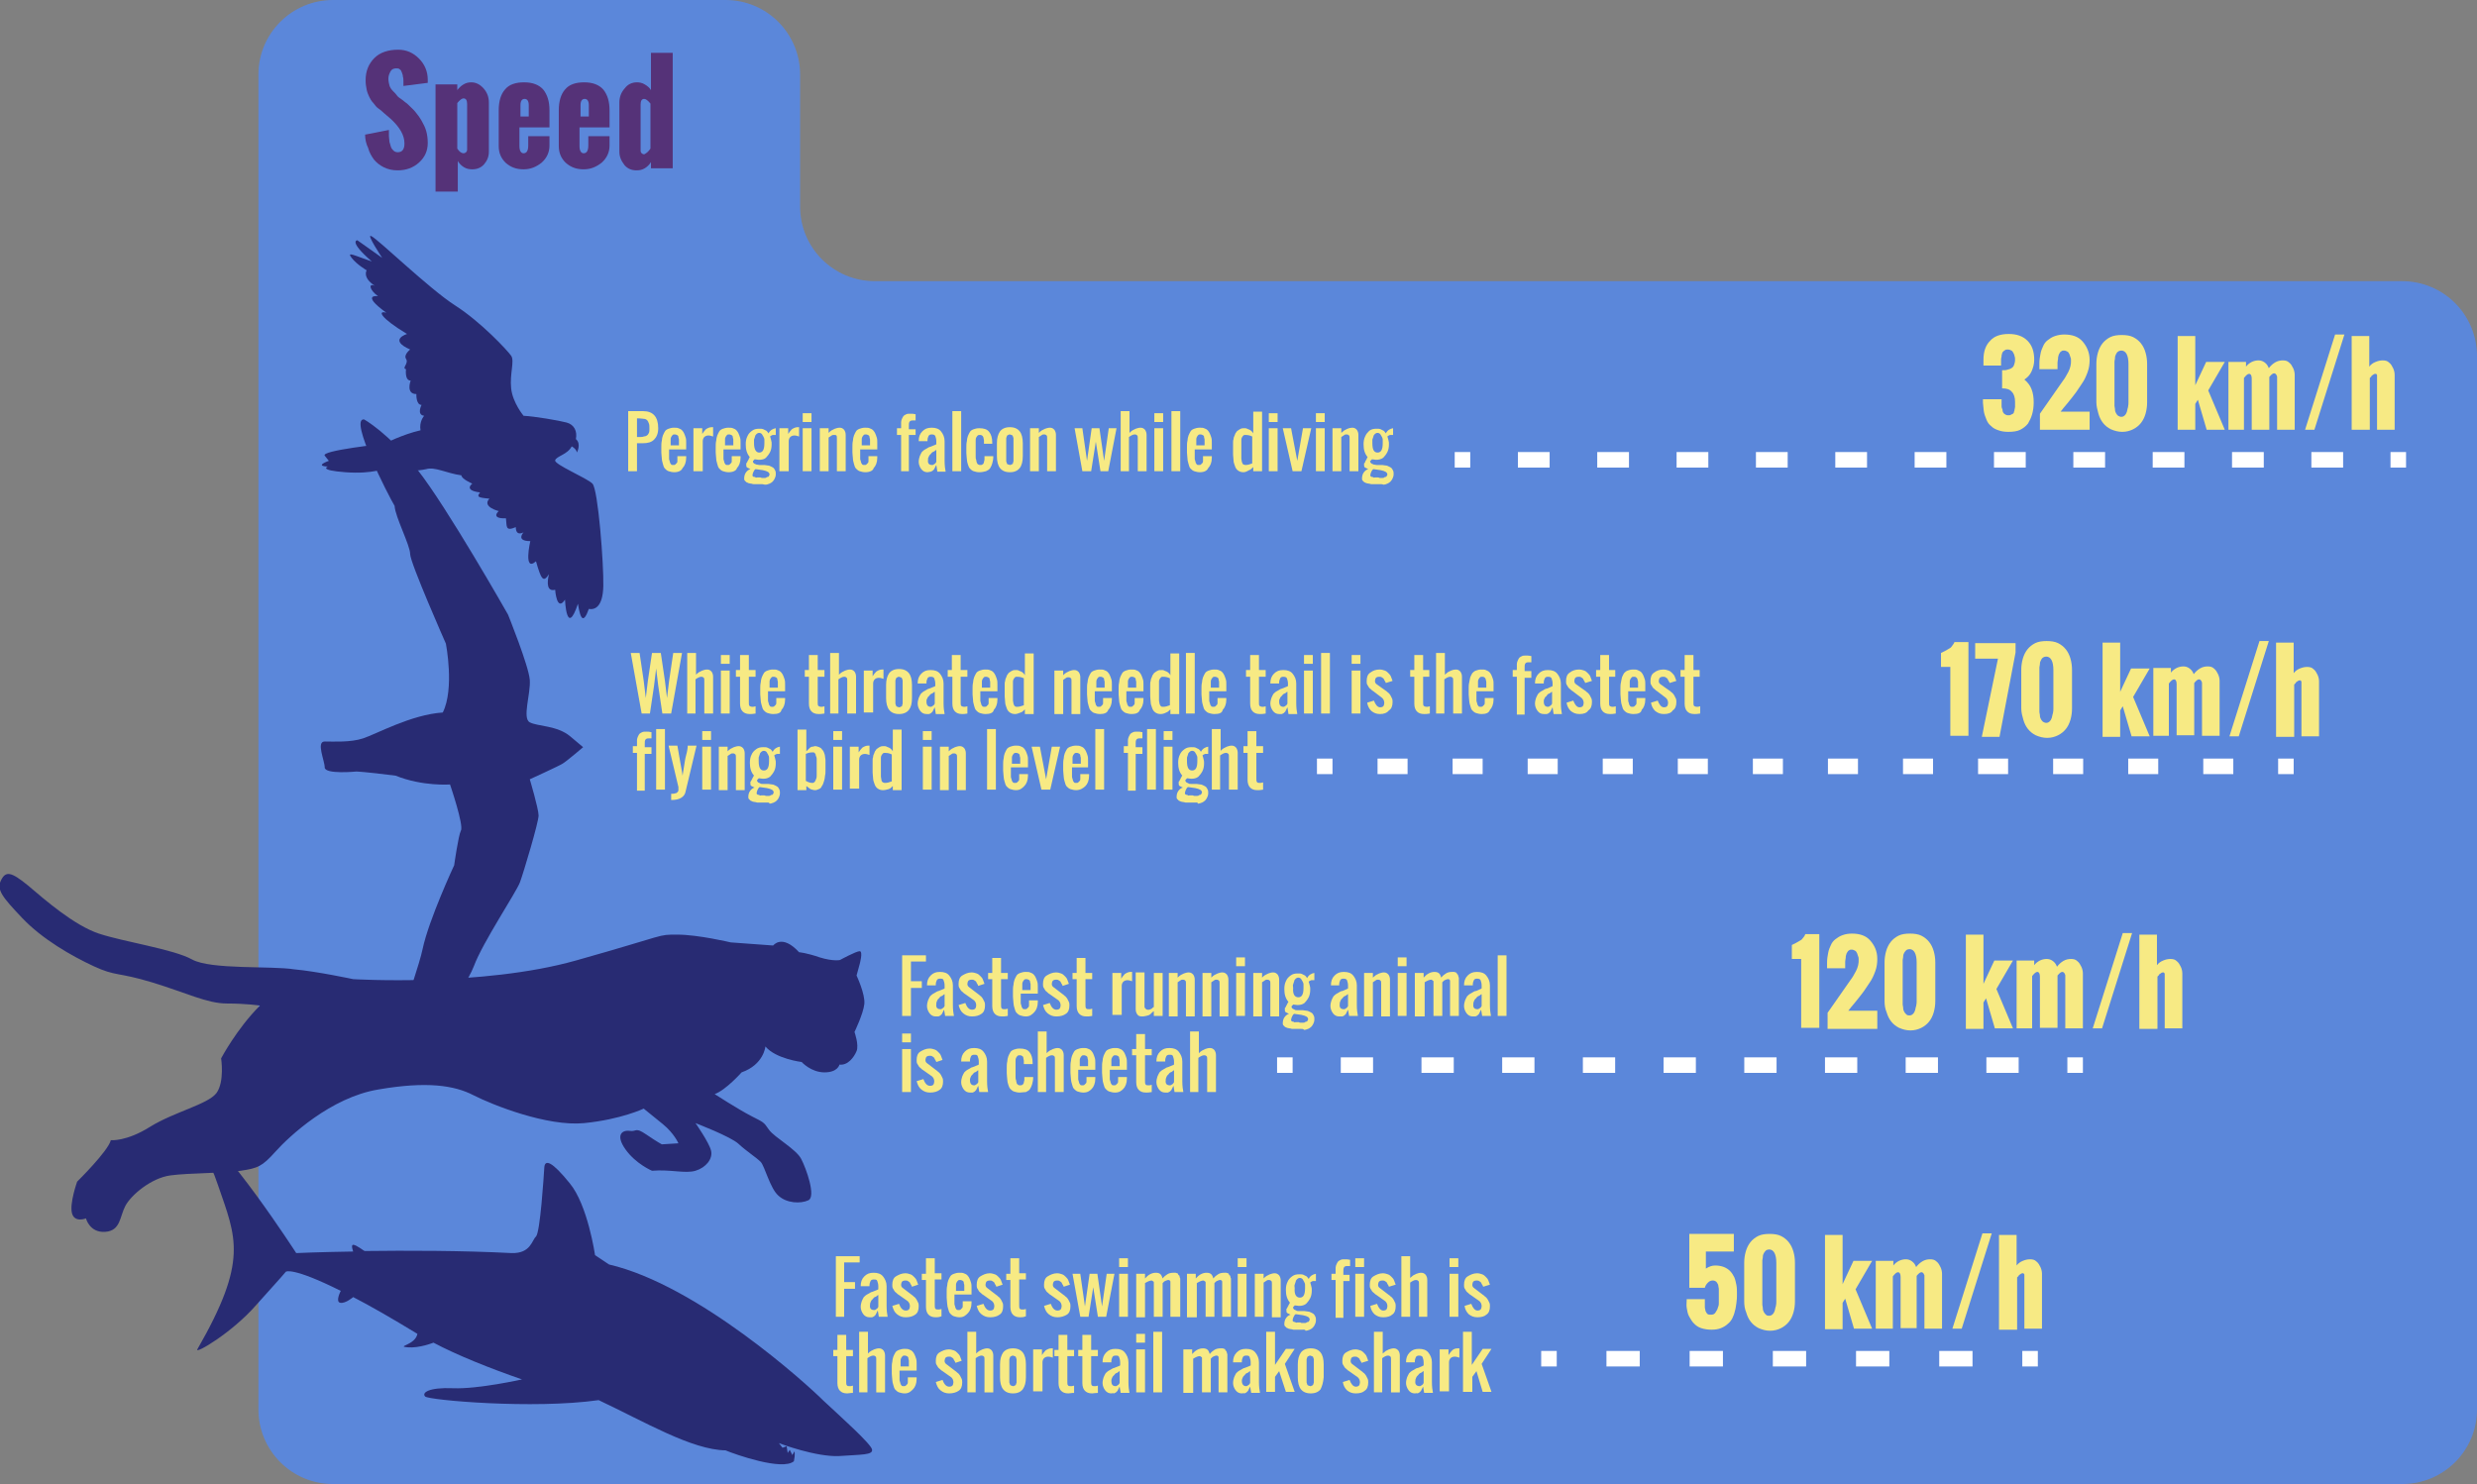<?xml version="1.0" encoding="utf-8"?>
<!-- Generator: Adobe Illustrator 19.2.1, SVG Export Plug-In . SVG Version: 6.00 Build 0)  -->
<svg version="1.1" xmlns="http://www.w3.org/2000/svg" xmlns:xlink="http://www.w3.org/1999/xlink" x="0px" y="0px" width="478.3px"
	 height="286.6px" viewBox="0 0 478.3 286.6" enable-background="new 0 0 478.3 286.6" xml:space="preserve">
<rect x="0" y="0" width="478.3" height="286.6" fill="#808080" stroke="none"/>
<g id="graph">
	<path fill="#5B87DA" d="M478.3,68.8v203.4c0,8-6.5,14.4-14.4,14.4H64.3c-8,0-14.4-6.5-14.4-14.4V14.4c0-8,6.5-14.4,14.4-14.4h75.8
		c8,0,14.4,6.5,14.4,14.4v25.5c0,8,6.5,14.4,14.4,14.4h294.9C471.9,54.3,478.3,60.8,478.3,68.8z"/>
	<g>
		<g>
			<line fill="none" stroke="#FFFFFF" stroke-width="3" stroke-miterlimit="10" x1="254.3" y1="148" x2="257.3" y2="148"/>
			
				<line fill="none" stroke="#FFFFFF" stroke-width="3" stroke-miterlimit="10" stroke-dasharray="5.798,8.697" x1="266" y1="148" x2="435.6" y2="148"/>
			<line fill="none" stroke="#FFFFFF" stroke-width="3" stroke-miterlimit="10" x1="439.9" y1="148" x2="442.9" y2="148"/>
		</g>
	</g>
	<g>
		<g>
			<line fill="none" stroke="#FFFFFF" stroke-width="3" stroke-miterlimit="10" x1="246.6" y1="205.7" x2="249.6" y2="205.7"/>
			
				<line fill="none" stroke="#FFFFFF" stroke-width="3" stroke-miterlimit="10" stroke-dasharray="6.233,9.35" x1="258.9" y1="205.7" x2="394.5" y2="205.7"/>
			<line fill="none" stroke="#FFFFFF" stroke-width="3" stroke-miterlimit="10" x1="399.2" y1="205.7" x2="402.2" y2="205.7"/>
		</g>
	</g>
	<g>
		<g>
			<line fill="none" stroke="#FFFFFF" stroke-width="3" stroke-miterlimit="10" x1="280.9" y1="88.8" x2="283.9" y2="88.8"/>
			
				<line fill="none" stroke="#FFFFFF" stroke-width="3" stroke-miterlimit="10" stroke-dasharray="6.129,9.193" x1="293.1" y1="88.8" x2="457" y2="88.8"/>
			<line fill="none" stroke="#FFFFFF" stroke-width="3" stroke-miterlimit="10" x1="461.6" y1="88.8" x2="464.6" y2="88.8"/>
		</g>
	</g>
	<g>
		<rect x="382.3" y="64.9" fill="none" width="96" height="37"/>
		<path fill="#F7EA84" d="M383,77.1h3.5c0,0,0,0.1,0,0.2c0,0.2,0,0.4,0,0.5s0,0.3,0,0.5s0,0.4,0.1,0.6s0.1,0.3,0.1,0.5
			c0.1,0.2,0.1,0.3,0.2,0.4c0.1,0.1,0.2,0.2,0.4,0.3c0.2,0.1,0.3,0.1,0.5,0.1s0.4,0,0.5-0.1s0.3-0.1,0.4-0.2s0.2-0.2,0.2-0.4
			c0.1-0.2,0.1-0.3,0.1-0.4c0-0.1,0.1-0.3,0.1-0.5c0-0.2,0-0.4,0-0.5c0-0.1,0-0.2,0-0.5c0-0.8-0.2-1.5-0.6-1.9
			c-0.4-0.5-1-0.7-1.9-0.7v-3.5c0.4,0,0.8,0,1-0.1c0.3-0.1,0.5-0.1,0.8-0.3c0.2-0.1,0.4-0.3,0.5-0.6s0.2-0.6,0.2-1
			c0-0.3,0-0.5-0.1-0.7c0-0.2-0.1-0.4-0.2-0.6c-0.1-0.2-0.2-0.4-0.4-0.5c-0.2-0.1-0.4-0.2-0.7-0.2c-0.2,0-0.4,0-0.5,0.1
			c-0.2,0.1-0.3,0.2-0.4,0.3c-0.1,0.1-0.2,0.2-0.2,0.4c-0.1,0.2-0.1,0.3-0.1,0.5s-0.1,0.3-0.1,0.6s0,0.4,0,0.5s0,0.3,0,0.5
			c0,0.1,0,0.1,0,0.2H383v-1.1c0-1.6,0.4-2.8,1.3-3.7c0.8-0.9,2-1.3,3.6-1.3c1.5,0,2.7,0.4,3.6,1.3c0.9,0.9,1.3,2.1,1.3,3.7
			c0,0.8-0.2,1.5-0.5,2.2s-0.8,1.2-1.4,1.6c0.6,0.5,1.1,1.1,1.4,1.9c0.3,0.8,0.4,1.6,0.4,2.5c0,0.8-0.1,1.6-0.3,2.3
			c-0.2,0.7-0.5,1.3-0.8,1.8c-0.4,0.5-0.9,0.9-1.5,1.2s-1.4,0.4-2.3,0.4c-0.7,0-1.4-0.1-1.9-0.3c-0.6-0.2-1-0.4-1.4-0.8
			c-0.4-0.3-0.7-0.7-0.9-1.2s-0.4-1-0.5-1.5c-0.1-0.5-0.1-1.1-0.2-1.8V77.1z"/>
		<path fill="#F7EA84" d="M403.5,69.5c0,0.8-0.1,1.6-0.4,2.4s-0.6,1.5-1.1,2.2c-0.5,0.7-0.9,1.4-1.3,1.9c-0.4,0.5-0.9,1.2-1.5,1.9
			c-0.6,0.7-1,1.2-1.3,1.6h5.6V83h-9.6v-3.1l4.4-6.3c0.3-0.4,0.5-0.7,0.6-0.9c0.2-0.3,0.3-0.6,0.5-0.9c0.2-0.4,0.3-0.7,0.4-1.1
			c0.1-0.4,0.1-0.7,0.1-1.1c0-0.2,0-0.4-0.1-0.6c-0.1-0.2-0.1-0.4-0.2-0.6c-0.1-0.2-0.2-0.4-0.4-0.5c-0.2-0.1-0.4-0.2-0.6-0.2
			c-0.2,0-0.4,0-0.5,0.1c-0.2,0.1-0.3,0.2-0.4,0.4c-0.1,0.2-0.2,0.3-0.2,0.5c-0.1,0.2-0.1,0.4-0.1,0.6c0,0.2-0.1,0.4-0.1,0.7
			c0,0.2,0,0.4,0,0.6c0,0.2,0,0.4,0,0.5c0,0.1,0,0.2,0,0.2h-3.5v-1.1c0-0.7,0.1-1.3,0.2-1.8c0.1-0.6,0.3-1.1,0.5-1.5
			c0.2-0.5,0.5-0.9,0.9-1.2s0.8-0.6,1.4-0.8s1.2-0.3,1.8-0.3c1.5,0,2.7,0.4,3.5,1.3S403.5,68,403.5,69.5z"/>
		<path fill="#F7EA84" d="M404.8,77.7v-7.4c0-0.8,0.1-1.5,0.3-2.2c0.2-0.7,0.5-1.3,0.9-1.8c0.4-0.5,0.9-0.9,1.5-1.2
			c0.6-0.3,1.4-0.4,2.2-0.4c0.8,0,1.6,0.1,2.2,0.4c0.6,0.3,1.1,0.7,1.5,1.2c0.4,0.5,0.7,1.1,0.9,1.8s0.3,1.4,0.3,2.2v7.4
			c0,0.8-0.1,1.5-0.3,2.2c-0.2,0.7-0.5,1.3-0.9,1.8c-0.4,0.5-0.9,0.9-1.5,1.2c-0.6,0.3-1.3,0.5-2.1,0.5c-0.8,0-1.5-0.2-2.2-0.5
			c-0.6-0.3-1.1-0.7-1.5-1.2c-0.4-0.5-0.7-1.1-0.9-1.8S404.8,78.4,404.8,77.7z M411,77.7v-7.4c0-1.7-0.5-2.6-1.4-2.6
			c-0.2,0-0.5,0.1-0.6,0.2c-0.2,0.1-0.3,0.3-0.4,0.5c-0.1,0.2-0.2,0.4-0.2,0.7c0,0.3-0.1,0.5-0.1,0.7c0,0.2,0,0.4,0,0.6v7.4
			c0,0.2,0,0.4,0,0.6c0,0.2,0.1,0.4,0.1,0.7s0.1,0.5,0.2,0.7c0.1,0.2,0.2,0.3,0.4,0.5c0.2,0.1,0.4,0.2,0.6,0.2
			c0.3,0,0.5-0.1,0.7-0.3c0.2-0.2,0.3-0.4,0.4-0.7s0.1-0.6,0.2-0.8C411,78.2,411,77.9,411,77.7z"/>
		<path fill="#F7EA84" d="M420.5,83V64.9h3.4v9.5l2.1-4.5h3.6l-3.2,5.5l3.2,7.6h-3.5l-1.7-5.8l-0.5,0.8V83H420.5z"/>
		<path fill="#F7EA84" d="M430.3,83V69.9h3.4v0.9c0.3-0.4,0.7-0.7,1.1-0.9c0.4-0.2,0.9-0.3,1.3-0.3c0.4,0,0.8,0.1,1.2,0.4
			s0.6,0.6,0.8,1.1c0.3-0.4,0.7-0.8,1.2-1.1s1-0.4,1.5-0.4c0.5,0,0.9,0.1,1.2,0.4c0.4,0.3,0.6,0.7,0.8,1.1c0.2,0.4,0.3,0.9,0.3,1.3
			V83h-3.4v-9.9c0-0.1,0-0.2,0-0.3c0-0.1,0-0.2-0.1-0.3c0-0.1-0.1-0.2-0.2-0.3c-0.1-0.1-0.2-0.1-0.3-0.1c-0.2,0-0.5,0.2-0.9,0.7V83
			h-3.4v-9.9c0-0.6-0.2-0.9-0.5-0.9c-0.3,0-0.6,0.3-1,0.8V83H430.3z"/>
		<path fill="#F7EA84" d="M445.1,83l5.8-18.4h1.8L446.9,83H445.1z"/>
		<path fill="#F7EA84" d="M454.1,83V64.9h3.4v5.9c0.3-0.4,0.7-0.7,1.2-0.9s0.9-0.3,1.4-0.3c0.5,0,0.9,0.1,1.2,0.4
			c0.4,0.3,0.6,0.7,0.8,1.1c0.2,0.4,0.3,0.9,0.3,1.3V83H459v-9.7c0,0,0-0.1,0-0.2c0-0.1,0-0.2,0-0.2c0-0.1,0-0.1,0-0.2
			c0-0.1,0-0.2,0-0.2c0-0.1,0-0.1-0.1-0.2c0-0.1-0.1-0.1-0.1-0.1s-0.1,0-0.2,0c-0.1,0-0.3,0.1-0.4,0.2c-0.2,0.1-0.3,0.2-0.3,0.3
			c-0.1,0.1-0.2,0.2-0.3,0.3V83H454.1z"/>
	</g>
	<g>
		<rect x="374.4" y="124.1" fill="none" width="96" height="37"/>
		<path fill="#F7EA84" d="M376.6,142.2v-13.4h-1.8v-2.7c0.2-0.1,0.4-0.2,0.8-0.4c0.3-0.2,0.6-0.3,0.7-0.4c0.2-0.1,0.4-0.2,0.6-0.5
			s0.4-0.5,0.5-0.8h2.7v18.1H376.6z"/>
		<path fill="#F7EA84" d="M382.7,142.2l3.1-15h-4.4v-3h7.8v1.8l-3.1,16.3H382.7z"/>
		<path fill="#F7EA84" d="M390.3,136.8v-7.4c0-0.8,0.1-1.5,0.3-2.2c0.2-0.7,0.5-1.3,0.9-1.8c0.4-0.5,0.9-0.9,1.5-1.2
			c0.6-0.3,1.4-0.4,2.2-0.4c0.8,0,1.6,0.1,2.2,0.4c0.6,0.3,1.1,0.7,1.5,1.2c0.4,0.5,0.7,1.1,0.9,1.8s0.3,1.4,0.3,2.2v7.4
			c0,0.8-0.1,1.5-0.3,2.2c-0.2,0.7-0.5,1.3-0.9,1.8c-0.4,0.5-0.9,0.9-1.5,1.2c-0.6,0.3-1.3,0.5-2.1,0.5c-0.8,0-1.5-0.2-2.2-0.5
			c-0.6-0.3-1.1-0.7-1.5-1.2c-0.4-0.5-0.7-1.1-0.9-1.8S390.3,137.6,390.3,136.8z M396.5,136.8v-7.4c0-1.7-0.5-2.6-1.4-2.6
			c-0.2,0-0.5,0.1-0.6,0.2c-0.2,0.1-0.3,0.3-0.4,0.5c-0.1,0.2-0.2,0.4-0.2,0.7c0,0.3-0.1,0.5-0.1,0.7c0,0.2,0,0.4,0,0.6v7.4
			c0,0.2,0,0.4,0,0.6c0,0.2,0.1,0.4,0.1,0.7s0.1,0.5,0.2,0.7c0.1,0.2,0.2,0.3,0.4,0.5c0.2,0.1,0.4,0.2,0.6,0.2
			c0.3,0,0.5-0.1,0.7-0.3c0.2-0.2,0.3-0.4,0.4-0.7s0.1-0.6,0.2-0.8C396.5,137.4,396.5,137.1,396.5,136.8z"/>
		<path fill="#F7EA84" d="M406,142.2v-18.1h3.4v9.5l2.1-4.5h3.6l-3.2,5.5l3.2,7.6h-3.5l-1.7-5.8l-0.5,0.8v5.1H406z"/>
		<path fill="#F7EA84" d="M415.8,142.2V129h3.4v0.9c0.3-0.4,0.7-0.7,1.1-0.9c0.4-0.2,0.9-0.3,1.3-0.3c0.4,0,0.8,0.1,1.2,0.4
			s0.6,0.6,0.8,1.1c0.3-0.4,0.7-0.8,1.2-1.1s1-0.4,1.5-0.4c0.5,0,0.9,0.1,1.2,0.4c0.4,0.3,0.6,0.7,0.8,1.1c0.2,0.4,0.3,0.9,0.3,1.3
			v10.6h-3.4v-9.9c0-0.1,0-0.2,0-0.3c0-0.1,0-0.2-0.1-0.3c0-0.1-0.1-0.2-0.2-0.3c-0.1-0.1-0.2-0.1-0.3-0.1c-0.2,0-0.5,0.2-0.9,0.7
			v10.1h-3.4v-9.9c0-0.6-0.2-0.9-0.5-0.9c-0.3,0-0.6,0.3-1,0.8v10.1H415.8z"/>
		<path fill="#F7EA84" d="M430.5,142.2l5.8-18.4h1.8l-5.8,18.4H430.5z"/>
		<path fill="#F7EA84" d="M439.5,142.2v-18.1h3.4v5.9c0.3-0.4,0.7-0.7,1.2-0.9s0.9-0.3,1.4-0.3c0.5,0,0.9,0.1,1.2,0.4
			c0.4,0.3,0.6,0.7,0.8,1.1c0.2,0.4,0.3,0.9,0.3,1.3v10.6h-3.4v-9.7c0,0,0-0.1,0-0.2c0-0.1,0-0.2,0-0.2c0-0.1,0-0.1,0-0.2
			c0-0.1,0-0.2,0-0.2c0-0.1,0-0.1-0.1-0.2c0-0.1-0.1-0.1-0.1-0.1s-0.1,0-0.2,0c-0.1,0-0.3,0.1-0.4,0.2c-0.2,0.1-0.3,0.2-0.3,0.3
			c-0.1,0.1-0.2,0.2-0.3,0.3v10.1H439.5z"/>
	</g>
	<g>
		<rect x="345.5" y="180.5" fill="none" width="96" height="20.6"/>
		<path fill="#F7EA84" d="M347.8,198.6v-13.4H346v-2.7c0.2-0.1,0.4-0.2,0.8-0.4c0.3-0.2,0.6-0.3,0.7-0.4c0.2-0.1,0.4-0.2,0.6-0.5
			c0.2-0.2,0.4-0.5,0.5-0.8h2.7v18.1H347.8z"/>
		<path fill="#F7EA84" d="M362.5,185.2c0,0.8-0.1,1.6-0.4,2.4c-0.3,0.8-0.6,1.5-1.1,2.2s-0.9,1.4-1.3,1.9c-0.4,0.5-0.9,1.2-1.5,1.9
			c-0.6,0.7-1,1.2-1.3,1.6h5.6v3.5h-9.6v-3.1l4.4-6.3c0.3-0.4,0.5-0.7,0.6-0.9c0.2-0.3,0.3-0.6,0.5-0.9c0.2-0.4,0.3-0.7,0.4-1.1
			c0.1-0.4,0.1-0.7,0.1-1.1c0-0.2,0-0.4-0.1-0.6c-0.1-0.2-0.1-0.4-0.2-0.6c-0.1-0.2-0.2-0.4-0.4-0.5c-0.2-0.1-0.4-0.2-0.6-0.2
			c-0.2,0-0.4,0-0.5,0.1c-0.2,0.1-0.3,0.2-0.4,0.4s-0.2,0.3-0.2,0.5c-0.1,0.2-0.1,0.4-0.1,0.6c0,0.2-0.1,0.4-0.1,0.7
			c0,0.2,0,0.4,0,0.6c0,0.2,0,0.4,0,0.5c0,0.1,0,0.2,0,0.2h-3.5v-1.1c0-0.7,0.1-1.3,0.2-1.8c0.1-0.6,0.3-1.1,0.5-1.5
			c0.2-0.5,0.5-0.9,0.9-1.2c0.4-0.3,0.8-0.6,1.4-0.8c0.5-0.2,1.2-0.3,1.8-0.3c1.5,0,2.7,0.4,3.5,1.3S362.5,183.6,362.5,185.2z"/>
		<path fill="#F7EA84" d="M363.9,193.3v-7.4c0-0.8,0.1-1.5,0.3-2.2c0.2-0.7,0.5-1.3,0.9-1.8c0.4-0.5,0.9-0.9,1.5-1.2
			c0.6-0.3,1.4-0.4,2.2-0.4c0.8,0,1.6,0.1,2.2,0.4c0.6,0.3,1.1,0.7,1.5,1.2s0.7,1.1,0.9,1.8c0.2,0.7,0.3,1.4,0.3,2.2v7.4
			c0,0.8-0.1,1.5-0.3,2.2c-0.2,0.7-0.5,1.3-0.9,1.8c-0.4,0.5-0.9,0.9-1.5,1.2c-0.6,0.3-1.3,0.5-2.1,0.5c-0.8,0-1.5-0.2-2.2-0.5
			c-0.6-0.3-1.1-0.7-1.5-1.2c-0.4-0.5-0.7-1.1-0.9-1.8C364,194.8,363.9,194.1,363.9,193.3z M370.1,193.3v-7.4c0-1.7-0.5-2.6-1.4-2.6
			c-0.2,0-0.5,0.1-0.6,0.2s-0.3,0.3-0.4,0.5c-0.1,0.2-0.2,0.4-0.2,0.7c0,0.3-0.1,0.5-0.1,0.7c0,0.2,0,0.4,0,0.6v7.4
			c0,0.2,0,0.4,0,0.6c0,0.2,0.1,0.4,0.1,0.7s0.1,0.5,0.2,0.7c0.1,0.2,0.2,0.3,0.4,0.5s0.4,0.2,0.6,0.2c0.3,0,0.5-0.1,0.7-0.3
			c0.2-0.2,0.3-0.4,0.4-0.7s0.1-0.6,0.2-0.8C370.1,193.8,370.1,193.6,370.1,193.3z"/>
		<path fill="#F7EA84" d="M379.6,198.6v-18.1h3.4v9.5l2.1-4.5h3.6l-3.2,5.5l3.2,7.6h-3.5l-1.7-5.8l-0.5,0.8v5.1H379.6z"/>
		<path fill="#F7EA84" d="M389.4,198.6v-13.1h3.4v0.9c0.3-0.4,0.7-0.7,1.1-0.9c0.4-0.2,0.9-0.3,1.3-0.3c0.4,0,0.8,0.1,1.2,0.4
			c0.4,0.3,0.6,0.6,0.8,1.1c0.3-0.4,0.7-0.8,1.2-1.1c0.5-0.3,1-0.4,1.5-0.4c0.5,0,0.9,0.1,1.2,0.4c0.4,0.3,0.6,0.7,0.8,1.1
			c0.2,0.4,0.3,0.9,0.3,1.3v10.6h-3.4v-9.9c0-0.1,0-0.2,0-0.3c0-0.1,0-0.2-0.1-0.3c0-0.1-0.1-0.2-0.2-0.3c-0.1-0.1-0.2-0.1-0.3-0.1
			c-0.2,0-0.5,0.2-0.9,0.7v10.1h-3.4v-9.9c0-0.6-0.2-0.9-0.5-0.9c-0.3,0-0.6,0.3-1,0.8v10.1H389.4z"/>
		<path fill="#F7EA84" d="M404.1,198.6l5.8-18.4h1.8l-5.8,18.4H404.1z"/>
		<path fill="#F7EA84" d="M413.1,198.6v-18.1h3.4v5.9c0.3-0.4,0.7-0.7,1.2-0.9s0.9-0.3,1.4-0.3c0.5,0,0.9,0.1,1.2,0.4
			c0.4,0.3,0.6,0.7,0.8,1.1c0.2,0.4,0.3,0.9,0.3,1.3v10.6H418v-9.7c0,0,0-0.1,0-0.2c0-0.1,0-0.2,0-0.2c0-0.1,0-0.1,0-0.2
			c0-0.1,0-0.2,0-0.2c0-0.1,0-0.1-0.1-0.2s-0.1-0.1-0.1-0.1c-0.1,0-0.1,0-0.2,0c-0.1,0-0.3,0.1-0.4,0.2c-0.2,0.1-0.3,0.2-0.3,0.3
			c-0.1,0.1-0.2,0.2-0.3,0.3v10.1H413.1z"/>
	</g>
	<g>
		<g>
			<line fill="none" stroke="#FFFFFF" stroke-width="3" stroke-miterlimit="10" x1="297.6" y1="262.4" x2="300.6" y2="262.4"/>
			
				<line fill="none" stroke="#FFFFFF" stroke-width="3" stroke-miterlimit="10" stroke-dasharray="6.426,9.639" x1="310.2" y1="262.4" x2="385.7" y2="262.4"/>
			<line fill="none" stroke="#FFFFFF" stroke-width="3" stroke-miterlimit="10" x1="390.5" y1="262.4" x2="393.5" y2="262.4"/>
		</g>
	</g>
	<g>
		<rect x="324.7" y="238.6" fill="none" width="96" height="20.6"/>
		<path fill="#F7EA84" d="M325.7,250.9h3.5c0,0.3,0,0.6,0,0.8c0,0.2,0,0.5,0,0.7c0,0.3,0.1,0.5,0.1,0.6c0,0.2,0.1,0.3,0.2,0.5
			c0.1,0.2,0.2,0.3,0.3,0.3c0.1,0.1,0.3,0.1,0.5,0.1c0.2,0,0.4,0,0.6-0.1s0.3-0.2,0.4-0.4c0.1-0.2,0.2-0.3,0.3-0.5
			c0.1-0.2,0.1-0.4,0.2-0.6s0.1-0.5,0.1-0.7c0-0.2,0-0.5,0-0.7c0-0.2,0-0.4,0-0.6c0-0.1,0-0.2,0-0.3c0-0.2,0-0.4,0-0.5s0-0.3,0-0.6
			c0-0.2-0.1-0.4-0.1-0.6s-0.1-0.3-0.2-0.5c-0.1-0.2-0.2-0.3-0.4-0.4c-0.2-0.1-0.3-0.1-0.5-0.1c-0.3,0-0.6,0.1-0.9,0.4
			s-0.5,0.6-0.6,1h-3v-10.4h8.6v3.4h-5.4v3.3c0.6-0.4,1.2-0.6,1.8-0.6c0.6,0,1.2,0.1,1.7,0.3c0.5,0.2,0.9,0.5,1.2,0.8
			c0.3,0.3,0.6,0.8,0.8,1.2c0.2,0.5,0.3,1,0.4,1.5c0.1,0.5,0.1,1.1,0.1,1.7c0,0.6,0,1.1-0.1,1.7c-0.1,0.5-0.1,1-0.3,1.6
			c-0.1,0.5-0.3,1-0.5,1.4c-0.2,0.4-0.5,0.8-0.9,1.1c-0.3,0.3-0.8,0.6-1.3,0.8c-0.5,0.2-1.1,0.3-1.8,0.3c-0.7,0-1.4-0.1-2-0.3
			s-1-0.5-1.4-0.9c-0.4-0.4-0.6-0.8-0.9-1.3s-0.4-1.1-0.5-1.7S325.7,251.6,325.7,250.9z"/>
		<path fill="#F7EA84" d="M336.8,251.3v-7.4c0-0.8,0.1-1.5,0.3-2.2c0.2-0.7,0.5-1.3,0.9-1.8c0.4-0.5,0.9-0.9,1.5-1.2
			c0.6-0.3,1.4-0.4,2.2-0.4c0.8,0,1.6,0.1,2.2,0.4c0.6,0.3,1.1,0.7,1.5,1.2s0.7,1.1,0.9,1.8c0.2,0.7,0.3,1.4,0.3,2.2v7.4
			c0,0.8-0.1,1.5-0.3,2.2c-0.2,0.7-0.5,1.3-0.9,1.8c-0.4,0.5-0.9,0.9-1.5,1.2c-0.6,0.3-1.3,0.5-2.1,0.5c-0.8,0-1.5-0.2-2.2-0.5
			c-0.6-0.3-1.1-0.7-1.5-1.2c-0.4-0.5-0.7-1.1-0.9-1.8C336.9,252.8,336.8,252.1,336.8,251.3z M343,251.3v-7.4c0-1.7-0.5-2.6-1.4-2.6
			c-0.2,0-0.5,0.1-0.6,0.2s-0.3,0.3-0.4,0.5c-0.1,0.2-0.2,0.4-0.2,0.7c0,0.3-0.1,0.5-0.1,0.7c0,0.2,0,0.4,0,0.6v7.4
			c0,0.2,0,0.4,0,0.6c0,0.2,0.1,0.4,0.1,0.7s0.1,0.5,0.2,0.7c0.1,0.2,0.2,0.3,0.4,0.5s0.4,0.2,0.6,0.2c0.3,0,0.5-0.1,0.7-0.3
			c0.2-0.2,0.3-0.4,0.4-0.7s0.1-0.6,0.2-0.8C343,251.9,343,251.6,343,251.3z"/>
		<path fill="#F7EA84" d="M352.4,256.6v-18.1h3.4v9.5l2.1-4.5h3.6l-3.2,5.5l3.2,7.6H358l-1.7-5.8l-0.5,0.8v5.1H352.4z"/>
		<path fill="#F7EA84" d="M362.2,256.6v-13.1h3.4v0.9c0.3-0.4,0.7-0.7,1.1-0.9c0.4-0.2,0.9-0.3,1.3-0.3c0.4,0,0.8,0.1,1.2,0.4
			c0.4,0.3,0.6,0.6,0.8,1.1c0.3-0.4,0.7-0.8,1.2-1.1c0.5-0.3,1-0.4,1.5-0.4c0.5,0,0.9,0.1,1.2,0.4c0.4,0.3,0.6,0.7,0.8,1.1
			c0.2,0.4,0.3,0.9,0.3,1.3v10.6h-3.4v-9.9c0-0.1,0-0.2,0-0.3c0-0.1,0-0.2-0.1-0.3c0-0.1-0.1-0.2-0.2-0.3c-0.1-0.1-0.2-0.1-0.3-0.1
			c-0.2,0-0.5,0.2-0.9,0.7v10.1H367v-9.9c0-0.6-0.2-0.9-0.5-0.9c-0.3,0-0.6,0.3-1,0.8v10.1H362.2z"/>
		<path fill="#F7EA84" d="M377,256.6l5.8-18.4h1.8l-5.8,18.4H377z"/>
		<path fill="#F7EA84" d="M386,256.6v-18.1h3.4v5.9c0.3-0.4,0.7-0.7,1.2-0.9s0.9-0.3,1.4-0.3c0.5,0,0.9,0.1,1.2,0.4
			c0.4,0.3,0.6,0.7,0.8,1.1c0.2,0.4,0.3,0.9,0.3,1.3v10.6h-3.4V247c0,0,0-0.1,0-0.2c0-0.1,0-0.2,0-0.2c0-0.1,0-0.1,0-0.2
			c0-0.1,0-0.2,0-0.2c0-0.1,0-0.1-0.1-0.2s-0.1-0.1-0.1-0.1c-0.1,0-0.1,0-0.2,0c-0.1,0-0.3,0.1-0.4,0.2c-0.2,0.1-0.3,0.2-0.3,0.3
			c-0.1,0.1-0.2,0.2-0.3,0.3v10.1H386z"/>
	</g>
	<g>
		<rect x="69.9" y="10.1" fill="none" width="64.2" height="29.5"/>
		<path fill="#553278" d="M70.5,26l4.6-0.9c0,0.5,0,0.9,0,1.2c0,0.3,0.1,0.7,0.1,1.1c0.1,0.4,0.2,0.7,0.3,1c0.1,0.3,0.3,0.5,0.5,0.7
			c0.2,0.2,0.5,0.3,0.8,0.3c0.9,0,1.3-0.6,1.3-1.7c0-1.6-0.9-3.1-2.6-4.7l-1.4-1.2c-0.4-0.4-0.8-0.7-1.1-0.9c-0.3-0.2-0.6-0.6-0.9-1
			c-0.4-0.4-0.6-0.8-0.8-1.2c-0.2-0.4-0.4-0.9-0.5-1.4s-0.2-1.1-0.2-1.8c0-1.8,0.6-3.2,1.7-4.3s2.7-1.6,4.6-1.6c1.6,0,2.9,0.6,4,1.7
			c1.1,1.1,1.7,2.5,1.7,4.1l0,0.2c0,0.1,0,0.2,0,0.4l-4.7,0.6c0-0.1,0-0.2,0-0.4s0-0.4,0-0.5c0-0.3,0-0.6-0.1-0.9
			c0-0.3-0.1-0.5-0.2-0.8c-0.1-0.3-0.2-0.5-0.4-0.6c-0.2-0.2-0.4-0.2-0.7-0.2c-0.5,0-0.9,0.2-1.1,0.6s-0.4,0.8-0.4,1.4
			c0,0.5,0.1,0.9,0.2,1.3c0.1,0.4,0.4,0.8,0.7,1.1s0.6,0.6,0.8,0.9s0.6,0.5,1,0.8c0.4,0.3,0.7,0.6,0.9,0.7c0.6,0.6,1.2,1.1,1.6,1.6
			c0.4,0.5,0.8,1,1.2,1.7s0.7,1.3,0.9,2c0.2,0.7,0.3,1.5,0.3,2.3c0,1.6-0.6,2.8-1.7,3.8c-1.1,1-2.5,1.5-4.1,1.5
			c-1,0-1.9-0.2-2.7-0.6c-0.8-0.4-1.4-0.9-1.9-1.5c-0.5-0.7-0.9-1.4-1.1-2.2C70.7,27.8,70.5,26.9,70.5,26z"/>
		<path fill="#553278" d="M84.1,37V16.3h4.2v1.1c0.3-0.4,0.7-0.8,1.2-1.1c0.5-0.3,1-0.4,1.5-0.4c0.9,0,1.7,0.4,2.4,1.2s1,1.7,1,2.7
			v9.5c0,0.9-0.3,1.7-0.9,2.4c-0.6,0.7-1.4,1-2.3,1c-0.6,0-1.1-0.1-1.6-0.4c-0.5-0.3-0.9-0.7-1.2-1.2V37H84.1z M90.2,28.5v-8.4
			c0-0.7-0.2-1.1-0.7-1.1c-0.3,0-0.7,0.3-1.2,0.9v8.8c0.4,0.6,0.8,0.9,1.2,0.9c0.2,0,0.4-0.1,0.5-0.2s0.2-0.3,0.2-0.4
			C90.2,28.9,90.2,28.7,90.2,28.5z"/>
		<path fill="#553278" d="M96.3,28.2v-6.9c0-1.7,0.4-3.1,1.2-4c0.8-1,2.1-1.4,3.7-1.4c1.7,0,2.9,0.5,3.7,1.4c0.8,1,1.2,2.3,1.2,4
			v3.3h-5.8v3.6c0,0.9,0.3,1.4,0.8,1.4c0.6,0,0.9-0.5,0.9-1.5v-1.8h4.1v1.8c0,1.3-0.5,2.4-1.5,3.3c-1,0.8-2.1,1.3-3.5,1.3
			c-1.4,0-2.5-0.4-3.5-1.3C96.8,30.6,96.3,29.6,96.3,28.2z M100.5,22.5h1.6v-2.2c0-0.8-0.3-1.2-0.8-1.2c-0.5,0-0.8,0.4-0.8,1.2V22.5
			z"/>
		<path fill="#553278" d="M107.9,28.2v-6.9c0-1.7,0.4-3.1,1.2-4c0.8-1,2.1-1.4,3.7-1.4c1.7,0,2.9,0.5,3.7,1.4c0.8,1,1.2,2.3,1.2,4
			v3.3h-5.8v3.6c0,0.9,0.3,1.4,0.8,1.4c0.6,0,0.9-0.5,0.9-1.5v-1.8h4.1v1.8c0,1.3-0.5,2.4-1.5,3.3c-1,0.8-2.1,1.3-3.5,1.3
			c-1.4,0-2.5-0.4-3.5-1.3C108.4,30.6,107.9,29.6,107.9,28.2z M112.1,22.5h1.6v-2.2c0-0.8-0.3-1.2-0.8-1.2c-0.5,0-0.8,0.4-0.8,1.2
			V22.5z"/>
		<path fill="#553278" d="M119.6,29.3v-9.5c0-1,0.3-1.9,1-2.7c0.6-0.8,1.4-1.2,2.4-1.2c0.5,0,1,0.1,1.5,0.4c0.5,0.3,0.9,0.6,1.2,1.1
			v-7.2h4.2v22.3h-4.2v-1.2c-0.3,0.5-0.7,0.9-1.2,1.2c-0.5,0.3-1,0.4-1.6,0.4c-0.9,0-1.7-0.3-2.3-1C119.9,31,119.6,30.2,119.6,29.3z
			 M125.6,28.7V20c-0.5-0.6-0.9-0.9-1.2-0.9c-0.5,0-0.7,0.4-0.7,1.1v8.4c0,0.2,0,0.4,0,0.6c0,0.1,0.1,0.3,0.2,0.4s0.3,0.2,0.5,0.2
			C124.8,29.6,125.2,29.3,125.6,28.7z"/>
	</g>
	<g>
		<rect x="120.5" y="79.4" fill="none" width="160.4" height="21.4"/>
		<path fill="#F7EA84" d="M121.3,91V79.4h2.9c1.9,0,2.9,1.1,2.9,3.3c0,1-0.3,1.7-0.8,2.2s-1.2,0.7-2.2,0.7H123V91H121.3z M123,84.4
			h0.4c0.4,0,0.7,0,0.9-0.1c0.2,0,0.5-0.1,0.6-0.2c0.2-0.1,0.3-0.3,0.4-0.5c0.1-0.2,0.1-0.5,0.1-0.8c0-0.4,0-0.8-0.1-1
			c-0.1-0.3-0.2-0.5-0.3-0.6c-0.2-0.2-0.4-0.3-0.6-0.3s-0.6-0.1-1-0.1H123V84.4z"/>
		<path fill="#F7EA84" d="M130.2,91.2c-0.4,0-0.8-0.1-1.1-0.2c-0.3-0.1-0.5-0.3-0.7-0.5s-0.3-0.5-0.4-0.9s-0.2-0.7-0.2-1
			s-0.1-0.8-0.1-1.2c0-0.4,0-0.7,0-1.1c0-0.4,0-0.8,0.1-1.2c0-0.3,0.1-0.7,0.2-1c0.1-0.3,0.3-0.6,0.4-0.8s0.4-0.4,0.7-0.5
			c0.3-0.1,0.6-0.2,1-0.2c0.4,0,0.7,0,0.9,0.1c0.3,0.1,0.5,0.2,0.7,0.4c0.2,0.2,0.3,0.4,0.4,0.6c0.1,0.2,0.2,0.5,0.3,0.8
			c0.1,0.3,0.1,0.6,0.1,1s0,0.7,0,1.1v0.2h-3.3v0.4c0,0.1,0,0.1,0,0.3c0,0.2,0,0.3,0,0.5c0,0.2,0,0.3,0,0.5c0,0.2,0,0.3,0.1,0.5
			c0,0.1,0.1,0.3,0.1,0.4c0.1,0.1,0.1,0.2,0.2,0.3c0.1,0.1,0.2,0.1,0.4,0.1c0.2,0,0.3,0,0.4-0.1c0.1-0.1,0.2-0.2,0.3-0.3
			c0.1-0.1,0.1-0.3,0.1-0.4c0-0.1,0-0.3,0-0.5v-0.4h1.7v0.3c0,0.9-0.3,1.6-0.7,2C131.6,90.9,131,91.2,130.2,91.2z M129.4,86h1.7
			v-0.5c0-0.2,0-0.4,0-0.6c0-0.2-0.1-0.3-0.1-0.5s-0.1-0.3-0.3-0.4s-0.3-0.1-0.4-0.1c-0.2,0-0.3,0-0.4,0.1c-0.1,0.1-0.2,0.2-0.3,0.4
			c-0.1,0.2-0.1,0.3-0.1,0.5c0,0.2,0,0.4,0,0.6V86z"/>
		<path fill="#F7EA84" d="M133.9,91v-8.3h1.7v1.1c0.2-0.3,0.4-0.6,0.7-0.9c0.3-0.2,0.7-0.4,1.1-0.4c0,0,0.1,0,0.3,0v1.8
			c-0.3-0.1-0.6-0.2-0.9-0.2c-0.3,0-0.6,0.1-0.8,0.3c-0.2,0.2-0.3,0.5-0.3,0.8V91H133.9z"/>
		<path fill="#F7EA84" d="M140.7,91.2c-0.4,0-0.8-0.1-1.1-0.2c-0.3-0.1-0.5-0.3-0.7-0.5s-0.3-0.5-0.4-0.9s-0.2-0.7-0.2-1
			s-0.1-0.8-0.1-1.2c0-0.4,0-0.7,0-1.1c0-0.4,0-0.8,0.1-1.2c0-0.3,0.1-0.7,0.2-1c0.1-0.3,0.3-0.6,0.4-0.8s0.4-0.4,0.7-0.5
			c0.3-0.1,0.6-0.2,1-0.2c0.4,0,0.7,0,0.9,0.1c0.3,0.1,0.5,0.2,0.7,0.4c0.2,0.2,0.3,0.4,0.4,0.6c0.1,0.2,0.2,0.5,0.3,0.8
			c0.1,0.3,0.1,0.6,0.1,1s0,0.7,0,1.1v0.2h-3.3v0.4c0,0.1,0,0.1,0,0.3c0,0.2,0,0.3,0,0.5c0,0.2,0,0.3,0,0.5c0,0.2,0,0.3,0.1,0.5
			c0,0.1,0.1,0.3,0.1,0.4c0.1,0.1,0.1,0.2,0.2,0.3c0.1,0.1,0.2,0.1,0.4,0.1c0.2,0,0.3,0,0.4-0.1c0.1-0.1,0.2-0.2,0.3-0.3
			c0.1-0.1,0.1-0.3,0.1-0.4c0-0.1,0-0.3,0-0.5v-0.4h1.7v0.3c0,0.9-0.3,1.6-0.7,2C142.2,90.9,141.5,91.2,140.7,91.2z M139.9,86h1.7
			v-0.5c0-0.2,0-0.4,0-0.6c0-0.2-0.1-0.3-0.1-0.5s-0.1-0.3-0.3-0.4s-0.3-0.1-0.4-0.1c-0.2,0-0.3,0-0.4,0.1c-0.1,0.1-0.2,0.2-0.3,0.4
			c-0.1,0.2-0.1,0.3-0.1,0.5c0,0.2,0,0.4,0,0.6V86z"/>
		<path fill="#F7EA84" d="M147.1,93.5c-0.2,0-0.4,0-0.5,0c-0.1,0-0.3,0-0.5,0s-0.4,0-0.6,0c-0.2,0-0.3-0.1-0.5-0.1
			c-0.2,0-0.4-0.1-0.5-0.1c-0.1-0.1-0.3-0.1-0.4-0.2s-0.2-0.2-0.3-0.3c-0.1-0.1-0.1-0.3-0.1-0.4c0-0.4,0.1-0.8,0.3-1.1
			c0.2-0.3,0.5-0.6,0.9-0.7c-0.2-0.1-0.4-0.2-0.6-0.3c-0.2-0.1-0.2-0.3-0.2-0.5c0-0.1,0-0.2,0-0.2c0-0.1,0-0.2,0.1-0.2
			c0-0.1,0.1-0.1,0.1-0.2c0-0.1,0.1-0.2,0.1-0.2c0,0,0.1-0.1,0.1-0.2c0.1-0.1,0.1-0.1,0.1-0.2s0.1-0.1,0.1-0.2s0.1-0.1,0.1-0.1
			c-0.6-0.7-0.8-1.5-0.8-2.5c0-0.6,0.1-1.1,0.3-1.5c0.2-0.5,0.5-0.8,0.9-1.1c0.4-0.3,0.8-0.4,1.4-0.4c0.3,0,0.6,0,0.8,0.1
			c0.2,0.1,0.4,0.2,0.6,0.3c0.1,0.1,0.3,0.3,0.4,0.5c0.3-0.6,0.8-0.9,1.4-1c0,0,0,0,0,0c0,0,0,0,0,0s0,0,0,0V84c0,0-0.1,0-0.1,0
			c-0.2,0-0.3,0-0.4,0c-0.1,0-0.2,0-0.3,0.1c-0.1,0-0.2,0.1-0.3,0.2c0.1,0.2,0.1,0.4,0.2,0.7c0.1,0.3,0.1,0.5,0.1,0.8
			c0,0.6-0.1,1.1-0.3,1.5c-0.2,0.4-0.5,0.8-0.8,1.1s-0.8,0.4-1.4,0.4l-0.8-0.1c0,0,0,0.1-0.1,0.1c0,0.1-0.1,0.1-0.1,0.1
			s0,0.1-0.1,0.1c0,0.1,0,0.1,0,0.2c0,0.1,0.1,0.2,0.2,0.3c0.1,0.1,0.3,0.1,0.4,0.2c0.2,0,0.4,0.1,0.6,0.1c0.2,0,0.4,0,0.6,0
			c0.2,0,0.4,0,0.4,0c0.2,0,0.5,0.1,0.7,0.1c0.2,0,0.4,0.1,0.6,0.2c0.2,0.1,0.4,0.2,0.5,0.3s0.2,0.3,0.3,0.5
			c0.1,0.2,0.1,0.4,0.1,0.7c0,0.3-0.1,0.6-0.2,0.8s-0.2,0.4-0.4,0.6c-0.2,0.2-0.4,0.3-0.6,0.4c-0.3,0.1-0.5,0.2-0.8,0.2
			S147.4,93.5,147.1,93.5z M147.1,92.3c0.1,0,0.2,0,0.3,0s0.2,0,0.3,0c0.1,0,0.2,0,0.3-0.1s0.2-0.1,0.3-0.1c0.1,0,0.1-0.1,0.2-0.2
			c0-0.1,0.1-0.2,0.1-0.2c0-0.5-0.4-0.7-1.3-0.9l-1.4-0.2c-0.2,0.1-0.3,0.3-0.4,0.5c-0.1,0.2-0.2,0.5-0.2,0.7c0,0.1,0,0.1,0.1,0.2
			s0.1,0.1,0.2,0.1c0.1,0,0.2,0,0.3,0.1s0.2,0,0.3,0s0.2,0,0.3,0s0.2,0,0.3,0S147,92.3,147.1,92.3z M146.6,87.4c0.7,0,1-0.6,1-1.8
			c0-0.2,0-0.5,0-0.7c0-0.2-0.1-0.4-0.2-0.6s-0.2-0.3-0.3-0.5c-0.1-0.1-0.3-0.2-0.5-0.2c-0.2,0-0.4,0.1-0.5,0.2
			c-0.1,0.1-0.3,0.3-0.3,0.5c-0.1,0.2-0.1,0.4-0.2,0.6c0,0.2,0,0.4,0,0.7C145.6,86.8,146,87.4,146.6,87.4z"/>
		<path fill="#F7EA84" d="M150.5,91v-8.3h1.7v1.1c0.2-0.3,0.4-0.6,0.7-0.9c0.3-0.2,0.7-0.4,1.1-0.4c0,0,0.1,0,0.3,0v1.8
			c-0.3-0.1-0.6-0.2-0.9-0.2c-0.3,0-0.6,0.1-0.8,0.3c-0.2,0.2-0.3,0.5-0.3,0.8V91H150.5z"/>
		<path fill="#F7EA84" d="M155,81.5v-1.7h1.7v1.7H155z M155,91v-8.3h1.7V91H155z"/>
		<path fill="#F7EA84" d="M158.3,91v-8.3h1.7v0.9c0.2-0.2,0.4-0.4,0.6-0.5c0.2-0.1,0.4-0.2,0.6-0.3c0.3-0.1,0.6-0.2,0.9-0.2
			c0.4,0,0.6,0.1,0.9,0.4c0.2,0.3,0.3,0.6,0.3,1V91h-1.7v-6.3c0-0.3,0-0.5-0.1-0.6S161.3,84,161,84c-0.1,0-0.3,0-0.4,0.1
			s-0.2,0.1-0.3,0.2c-0.1,0.1-0.2,0.1-0.3,0.2V91H158.3z"/>
		<path fill="#F7EA84" d="M167.1,91.2c-0.4,0-0.8-0.1-1.1-0.2c-0.3-0.1-0.5-0.3-0.7-0.5s-0.3-0.5-0.4-0.9s-0.2-0.7-0.2-1
			s-0.1-0.8-0.1-1.2c0-0.4,0-0.7,0-1.1c0-0.4,0-0.8,0.1-1.2c0-0.3,0.1-0.7,0.2-1c0.1-0.3,0.3-0.6,0.4-0.8s0.4-0.4,0.7-0.5
			c0.3-0.1,0.6-0.2,1-0.2c0.4,0,0.7,0,0.9,0.1c0.3,0.1,0.5,0.2,0.7,0.4c0.2,0.2,0.3,0.4,0.4,0.6c0.1,0.2,0.2,0.5,0.3,0.8
			c0.1,0.3,0.1,0.6,0.1,1s0,0.7,0,1.1v0.2h-3.3v0.4c0,0.1,0,0.1,0,0.3c0,0.2,0,0.3,0,0.5c0,0.2,0,0.3,0,0.5c0,0.2,0,0.3,0.1,0.5
			c0,0.1,0.1,0.3,0.1,0.4c0.1,0.1,0.1,0.2,0.2,0.3c0.1,0.1,0.2,0.1,0.4,0.1c0.2,0,0.3,0,0.4-0.1c0.1-0.1,0.2-0.2,0.3-0.3
			c0.1-0.1,0.1-0.3,0.1-0.4c0-0.1,0-0.3,0-0.5v-0.4h1.7v0.3c0,0.9-0.3,1.6-0.7,2C168.6,90.9,167.9,91.2,167.1,91.2z M166.3,86h1.7
			v-0.5c0-0.2,0-0.4,0-0.6c0-0.2-0.1-0.3-0.1-0.5s-0.1-0.3-0.3-0.4s-0.3-0.1-0.4-0.1c-0.2,0-0.3,0-0.4,0.1c-0.1,0.1-0.2,0.2-0.3,0.4
			c-0.1,0.2-0.1,0.3-0.1,0.5c0,0.2,0,0.4,0,0.6V86z"/>
		<path fill="#F7EA84" d="M174,91V84h-0.8v-1.3h0.8v-0.3c0-0.4,0-0.7,0-0.9s0.1-0.5,0.2-0.7c0.1-0.2,0.2-0.4,0.3-0.5
			s0.3-0.2,0.5-0.3c0.2-0.1,0.5-0.1,0.8-0.1c0.3,0,0.6,0,1,0.1v1.2c0,0-0.1,0-0.3,0c-0.1,0-0.2,0-0.3,0c-0.3,0-0.5,0.1-0.6,0.3
			c-0.1,0.2-0.1,0.4-0.1,0.8v0.6h1.3V84h-1.3V91H174z"/>
		<path fill="#F7EA84" d="M179.1,91.2c-0.5,0-0.9-0.2-1.2-0.6c-0.3-0.4-0.5-0.9-0.5-1.4c0-0.4,0.1-0.8,0.2-1.1
			c0.1-0.3,0.3-0.6,0.4-0.8c0.2-0.2,0.4-0.4,0.8-0.6c0.4-0.2,0.6-0.4,0.8-0.4c0.2-0.1,0.5-0.2,1-0.4c0.1,0,0.1-0.1,0.2-0.1v-0.6
			c0-0.4-0.1-0.7-0.2-1c-0.1-0.2-0.3-0.3-0.7-0.3c-0.3,0-0.5,0.1-0.6,0.3c-0.1,0.2-0.2,0.5-0.2,0.8c0,0,0,0.1,0,0.2h-1.7
			c0-0.8,0.2-1.4,0.7-1.9s1-0.7,1.8-0.7c0.8,0,1.4,0.2,1.8,0.7c0.4,0.5,0.7,1.1,0.7,1.9V89c0,0.9,0.1,1.6,0.2,2.1H181l-0.2-1.3
			c-0.1,0.2-0.2,0.3-0.2,0.4c-0.1,0.1-0.1,0.2-0.2,0.4c-0.1,0.1-0.2,0.2-0.3,0.3c-0.1,0.1-0.2,0.1-0.4,0.2
			C179.5,91.1,179.3,91.2,179.1,91.2z M180,89.8c0.1,0,0.2,0,0.3-0.1s0.2-0.1,0.3-0.2c0.1-0.1,0.1-0.2,0.2-0.3c0,0,0,0,0,0v-2.3
			c-0.1,0-0.2,0.1-0.3,0.2c-0.2,0.1-0.3,0.2-0.4,0.2c-0.1,0.1-0.2,0.1-0.3,0.3c-0.1,0.1-0.2,0.2-0.3,0.3s-0.1,0.2-0.2,0.4
			c-0.1,0.1-0.1,0.3-0.1,0.5C179.1,89.5,179.4,89.8,180,89.8z"/>
		<path fill="#F7EA84" d="M183.9,91V79.4h1.7V91H183.9z"/>
		<path fill="#F7EA84" d="M189.1,91.2c-0.4,0-0.8-0.1-1.1-0.2c-0.3-0.1-0.5-0.3-0.7-0.5c-0.2-0.2-0.3-0.5-0.4-0.8
			c-0.1-0.3-0.2-0.7-0.2-1c0-0.3-0.1-0.7-0.1-1.2c0-0.4,0-0.7,0-1.1c0-0.4,0-0.8,0.1-1.2c0-0.3,0.1-0.7,0.2-1
			c0.1-0.3,0.3-0.6,0.4-0.8s0.4-0.4,0.7-0.5c0.3-0.1,0.6-0.2,1.1-0.2c0.9,0,1.5,0.2,1.9,0.7c0.4,0.5,0.6,1.2,0.6,2.1v0.2H190v-0.2
			c0-0.2,0-0.4,0-0.5s-0.1-0.3-0.1-0.5c-0.1-0.2-0.1-0.3-0.3-0.4c-0.1-0.1-0.3-0.1-0.4-0.1s-0.3,0-0.4,0.1s-0.2,0.2-0.3,0.4
			c-0.1,0.2-0.1,0.4-0.1,0.6c0,0.2,0,0.4,0,0.7c0,0.5,0,1.4,0,2.4c0,0.2,0,0.4,0.1,0.6c0,0.2,0.1,0.4,0.1,0.5
			c0.1,0.2,0.1,0.3,0.3,0.4s0.2,0.1,0.4,0.1c0.1,0,0.3,0,0.4-0.1c0.1-0.1,0.2-0.1,0.2-0.2c0.1-0.1,0.1-0.2,0.1-0.3
			c0-0.1,0.1-0.3,0.1-0.4c0-0.1,0-0.3,0-0.5v-0.2h1.7v0.2c0,0.4-0.1,0.8-0.2,1.2c-0.1,0.3-0.2,0.6-0.4,0.9c-0.2,0.3-0.4,0.4-0.8,0.6
			C190,91.1,189.6,91.2,189.1,91.2z"/>
		<path fill="#F7EA84" d="M196.9,90.4c-0.4,0.5-1,0.8-1.9,0.8s-1.5-0.3-1.9-0.8c-0.4-0.5-0.6-1.3-0.6-2.3v-2.5c0-1,0.2-1.7,0.6-2.3
			c0.4-0.5,1-0.8,1.9-0.8s1.5,0.3,1.9,0.8c0.4,0.5,0.6,1.3,0.6,2.3v2.5C197.5,89.1,197.3,89.9,196.9,90.4z M194.7,89.7
			c0.1,0,0.2,0.1,0.3,0.1s0.2,0,0.3-0.1c0.1,0,0.2-0.1,0.2-0.1c0.1,0,0.1-0.1,0.1-0.2s0.1-0.2,0.1-0.3c0-0.1,0-0.2,0-0.3
			c0-0.1,0-0.2,0-0.3c0-0.1,0-0.2,0-0.4v-2.5c0-0.2,0-0.3,0-0.4c0-0.1,0-0.2,0-0.3c0-0.1,0-0.2,0-0.3c0-0.1-0.1-0.2-0.1-0.3
			s-0.1-0.2-0.1-0.2s-0.1-0.1-0.2-0.1c-0.1,0-0.2-0.1-0.3-0.1s-0.2,0-0.3,0.1c-0.1,0-0.2,0.1-0.2,0.1s-0.1,0.1-0.1,0.2
			s-0.1,0.2-0.1,0.3c0,0.1,0,0.2,0,0.3c0,0.1,0,0.2,0,0.3c0,0.1,0,0.2,0,0.4v2.5c0,0.2,0,0.3,0,0.4c0,0.1,0,0.2,0,0.3
			c0,0.1,0,0.2,0,0.3c0,0.1,0.1,0.2,0.1,0.3s0.1,0.2,0.1,0.2C194.5,89.7,194.6,89.7,194.7,89.7z"/>
		<path fill="#F7EA84" d="M198.9,91v-8.3h1.7v0.9c0.2-0.2,0.4-0.4,0.6-0.5c0.2-0.1,0.4-0.2,0.6-0.3c0.3-0.1,0.6-0.2,0.9-0.2
			c0.4,0,0.6,0.1,0.9,0.4c0.2,0.3,0.3,0.6,0.3,1V91h-1.7v-6.3c0-0.3,0-0.5-0.1-0.6s-0.2-0.2-0.5-0.2c-0.1,0-0.3,0-0.4,0.1
			s-0.2,0.1-0.3,0.2c-0.1,0.1-0.2,0.1-0.3,0.2V91H198.9z"/>
		<path fill="#F7EA84" d="M209,91l-1.5-8.3h1.5l0.9,6.3l0.9-6.3h1.5l0.9,6.3l0.9-6.3h1.5l-1.6,8.3h-1.5l-0.9-5.7l-0.9,5.7H209z"/>
		<path fill="#F7EA84" d="M216.4,91V79.4h1.7v4.2c0.2-0.2,0.4-0.4,0.6-0.5c0.2-0.1,0.4-0.2,0.6-0.3c0.3-0.1,0.6-0.2,0.9-0.2
			c0.4,0,0.6,0.1,0.9,0.4c0.2,0.3,0.3,0.6,0.3,1V91h-1.7v-6.3c0-0.3,0-0.5-0.1-0.6c-0.1-0.1-0.2-0.2-0.5-0.2c-0.3,0-0.7,0.2-1.1,0.5
			V91H216.4z"/>
		<path fill="#F7EA84" d="M222.9,81.5v-1.7h1.7v1.7H222.9z M222.9,91v-8.3h1.7V91H222.9z"/>
		<path fill="#F7EA84" d="M226.2,91V79.4h1.7V91H226.2z"/>
		<path fill="#F7EA84" d="M231.7,91.2c-0.4,0-0.8-0.1-1.1-0.2c-0.3-0.1-0.5-0.3-0.7-0.5s-0.3-0.5-0.4-0.9s-0.2-0.7-0.2-1
			s-0.1-0.8-0.1-1.2c0-0.4,0-0.7,0-1.1c0-0.4,0-0.8,0.1-1.2c0-0.3,0.1-0.7,0.2-1c0.1-0.3,0.3-0.6,0.4-0.8s0.4-0.4,0.7-0.5
			c0.3-0.1,0.6-0.2,1-0.2c0.4,0,0.7,0,0.9,0.1c0.3,0.1,0.5,0.2,0.7,0.4c0.2,0.2,0.3,0.4,0.4,0.6c0.1,0.2,0.2,0.5,0.3,0.8
			c0.1,0.3,0.1,0.6,0.1,1s0,0.7,0,1.1v0.2h-3.3v0.4c0,0.1,0,0.1,0,0.3c0,0.2,0,0.3,0,0.5c0,0.2,0,0.3,0,0.5c0,0.2,0,0.3,0.1,0.5
			c0,0.1,0.1,0.3,0.1,0.4c0.1,0.1,0.1,0.2,0.2,0.3c0.1,0.1,0.2,0.1,0.4,0.1c0.2,0,0.3,0,0.4-0.1c0.1-0.1,0.2-0.2,0.3-0.3
			c0.1-0.1,0.1-0.3,0.1-0.4c0-0.1,0-0.3,0-0.5v-0.4h1.7v0.3c0,0.9-0.3,1.6-0.7,2C233.1,90.9,232.5,91.2,231.7,91.2z M230.9,86h1.7
			v-0.5c0-0.2,0-0.4,0-0.6c0-0.2-0.1-0.3-0.1-0.5s-0.1-0.3-0.3-0.4s-0.3-0.1-0.4-0.1c-0.2,0-0.3,0-0.4,0.1c-0.1,0.1-0.2,0.2-0.3,0.4
			c-0.1,0.2-0.1,0.3-0.1,0.5c0,0.2,0,0.4,0,0.6V86z"/>
		<path fill="#F7EA84" d="M240.1,91.2c-0.4,0-0.7-0.1-1-0.3c-0.3-0.2-0.5-0.5-0.6-0.8c-0.1-0.4-0.3-0.7-0.3-1.1s-0.1-0.8-0.1-1.2
			c0-0.2,0-0.7,0-1.5c0-0.3,0-0.5,0-0.8c0-0.2,0-0.5,0.1-0.7c0-0.3,0.1-0.5,0.2-0.7c0.1-0.2,0.1-0.4,0.3-0.6
			c0.1-0.2,0.2-0.3,0.4-0.4c0.1-0.1,0.3-0.2,0.5-0.3c0.2-0.1,0.4-0.1,0.7-0.1c0.2,0,0.4,0,0.5,0.1c0.2,0.1,0.3,0.1,0.5,0.2
			s0.3,0.2,0.4,0.3s0.2,0.2,0.3,0.4v-4.2h1.7V91h-1.7v-0.8c-0.3,0.3-0.5,0.5-0.8,0.6C240.7,91.1,240.4,91.2,240.1,91.2z M240.5,89.8
			c0.4,0,0.8-0.1,1.3-0.3v-5.2c-0.4-0.2-0.8-0.3-1.3-0.3c-0.2,0-0.3,0-0.4,0.1c-0.1,0.1-0.2,0.2-0.3,0.4c-0.1,0.2-0.1,0.3-0.1,0.5
			c0,0.2,0,0.4,0,0.6c0,1,0,1.7,0,2.3c0,0.3,0,0.5,0,0.7c0,0.2,0.1,0.4,0.1,0.6c0.1,0.2,0.1,0.4,0.3,0.5
			C240.2,89.7,240.3,89.8,240.5,89.8z"/>
		<path fill="#F7EA84" d="M245,81.5v-1.7h1.7v1.7H245z M245,91v-8.3h1.7V91H245z"/>
		<path fill="#F7EA84" d="M249.6,91l-1.9-8.3h1.6l1.2,6.3l1.1-6.3h1.6l-1.9,8.3H249.6z"/>
		<path fill="#F7EA84" d="M254.1,81.5v-1.7h1.7v1.7H254.1z M254.1,91v-8.3h1.7V91H254.1z"/>
		<path fill="#F7EA84" d="M257.3,91v-8.3h1.7v0.9c0.2-0.2,0.5-0.4,0.6-0.5c0.2-0.1,0.4-0.2,0.6-0.3s0.6-0.2,0.9-0.2
			c0.4,0,0.6,0.1,0.9,0.4c0.2,0.3,0.3,0.6,0.3,1V91h-1.7v-6.3c0-0.3,0-0.5-0.1-0.6c-0.1-0.1-0.2-0.2-0.5-0.2c-0.1,0-0.3,0-0.4,0.1
			c-0.1,0.1-0.2,0.1-0.3,0.2c-0.1,0.1-0.2,0.1-0.3,0.2V91H257.3z"/>
		<path fill="#F7EA84" d="M266.4,93.5c-0.2,0-0.4,0-0.5,0c-0.1,0-0.3,0-0.5,0s-0.4,0-0.6,0c-0.2,0-0.3-0.1-0.5-0.1
			c-0.2,0-0.4-0.1-0.5-0.1c-0.1-0.1-0.3-0.1-0.4-0.2s-0.2-0.2-0.3-0.3c-0.1-0.1-0.1-0.3-0.1-0.4c0-0.4,0.1-0.8,0.3-1.1
			c0.2-0.3,0.5-0.6,0.9-0.7c-0.2-0.1-0.4-0.2-0.6-0.3c-0.2-0.1-0.2-0.3-0.2-0.5c0-0.1,0-0.2,0-0.2s0-0.2,0.1-0.2s0.1-0.1,0.1-0.2
			c0-0.1,0.1-0.2,0.1-0.2c0,0,0.1-0.1,0.1-0.2c0.1-0.1,0.1-0.1,0.1-0.2c0,0,0.1-0.1,0.1-0.2s0.1-0.1,0.1-0.1
			c-0.6-0.7-0.8-1.5-0.8-2.5c0-0.6,0.1-1.1,0.3-1.5c0.2-0.5,0.5-0.8,0.8-1.1c0.4-0.3,0.8-0.4,1.4-0.4c0.3,0,0.6,0,0.8,0.1
			s0.4,0.2,0.6,0.3c0.1,0.1,0.3,0.3,0.4,0.5c0.3-0.6,0.8-0.9,1.4-1c0,0,0,0,0,0c0,0,0,0,0,0s0,0,0,0V84c0,0-0.1,0-0.1,0
			c-0.2,0-0.3,0-0.4,0c-0.1,0-0.2,0-0.3,0.1c-0.1,0-0.2,0.1-0.3,0.2c0.1,0.2,0.1,0.4,0.2,0.7c0.1,0.3,0.1,0.5,0.1,0.8
			c0,0.6-0.1,1.1-0.3,1.5c-0.2,0.4-0.5,0.8-0.8,1.1c-0.4,0.3-0.9,0.4-1.4,0.4l-0.8-0.1c0,0,0,0.1-0.1,0.1c0,0.1-0.1,0.1-0.1,0.1
			s0,0.1-0.1,0.1s0,0.1,0,0.2c0,0.1,0.1,0.2,0.2,0.3s0.3,0.1,0.4,0.2c0.2,0,0.4,0.1,0.6,0.1c0.2,0,0.4,0,0.6,0c0.2,0,0.4,0,0.5,0
			c0.2,0,0.5,0.1,0.7,0.1c0.2,0,0.4,0.1,0.6,0.2c0.2,0.1,0.4,0.2,0.5,0.3c0.1,0.1,0.2,0.3,0.3,0.5c0.1,0.2,0.1,0.4,0.1,0.7
			c0,0.3-0.1,0.6-0.2,0.8s-0.2,0.4-0.4,0.6c-0.2,0.2-0.4,0.3-0.6,0.4s-0.5,0.2-0.8,0.2C267,93.5,266.7,93.5,266.4,93.5z M266.4,92.3
			c0.1,0,0.2,0,0.3,0c0.1,0,0.2,0,0.3,0c0.1,0,0.2,0,0.3-0.1s0.2-0.1,0.3-0.1s0.1-0.1,0.2-0.2c0-0.1,0.1-0.2,0.1-0.2
			c0-0.5-0.4-0.7-1.3-0.9l-1.4-0.2c-0.2,0.1-0.3,0.3-0.4,0.5s-0.2,0.5-0.2,0.7c0,0.1,0,0.1,0.1,0.2s0.1,0.1,0.2,0.1
			c0.1,0,0.2,0,0.3,0.1s0.2,0,0.3,0s0.2,0,0.3,0c0.1,0,0.2,0,0.3,0S266.4,92.3,266.4,92.3z M266,87.4c0.7,0,1-0.6,1-1.8
			c0-0.2,0-0.5,0-0.7c0-0.2-0.1-0.4-0.2-0.6c-0.1-0.2-0.2-0.3-0.3-0.5c-0.1-0.1-0.3-0.2-0.5-0.2c-0.2,0-0.4,0.1-0.5,0.2
			c-0.1,0.1-0.3,0.3-0.3,0.5c-0.1,0.2-0.1,0.4-0.2,0.6c0,0.2,0,0.4,0,0.7C265,86.8,265.3,87.4,266,87.4z"/>
	</g>
	<g>
		<rect x="121.8" y="126.1" fill="none" width="215.5" height="30.7"/>
		<path fill="#F7EA84" d="M123.9,137.8l-2.1-11.7h1.7l0.8,5.4l0.4,3.3l0.4-3.3l0.8-5.4h1.7l0.8,5.4l0.4,3.3l0.4-3.3l0.8-5.4h1.7
			l-2.1,11.7h-1.7l-0.8-5.4l-0.4-3.3l-0.4,3.3l-0.8,5.4H123.9z"/>
		<path fill="#F7EA84" d="M132.7,137.8v-11.7h1.7v4.2c0.2-0.2,0.4-0.4,0.6-0.5c0.2-0.1,0.4-0.2,0.6-0.3c0.3-0.1,0.6-0.2,0.9-0.2
			c0.4,0,0.6,0.1,0.9,0.4c0.2,0.3,0.3,0.6,0.3,1v7.1H136v-6.3c0-0.3,0-0.5-0.1-0.6c-0.1-0.1-0.2-0.2-0.5-0.2c-0.3,0-0.7,0.2-1.1,0.5
			v6.6H132.7z"/>
		<path fill="#F7EA84" d="M139.2,128.2v-1.7h1.7v1.7H139.2z M139.2,137.8v-8.3h1.7v8.3H139.2z"/>
		<path fill="#F7EA84" d="M144.8,137.9c-0.7,0-1.1-0.2-1.4-0.5c-0.3-0.3-0.5-0.8-0.5-1.5v-5.2h-0.8v-1.3h0.8v-2.9h1.7v2.9h1.3v1.3
			h-1.3v4.9c0,0.3,0,0.6,0.1,0.7s0.3,0.2,0.6,0.2c0.1,0,0.3,0,0.6-0.1v1.4C145.4,137.9,145,137.9,144.8,137.9z"/>
		<path fill="#F7EA84" d="M149.3,137.9c-0.4,0-0.8-0.1-1.1-0.2c-0.3-0.1-0.5-0.3-0.7-0.5s-0.3-0.5-0.4-0.9s-0.2-0.7-0.2-1
			s-0.1-0.8-0.1-1.2c0-0.4,0-0.7,0-1.1c0-0.4,0-0.8,0.1-1.2c0-0.3,0.1-0.7,0.2-1c0.1-0.3,0.3-0.6,0.4-0.8s0.4-0.4,0.7-0.5
			c0.3-0.1,0.6-0.2,1-0.2c0.4,0,0.7,0,0.9,0.1c0.3,0.1,0.5,0.2,0.7,0.4c0.2,0.2,0.3,0.4,0.4,0.6c0.1,0.2,0.2,0.5,0.3,0.8
			c0.1,0.3,0.1,0.6,0.1,1s0,0.7,0,1.1v0.2h-3.3v0.4c0,0.1,0,0.1,0,0.3c0,0.2,0,0.3,0,0.5c0,0.2,0,0.3,0,0.5c0,0.2,0,0.3,0.1,0.5
			c0,0.1,0.1,0.3,0.1,0.4c0.1,0.1,0.1,0.2,0.2,0.3c0.1,0.1,0.2,0.1,0.4,0.1c0.2,0,0.3,0,0.4-0.1c0.1-0.1,0.2-0.2,0.3-0.3
			c0.1-0.1,0.1-0.3,0.1-0.4c0-0.1,0-0.3,0-0.5v-0.4h1.7v0.3c0,0.9-0.3,1.6-0.7,2C150.8,137.7,150.2,137.9,149.3,137.9z M148.5,132.8
			h1.7v-0.5c0-0.2,0-0.4,0-0.6c0-0.2-0.1-0.3-0.1-0.5s-0.1-0.3-0.3-0.4s-0.3-0.1-0.4-0.1c-0.2,0-0.3,0-0.4,0.1
			c-0.1,0.1-0.2,0.2-0.3,0.4c-0.1,0.2-0.1,0.3-0.1,0.5c0,0.2,0,0.4,0,0.6V132.8z"/>
		<path fill="#F7EA84" d="M158.1,137.9c-0.7,0-1.1-0.2-1.4-0.5c-0.3-0.3-0.5-0.8-0.5-1.5v-5.2h-0.8v-1.3h0.8v-2.9h1.7v2.9h1.3v1.3
			h-1.3v4.9c0,0.3,0,0.6,0.1,0.7s0.3,0.2,0.6,0.2c0.1,0,0.3,0,0.6-0.1v1.4C158.7,137.9,158.3,137.9,158.1,137.9z"/>
		<path fill="#F7EA84" d="M160.3,137.8v-11.7h1.7v4.2c0.2-0.2,0.4-0.4,0.6-0.5c0.2-0.1,0.4-0.2,0.6-0.3c0.3-0.1,0.6-0.2,0.9-0.2
			c0.4,0,0.6,0.1,0.9,0.4c0.2,0.3,0.3,0.6,0.3,1v7.1h-1.7v-6.3c0-0.3,0-0.5-0.1-0.6c-0.1-0.1-0.2-0.2-0.5-0.2
			c-0.3,0-0.7,0.2-1.1,0.5v6.6H160.3z"/>
		<path fill="#F7EA84" d="M166.8,137.8v-8.3h1.7v1.1c0.2-0.3,0.4-0.6,0.7-0.9c0.3-0.2,0.7-0.4,1.1-0.4c0,0,0.1,0,0.3,0v1.8
			c-0.3-0.1-0.6-0.2-0.9-0.2c-0.3,0-0.6,0.1-0.8,0.3c-0.2,0.2-0.3,0.5-0.3,0.8v5.6H166.8z"/>
		<path fill="#F7EA84" d="M175.5,137.1c-0.4,0.5-1,0.8-1.9,0.8s-1.5-0.3-1.9-0.8c-0.4-0.5-0.6-1.3-0.6-2.3v-2.5c0-1,0.2-1.7,0.6-2.3
			c0.4-0.5,1-0.8,1.9-0.8s1.5,0.3,1.9,0.8c0.4,0.5,0.6,1.3,0.6,2.3v2.5C176.1,135.9,175.9,136.6,175.5,137.1z M173.3,136.5
			c0.1,0,0.2,0.1,0.3,0.1s0.2,0,0.3-0.1c0.1,0,0.2-0.1,0.2-0.1c0.1,0,0.1-0.1,0.1-0.2s0.1-0.2,0.1-0.3c0-0.1,0-0.2,0-0.3
			c0-0.1,0-0.2,0-0.3c0-0.1,0-0.2,0-0.4v-2.5c0-0.2,0-0.3,0-0.4c0-0.1,0-0.2,0-0.3c0-0.1,0-0.2,0-0.3c0-0.1-0.1-0.2-0.1-0.3
			s-0.1-0.2-0.1-0.2s-0.1-0.1-0.2-0.1c-0.1,0-0.2-0.1-0.3-0.1s-0.2,0-0.3,0.1c-0.1,0-0.2,0.1-0.2,0.1s-0.1,0.1-0.1,0.2
			s-0.1,0.2-0.1,0.3c0,0.1,0,0.2,0,0.3c0,0.1,0,0.2,0,0.3c0,0.1,0,0.2,0,0.4v2.5c0,0.2,0,0.3,0,0.4c0,0.1,0,0.2,0,0.3
			c0,0.1,0,0.2,0,0.3c0,0.1,0.1,0.2,0.1,0.3s0.1,0.2,0.1,0.2C173.1,136.4,173.2,136.5,173.3,136.5z"/>
		<path fill="#F7EA84" d="M178.9,137.9c-0.5,0-0.9-0.2-1.2-0.6c-0.3-0.4-0.5-0.9-0.5-1.4c0-0.4,0.1-0.8,0.2-1.1
			c0.1-0.3,0.3-0.6,0.4-0.8c0.2-0.2,0.4-0.4,0.8-0.6c0.4-0.2,0.6-0.4,0.8-0.4c0.2-0.1,0.5-0.2,1-0.4c0.1,0,0.1-0.1,0.2-0.1V132
			c0-0.4-0.1-0.7-0.2-1c-0.1-0.2-0.3-0.3-0.7-0.3c-0.3,0-0.5,0.1-0.6,0.3c-0.1,0.2-0.2,0.5-0.2,0.8c0,0,0,0.1,0,0.2h-1.7
			c0-0.8,0.2-1.4,0.7-1.9s1-0.7,1.8-0.7c0.8,0,1.4,0.2,1.8,0.7c0.4,0.5,0.7,1.1,0.7,1.9v3.8c0,0.9,0.1,1.6,0.2,2.1h-1.7l-0.2-1.3
			c-0.1,0.2-0.2,0.3-0.2,0.4c-0.1,0.1-0.1,0.2-0.2,0.4c-0.1,0.1-0.2,0.2-0.3,0.3c-0.1,0.1-0.2,0.1-0.4,0.2
			C179.3,137.9,179.1,137.9,178.9,137.9z M179.7,136.5c0.1,0,0.2,0,0.3-0.1s0.2-0.1,0.3-0.2c0.1-0.1,0.1-0.2,0.2-0.3c0,0,0,0,0,0
			v-2.3c-0.1,0-0.2,0.1-0.3,0.2c-0.2,0.1-0.3,0.2-0.4,0.2c-0.1,0.1-0.2,0.1-0.3,0.3c-0.1,0.1-0.2,0.2-0.3,0.3s-0.1,0.2-0.2,0.4
			c-0.1,0.1-0.1,0.3-0.1,0.5C178.9,136.2,179.2,136.5,179.7,136.5z"/>
		<path fill="#F7EA84" d="M185.8,137.9c-0.7,0-1.1-0.2-1.4-0.5c-0.3-0.3-0.5-0.8-0.5-1.5v-5.2H183v-1.3h0.8v-2.9h1.7v2.9h1.3v1.3
			h-1.3v4.9c0,0.3,0,0.6,0.1,0.7s0.3,0.2,0.6,0.2c0.1,0,0.3,0,0.6-0.1v1.4C186.4,137.9,186,137.9,185.8,137.9z"/>
		<path fill="#F7EA84" d="M190.3,137.9c-0.4,0-0.8-0.1-1.1-0.2c-0.3-0.1-0.5-0.3-0.7-0.5s-0.3-0.5-0.4-0.9s-0.2-0.7-0.2-1
			s-0.1-0.8-0.1-1.2c0-0.4,0-0.7,0-1.1c0-0.4,0-0.8,0.1-1.2c0-0.3,0.1-0.7,0.2-1c0.1-0.3,0.3-0.6,0.4-0.8s0.4-0.4,0.7-0.5
			c0.3-0.1,0.6-0.2,1-0.2c0.4,0,0.7,0,0.9,0.1c0.3,0.1,0.5,0.2,0.7,0.4c0.2,0.2,0.3,0.4,0.4,0.6c0.1,0.2,0.2,0.5,0.3,0.8
			c0.1,0.3,0.1,0.6,0.1,1s0,0.7,0,1.1v0.2h-3.3v0.4c0,0.1,0,0.1,0,0.3c0,0.2,0,0.3,0,0.5c0,0.2,0,0.3,0,0.5c0,0.2,0,0.3,0.1,0.5
			c0,0.1,0.1,0.3,0.1,0.4c0.1,0.1,0.1,0.2,0.2,0.3c0.1,0.1,0.2,0.1,0.4,0.1c0.2,0,0.3,0,0.4-0.1c0.1-0.1,0.2-0.2,0.3-0.3
			c0.1-0.1,0.1-0.3,0.1-0.4c0-0.1,0-0.3,0-0.5v-0.4h1.7v0.3c0,0.9-0.3,1.6-0.7,2C191.8,137.7,191.1,137.9,190.3,137.9z M189.5,132.8
			h1.7v-0.5c0-0.2,0-0.4,0-0.6c0-0.2-0.1-0.3-0.1-0.5s-0.1-0.3-0.3-0.4s-0.3-0.1-0.4-0.1c-0.2,0-0.3,0-0.4,0.1
			c-0.1,0.1-0.2,0.2-0.3,0.4c-0.1,0.2-0.1,0.3-0.1,0.5c0,0.2,0,0.4,0,0.6V132.8z"/>
		<path fill="#F7EA84" d="M196,137.9c-0.4,0-0.7-0.1-1-0.3c-0.3-0.2-0.5-0.5-0.6-0.8c-0.1-0.4-0.3-0.7-0.3-1.1s-0.1-0.8-0.1-1.2
			c0-0.2,0-0.7,0-1.5c0-0.3,0-0.5,0-0.8c0-0.2,0-0.5,0.1-0.7c0-0.3,0.1-0.5,0.2-0.7c0.1-0.2,0.1-0.4,0.3-0.6
			c0.1-0.2,0.2-0.3,0.4-0.4c0.1-0.1,0.3-0.2,0.5-0.3c0.2-0.1,0.4-0.1,0.7-0.1c0.2,0,0.4,0,0.5,0.1c0.2,0.1,0.3,0.1,0.5,0.2
			s0.3,0.2,0.4,0.3s0.2,0.2,0.3,0.4v-4.2h1.7v11.7h-1.7V137c-0.3,0.3-0.5,0.5-0.8,0.6C196.6,137.8,196.3,137.9,196,137.9z
			 M196.4,136.5c0.4,0,0.8-0.1,1.3-0.3V131c-0.4-0.2-0.8-0.3-1.3-0.3c-0.2,0-0.3,0-0.4,0.1c-0.1,0.1-0.2,0.2-0.3,0.4
			c-0.1,0.2-0.1,0.3-0.1,0.5c0,0.2,0,0.4,0,0.6c0,1,0,1.7,0,2.3c0,0.3,0,0.5,0,0.7c0,0.2,0.1,0.4,0.1,0.6c0.1,0.2,0.1,0.4,0.3,0.5
			C196.1,136.5,196.2,136.5,196.4,136.5z"/>
		<path fill="#F7EA84" d="M203.6,137.8v-8.3h1.7v0.9c0.2-0.2,0.4-0.4,0.6-0.5c0.2-0.1,0.4-0.2,0.6-0.3c0.3-0.1,0.6-0.2,0.9-0.2
			c0.4,0,0.6,0.1,0.9,0.4c0.2,0.3,0.3,0.6,0.3,1v7.1h-1.7v-6.3c0-0.3,0-0.5-0.1-0.6s-0.2-0.2-0.5-0.2c-0.1,0-0.3,0-0.4,0.1
			s-0.2,0.1-0.3,0.2c-0.1,0.1-0.2,0.1-0.3,0.2v6.6H203.6z"/>
		<path fill="#F7EA84" d="M212.4,137.9c-0.4,0-0.8-0.1-1.1-0.2c-0.3-0.1-0.5-0.3-0.7-0.5s-0.3-0.5-0.4-0.9s-0.2-0.7-0.2-1
			s-0.1-0.8-0.1-1.2c0-0.4,0-0.7,0-1.1c0-0.4,0-0.8,0.1-1.2c0-0.3,0.1-0.7,0.2-1c0.1-0.3,0.3-0.6,0.4-0.8s0.4-0.4,0.7-0.5
			c0.3-0.1,0.6-0.2,1-0.2c0.4,0,0.7,0,0.9,0.1c0.3,0.1,0.5,0.2,0.7,0.4c0.2,0.2,0.3,0.4,0.4,0.6c0.1,0.2,0.2,0.5,0.3,0.8
			c0.1,0.3,0.1,0.6,0.1,1s0,0.7,0,1.1v0.2h-3.3v0.4c0,0.1,0,0.1,0,0.3c0,0.2,0,0.3,0,0.5c0,0.2,0,0.3,0,0.5c0,0.2,0,0.3,0.1,0.5
			c0,0.1,0.1,0.3,0.1,0.4c0.1,0.1,0.1,0.2,0.2,0.3c0.1,0.1,0.2,0.1,0.4,0.1c0.2,0,0.3,0,0.4-0.1c0.1-0.1,0.2-0.2,0.3-0.3
			c0.1-0.1,0.1-0.3,0.1-0.4c0-0.1,0-0.3,0-0.5v-0.4h1.7v0.3c0,0.9-0.3,1.6-0.7,2C213.8,137.7,213.2,137.9,212.4,137.9z M211.6,132.8
			h1.7v-0.5c0-0.2,0-0.4,0-0.6c0-0.2-0.1-0.3-0.1-0.5s-0.1-0.3-0.3-0.4s-0.3-0.1-0.4-0.1c-0.2,0-0.3,0-0.4,0.1
			c-0.1,0.1-0.2,0.2-0.3,0.4c-0.1,0.2-0.1,0.3-0.1,0.5c0,0.2,0,0.4,0,0.6V132.8z"/>
		<path fill="#F7EA84" d="M218.5,137.9c-0.4,0-0.8-0.1-1.1-0.2c-0.3-0.1-0.5-0.3-0.7-0.5s-0.3-0.5-0.4-0.9s-0.2-0.7-0.2-1
			s-0.1-0.8-0.1-1.2c0-0.4,0-0.7,0-1.1c0-0.4,0-0.8,0.1-1.2c0-0.3,0.1-0.7,0.2-1c0.1-0.3,0.3-0.6,0.4-0.8s0.4-0.4,0.7-0.5
			c0.3-0.1,0.6-0.2,1-0.2c0.4,0,0.7,0,0.9,0.1c0.3,0.1,0.5,0.2,0.7,0.4c0.2,0.2,0.3,0.4,0.4,0.6c0.1,0.2,0.2,0.5,0.3,0.8
			c0.1,0.3,0.1,0.6,0.1,1s0,0.7,0,1.1v0.2h-3.3v0.4c0,0.1,0,0.1,0,0.3c0,0.2,0,0.3,0,0.5c0,0.2,0,0.3,0,0.5c0,0.2,0,0.3,0.1,0.5
			c0,0.1,0.1,0.3,0.1,0.4c0.1,0.1,0.1,0.2,0.2,0.3c0.1,0.1,0.2,0.1,0.4,0.1c0.2,0,0.3,0,0.4-0.1c0.1-0.1,0.2-0.2,0.3-0.3
			c0.1-0.1,0.1-0.3,0.1-0.4c0-0.1,0-0.3,0-0.5v-0.4h1.7v0.3c0,0.9-0.3,1.6-0.7,2C219.9,137.7,219.3,137.9,218.5,137.9z M217.7,132.8
			h1.7v-0.5c0-0.2,0-0.4,0-0.6c0-0.2-0.1-0.3-0.1-0.5s-0.1-0.3-0.3-0.4s-0.3-0.1-0.4-0.1c-0.2,0-0.3,0-0.4,0.1
			c-0.1,0.1-0.2,0.2-0.3,0.4c-0.1,0.2-0.1,0.3-0.1,0.5c0,0.2,0,0.4,0,0.6V132.8z"/>
		<path fill="#F7EA84" d="M224.1,137.9c-0.4,0-0.7-0.1-1-0.3c-0.3-0.2-0.5-0.5-0.6-0.8c-0.1-0.4-0.3-0.7-0.3-1.1s-0.1-0.8-0.1-1.2
			c0-0.2,0-0.7,0-1.5c0-0.3,0-0.5,0-0.8c0-0.2,0-0.5,0.1-0.7c0-0.3,0.1-0.5,0.2-0.7c0.1-0.2,0.1-0.4,0.3-0.6
			c0.1-0.2,0.2-0.3,0.4-0.4c0.1-0.1,0.3-0.2,0.5-0.3c0.2-0.1,0.4-0.1,0.7-0.1c0.2,0,0.4,0,0.5,0.1c0.2,0.1,0.3,0.1,0.5,0.2
			s0.3,0.2,0.4,0.3s0.2,0.2,0.3,0.4v-4.2h1.7v11.7h-1.7V137c-0.3,0.3-0.5,0.5-0.8,0.6C224.8,137.8,224.5,137.9,224.1,137.9z
			 M224.6,136.5c0.4,0,0.8-0.1,1.3-0.3V131c-0.4-0.2-0.8-0.3-1.3-0.3c-0.2,0-0.3,0-0.4,0.1c-0.1,0.1-0.2,0.2-0.3,0.4
			c-0.1,0.2-0.1,0.3-0.1,0.5c0,0.2,0,0.4,0,0.6c0,1,0,1.7,0,2.3c0,0.3,0,0.5,0,0.7c0,0.2,0.1,0.4,0.1,0.6c0.1,0.2,0.1,0.4,0.3,0.5
			C224.3,136.5,224.4,136.5,224.6,136.5z"/>
		<path fill="#F7EA84" d="M229,137.8v-11.7h1.7v11.7H229z"/>
		<path fill="#F7EA84" d="M234.5,137.9c-0.4,0-0.8-0.1-1.1-0.2c-0.3-0.1-0.5-0.3-0.7-0.5s-0.3-0.5-0.4-0.9s-0.2-0.7-0.2-1
			s-0.1-0.8-0.1-1.2c0-0.4,0-0.7,0-1.1c0-0.4,0-0.8,0.1-1.2c0-0.3,0.1-0.7,0.2-1c0.1-0.3,0.3-0.6,0.4-0.8s0.4-0.4,0.7-0.5
			c0.3-0.1,0.6-0.2,1-0.2c0.4,0,0.7,0,0.9,0.1c0.3,0.1,0.5,0.2,0.7,0.4c0.2,0.2,0.3,0.4,0.4,0.6c0.1,0.2,0.2,0.5,0.3,0.8
			c0.1,0.3,0.1,0.6,0.1,1s0,0.7,0,1.1v0.2h-3.3v0.4c0,0.1,0,0.1,0,0.3c0,0.2,0,0.3,0,0.5c0,0.2,0,0.3,0,0.5c0,0.2,0,0.3,0.1,0.5
			c0,0.1,0.1,0.3,0.1,0.4c0.1,0.1,0.1,0.2,0.2,0.3c0.1,0.1,0.2,0.1,0.4,0.1c0.2,0,0.3,0,0.4-0.1c0.1-0.1,0.2-0.2,0.3-0.3
			c0.1-0.1,0.1-0.3,0.1-0.4c0-0.1,0-0.3,0-0.5v-0.4h1.7v0.3c0,0.9-0.3,1.6-0.7,2C236,137.7,235.4,137.9,234.5,137.9z M233.7,132.8
			h1.7v-0.5c0-0.2,0-0.4,0-0.6c0-0.2-0.1-0.3-0.1-0.5s-0.1-0.3-0.3-0.4s-0.3-0.1-0.4-0.1c-0.2,0-0.3,0-0.4,0.1
			c-0.1,0.1-0.2,0.2-0.3,0.4c-0.1,0.2-0.1,0.3-0.1,0.5c0,0.2,0,0.4,0,0.6V132.8z"/>
		<path fill="#F7EA84" d="M243.3,137.9c-0.7,0-1.1-0.2-1.4-0.5c-0.3-0.3-0.5-0.8-0.5-1.5v-5.2h-0.8v-1.3h0.8v-2.9h1.7v2.9h1.3v1.3
			h-1.3v4.9c0,0.3,0,0.6,0.1,0.7s0.3,0.2,0.6,0.2c0.1,0,0.3,0,0.6-0.1v1.4C243.9,137.9,243.6,137.9,243.3,137.9z"/>
		<path fill="#F7EA84" d="M247,137.9c-0.5,0-0.9-0.2-1.2-0.6c-0.3-0.4-0.5-0.9-0.5-1.4c0-0.4,0.1-0.8,0.2-1.1
			c0.1-0.3,0.3-0.6,0.4-0.8c0.2-0.2,0.4-0.4,0.8-0.6c0.4-0.2,0.6-0.4,0.8-0.4c0.2-0.1,0.5-0.2,1-0.4c0.1,0,0.1-0.1,0.2-0.1V132
			c0-0.4-0.1-0.7-0.2-1c-0.1-0.2-0.3-0.3-0.7-0.3c-0.3,0-0.5,0.1-0.6,0.3c-0.1,0.2-0.2,0.5-0.2,0.8c0,0,0,0.1,0,0.2h-1.7
			c0-0.8,0.2-1.4,0.7-1.9s1-0.7,1.8-0.7c0.8,0,1.4,0.2,1.8,0.7c0.4,0.5,0.7,1.1,0.7,1.9v3.8c0,0.9,0.1,1.6,0.2,2.1h-1.7l-0.2-1.3
			c-0.1,0.2-0.2,0.3-0.2,0.4c-0.1,0.1-0.1,0.2-0.2,0.4c-0.1,0.1-0.2,0.2-0.3,0.3c-0.1,0.1-0.2,0.1-0.4,0.2
			C247.3,137.9,247.2,137.9,247,137.9z M247.8,136.5c0.1,0,0.2,0,0.3-0.1s0.2-0.1,0.3-0.2c0.1-0.1,0.1-0.2,0.2-0.3c0,0,0,0,0,0v-2.3
			c-0.1,0-0.2,0.1-0.3,0.2c-0.2,0.1-0.3,0.2-0.4,0.2c-0.1,0.1-0.2,0.1-0.3,0.3c-0.1,0.1-0.2,0.2-0.3,0.3s-0.1,0.2-0.2,0.4
			c-0.1,0.1-0.1,0.3-0.1,0.5C247,136.2,247.3,136.5,247.8,136.5z"/>
		<path fill="#F7EA84" d="M251.8,128.2v-1.7h1.7v1.7H251.8z M251.8,137.8v-8.3h1.7v8.3H251.8z"/>
		<path fill="#F7EA84" d="M255.1,137.8v-11.7h1.7v11.7H255.1z"/>
		<path fill="#F7EA84" d="M261,128.2v-1.7h1.7v1.7H261z M261,137.8v-8.3h1.7v8.3H261z"/>
		<path fill="#F7EA84" d="M266.5,137.9c-0.7,0-1.2-0.2-1.7-0.6c-0.4-0.4-0.7-0.9-0.8-1.6l1.3-0.4c0.3,0.8,0.7,1.3,1.2,1.3
			c0.3,0,0.5-0.1,0.6-0.2c0.1-0.1,0.2-0.4,0.2-0.6c0-0.4-0.1-0.7-0.4-1l-1.7-1.3c-0.2-0.1-0.3-0.2-0.5-0.4c-0.1-0.1-0.3-0.2-0.4-0.4
			s-0.2-0.3-0.3-0.5c-0.1-0.2-0.1-0.4-0.1-0.7c0-0.7,0.2-1.3,0.7-1.6c0.5-0.4,1.1-0.6,1.8-0.6c0.4,0,0.7,0.1,1,0.2
			c0.3,0.1,0.5,0.3,0.7,0.5c0.2,0.2,0.4,0.4,0.5,0.7c0.1,0.3,0.2,0.5,0.3,0.8l-1.3,0.4c-0.1-0.2-0.1-0.3-0.2-0.4
			c-0.1-0.1-0.1-0.2-0.2-0.4c-0.1-0.1-0.2-0.2-0.4-0.3c-0.1-0.1-0.3-0.1-0.5-0.1c-0.3,0-0.5,0.1-0.6,0.2s-0.2,0.4-0.2,0.6
			c0,0.3,0.1,0.5,0.4,0.7l1.7,1.2c0.2,0.1,0.3,0.3,0.5,0.4c0.1,0.1,0.3,0.3,0.4,0.5s0.2,0.4,0.3,0.6c0.1,0.2,0.1,0.5,0.1,0.7
			c0,0.7-0.2,1.3-0.7,1.6C267.8,137.7,267.2,137.9,266.5,137.9z"/>
		<path fill="#F7EA84" d="M275,137.9c-0.7,0-1.1-0.2-1.4-0.5c-0.3-0.3-0.5-0.8-0.5-1.5v-5.2h-0.8v-1.3h0.8v-2.9h1.7v2.9h1.2v1.3
			h-1.2v4.9c0,0.3,0,0.6,0.1,0.7s0.3,0.2,0.6,0.2c0.1,0,0.3,0,0.6-0.1v1.4C275.6,137.9,275.3,137.9,275,137.9z"/>
		<path fill="#F7EA84" d="M277.3,137.8v-11.7h1.7v4.2c0.2-0.2,0.5-0.4,0.6-0.5c0.2-0.1,0.4-0.2,0.6-0.3s0.6-0.2,0.9-0.2
			c0.4,0,0.6,0.1,0.9,0.4c0.2,0.3,0.3,0.6,0.3,1v7.1h-1.7v-6.3c0-0.3,0-0.5-0.1-0.6c-0.1-0.1-0.2-0.2-0.5-0.2
			c-0.3,0-0.7,0.2-1.1,0.5v6.6H277.3z"/>
		<path fill="#F7EA84" d="M286.1,137.9c-0.4,0-0.8-0.1-1.1-0.2c-0.3-0.1-0.5-0.3-0.7-0.5s-0.3-0.5-0.4-0.9c-0.1-0.3-0.2-0.7-0.2-1
			c0-0.3-0.1-0.8-0.1-1.2c0-0.4,0-0.7,0-1.1c0-0.4,0-0.8,0.1-1.2s0.1-0.7,0.2-1c0.1-0.3,0.3-0.6,0.4-0.8c0.2-0.2,0.4-0.4,0.7-0.5
			c0.3-0.1,0.6-0.2,1-0.2c0.4,0,0.7,0,0.9,0.1s0.5,0.2,0.7,0.4c0.2,0.2,0.3,0.4,0.4,0.6s0.2,0.5,0.3,0.8c0.1,0.3,0.1,0.6,0.1,1
			c0,0.3,0,0.7,0,1.1v0.2h-3.3v0.4c0,0.1,0,0.1,0,0.3c0,0.2,0,0.3,0,0.5c0,0.2,0,0.3,0,0.5c0,0.2,0,0.3,0.1,0.5
			c0,0.1,0.1,0.3,0.1,0.4c0.1,0.1,0.1,0.2,0.2,0.3c0.1,0.1,0.2,0.1,0.4,0.1c0.2,0,0.3,0,0.4-0.1c0.1-0.1,0.2-0.2,0.3-0.3
			c0.1-0.1,0.1-0.3,0.1-0.4c0-0.1,0-0.3,0-0.5v-0.4h1.7v0.3c0,0.9-0.3,1.6-0.7,2C287.5,137.7,286.9,137.9,286.1,137.9z M285.3,132.8
			h1.7v-0.5c0-0.2,0-0.4,0-0.6s-0.1-0.3-0.1-0.5c-0.1-0.2-0.1-0.3-0.3-0.4c-0.1-0.1-0.3-0.1-0.4-0.1c-0.2,0-0.3,0-0.4,0.1
			s-0.2,0.2-0.3,0.4c-0.1,0.2-0.1,0.3-0.1,0.5s0,0.4,0,0.6V132.8z"/>
		<path fill="#F7EA84" d="M292.9,137.8v-7.1h-0.8v-1.3h0.8v-0.3c0-0.4,0-0.7,0-0.9s0.1-0.5,0.2-0.7c0.1-0.2,0.2-0.4,0.3-0.5
			s0.3-0.2,0.5-0.3c0.2-0.1,0.5-0.1,0.8-0.1c0.3,0,0.6,0,1,0.1v1.2c0,0-0.1,0-0.3,0s-0.2,0-0.3,0c-0.3,0-0.5,0.1-0.6,0.3
			c-0.1,0.2-0.1,0.4-0.1,0.8v0.6h1.3v1.3h-1.3v7.1H292.9z"/>
		<path fill="#F7EA84" d="M298.1,137.9c-0.5,0-0.9-0.2-1.2-0.6c-0.3-0.4-0.5-0.9-0.5-1.4c0-0.4,0.1-0.8,0.2-1.1
			c0.1-0.3,0.3-0.6,0.4-0.8c0.2-0.2,0.4-0.4,0.8-0.6c0.4-0.2,0.6-0.4,0.8-0.4s0.5-0.2,1-0.4c0.1,0,0.1-0.1,0.2-0.1V132
			c0-0.4-0.1-0.7-0.2-1c-0.1-0.2-0.3-0.3-0.7-0.3c-0.3,0-0.5,0.1-0.6,0.3c-0.1,0.2-0.2,0.5-0.2,0.8c0,0,0,0.1,0,0.2h-1.7
			c0-0.8,0.2-1.4,0.7-1.9s1-0.7,1.8-0.7c0.8,0,1.4,0.2,1.8,0.7s0.7,1.1,0.7,1.9v3.8c0,0.9,0.1,1.6,0.2,2.1H300l-0.2-1.3
			c-0.1,0.2-0.2,0.3-0.2,0.4c-0.1,0.1-0.1,0.2-0.2,0.4c-0.1,0.1-0.2,0.2-0.3,0.3c-0.1,0.1-0.2,0.1-0.4,0.2
			C298.4,137.9,298.3,137.9,298.1,137.9z M298.9,136.5c0.1,0,0.2,0,0.3-0.1s0.2-0.1,0.3-0.2c0.1-0.1,0.1-0.2,0.2-0.3c0,0,0,0,0,0
			v-2.3c-0.1,0-0.2,0.1-0.3,0.2c-0.2,0.1-0.3,0.2-0.4,0.2c-0.1,0.1-0.2,0.1-0.3,0.3s-0.2,0.2-0.3,0.3s-0.1,0.2-0.2,0.4
			c-0.1,0.1-0.1,0.3-0.1,0.5C298.1,136.2,298.4,136.5,298.9,136.5z"/>
		<path fill="#F7EA84" d="M305,137.9c-0.7,0-1.2-0.2-1.7-0.6c-0.4-0.4-0.7-0.9-0.8-1.6l1.3-0.4c0.3,0.8,0.7,1.3,1.2,1.3
			c0.3,0,0.5-0.1,0.6-0.2c0.1-0.1,0.2-0.4,0.2-0.6c0-0.4-0.1-0.7-0.4-1l-1.7-1.3c-0.2-0.1-0.3-0.2-0.5-0.4c-0.1-0.1-0.3-0.2-0.4-0.4
			s-0.2-0.3-0.3-0.5c-0.1-0.2-0.1-0.4-0.1-0.7c0-0.7,0.2-1.3,0.7-1.6c0.5-0.4,1.1-0.6,1.8-0.6c0.4,0,0.7,0.1,1,0.2
			c0.3,0.1,0.5,0.3,0.7,0.5c0.2,0.2,0.4,0.4,0.5,0.7c0.1,0.3,0.2,0.5,0.3,0.8l-1.3,0.4c-0.1-0.2-0.1-0.3-0.2-0.4
			c-0.1-0.1-0.1-0.2-0.2-0.4c-0.1-0.1-0.2-0.2-0.4-0.3c-0.1-0.1-0.3-0.1-0.5-0.1c-0.3,0-0.5,0.1-0.6,0.2s-0.2,0.4-0.2,0.6
			c0,0.3,0.1,0.5,0.4,0.7l1.7,1.2c0.2,0.1,0.3,0.3,0.5,0.4c0.1,0.1,0.3,0.3,0.4,0.5s0.2,0.4,0.3,0.6c0.1,0.2,0.1,0.5,0.1,0.7
			c0,0.7-0.2,1.3-0.7,1.6C306.4,137.7,305.8,137.9,305,137.9z"/>
		<path fill="#F7EA84" d="M310.9,137.9c-0.7,0-1.1-0.2-1.4-0.5c-0.3-0.3-0.5-0.8-0.5-1.5v-5.2h-0.8v-1.3h0.8v-2.9h1.7v2.9h1.2v1.3
			h-1.2v4.9c0,0.3,0,0.6,0.1,0.7s0.3,0.2,0.6,0.2c0.1,0,0.3,0,0.6-0.1v1.4C311.5,137.9,311.1,137.9,310.9,137.9z"/>
		<path fill="#F7EA84" d="M315.4,137.9c-0.4,0-0.8-0.1-1.1-0.2c-0.3-0.1-0.5-0.3-0.7-0.5s-0.3-0.5-0.4-0.9c-0.1-0.3-0.2-0.7-0.2-1
			c0-0.3-0.1-0.8-0.1-1.2c0-0.4,0-0.7,0-1.1c0-0.4,0-0.8,0.1-1.2s0.1-0.7,0.2-1c0.1-0.3,0.3-0.6,0.4-0.8c0.2-0.2,0.4-0.4,0.7-0.5
			c0.3-0.1,0.6-0.2,1-0.2c0.4,0,0.7,0,0.9,0.1s0.5,0.2,0.7,0.4c0.2,0.2,0.3,0.4,0.4,0.6s0.2,0.5,0.3,0.8c0.1,0.3,0.1,0.6,0.1,1
			c0,0.3,0,0.7,0,1.1v0.2h-3.3v0.4c0,0.1,0,0.1,0,0.3c0,0.2,0,0.3,0,0.5c0,0.2,0,0.3,0,0.5c0,0.2,0,0.3,0.1,0.5
			c0,0.1,0.1,0.3,0.1,0.4c0.1,0.1,0.1,0.2,0.2,0.3c0.1,0.1,0.2,0.1,0.4,0.1c0.2,0,0.3,0,0.4-0.1c0.1-0.1,0.2-0.2,0.3-0.3
			c0.1-0.1,0.1-0.3,0.1-0.4c0-0.1,0-0.3,0-0.5v-0.4h1.7v0.3c0,0.9-0.3,1.6-0.7,2C316.9,137.7,316.3,137.9,315.4,137.9z M314.6,132.8
			h1.7v-0.5c0-0.2,0-0.4,0-0.6s-0.1-0.3-0.1-0.5c-0.1-0.2-0.1-0.3-0.3-0.4c-0.1-0.1-0.3-0.1-0.4-0.1c-0.2,0-0.3,0-0.4,0.1
			s-0.2,0.2-0.3,0.4c-0.1,0.2-0.1,0.3-0.1,0.5s0,0.4,0,0.6V132.8z"/>
		<path fill="#F7EA84" d="M321.3,137.9c-0.7,0-1.2-0.2-1.7-0.6c-0.4-0.4-0.7-0.9-0.8-1.6l1.3-0.4c0.3,0.8,0.7,1.3,1.2,1.3
			c0.3,0,0.5-0.1,0.6-0.2c0.1-0.1,0.2-0.4,0.2-0.6c0-0.4-0.1-0.7-0.4-1l-1.7-1.3c-0.2-0.1-0.3-0.2-0.5-0.4c-0.1-0.1-0.3-0.2-0.4-0.4
			s-0.2-0.3-0.3-0.5c-0.1-0.2-0.1-0.4-0.1-0.7c0-0.7,0.2-1.3,0.7-1.6c0.5-0.4,1.1-0.6,1.8-0.6c0.4,0,0.7,0.1,1,0.2
			c0.3,0.1,0.5,0.3,0.7,0.5c0.2,0.2,0.4,0.4,0.5,0.7c0.1,0.3,0.2,0.5,0.3,0.8l-1.3,0.4c-0.1-0.2-0.1-0.3-0.2-0.4
			c-0.1-0.1-0.1-0.2-0.2-0.4c-0.1-0.1-0.2-0.2-0.4-0.3c-0.1-0.1-0.3-0.1-0.5-0.1c-0.3,0-0.5,0.1-0.6,0.2s-0.2,0.4-0.2,0.6
			c0,0.3,0.1,0.5,0.4,0.7l1.7,1.2c0.2,0.1,0.3,0.3,0.5,0.4c0.1,0.1,0.3,0.3,0.4,0.5s0.2,0.4,0.3,0.6c0.1,0.2,0.1,0.5,0.1,0.7
			c0,0.7-0.2,1.3-0.7,1.6C322.7,137.7,322.1,137.9,321.3,137.9z"/>
		<path fill="#F7EA84" d="M327.2,137.9c-0.7,0-1.1-0.2-1.4-0.5c-0.3-0.3-0.5-0.8-0.5-1.5v-5.2h-0.8v-1.3h0.8v-2.9h1.7v2.9h1.2v1.3
			h-1.2v4.9c0,0.3,0,0.6,0.1,0.7s0.3,0.2,0.6,0.2c0.1,0,0.3,0,0.6-0.1v1.4C327.8,137.9,327.4,137.9,327.2,137.9z"/>
		<path fill="#F7EA84" d="M123,152.5v-7.1h-0.8v-1.3h0.8v-0.3c0-0.4,0-0.7,0-0.9s0.1-0.5,0.2-0.7c0.1-0.2,0.2-0.4,0.3-0.5
			s0.3-0.2,0.5-0.3c0.2-0.1,0.5-0.1,0.8-0.1c0.3,0,0.6,0,1,0.1v1.2c0,0-0.1,0-0.3,0c-0.1,0-0.2,0-0.3,0c-0.3,0-0.5,0.1-0.6,0.3
			c-0.1,0.2-0.1,0.4-0.1,0.8v0.6h1.3v1.3h-1.3v7.1H123z"/>
		<path fill="#F7EA84" d="M126.7,152.5v-11.7h1.7v11.7H126.7z"/>
		<path fill="#F7EA84" d="M129.6,154.5v-1.2c0.3,0,0.6,0,0.8-0.1c0.2,0,0.3-0.1,0.4-0.2c0.1-0.1,0.2-0.2,0.2-0.4c0-0.1,0-0.3,0-0.6
			l-1.9-8h1.7c0.6,3.6,1,5.5,1,5.8c0.1-0.6,0.2-1.2,0.3-1.9c0.1-0.6,0.2-1.4,0.4-2.1s0.3-1.4,0.3-1.8h1.7l-2.1,8.8
			c-0.1,0.6-0.4,1-0.9,1.3s-1.1,0.4-1.9,0.4H129.6z"/>
		<path fill="#F7EA84" d="M135.6,142.9v-1.7h1.7v1.7H135.6z M135.6,152.5v-8.3h1.7v8.3H135.6z"/>
		<path fill="#F7EA84" d="M138.8,152.5v-8.3h1.7v0.9c0.2-0.2,0.4-0.4,0.6-0.5c0.2-0.1,0.4-0.2,0.6-0.3c0.3-0.1,0.6-0.2,0.9-0.2
			c0.4,0,0.6,0.1,0.9,0.4c0.2,0.3,0.3,0.6,0.3,1v7.1h-1.7v-6.3c0-0.3,0-0.5-0.1-0.6s-0.2-0.2-0.5-0.2c-0.1,0-0.3,0-0.4,0.1
			s-0.2,0.1-0.3,0.2c-0.1,0.1-0.2,0.1-0.3,0.2v6.6H138.8z"/>
		<path fill="#F7EA84" d="M147.9,155c-0.2,0-0.4,0-0.5,0c-0.1,0-0.3,0-0.5,0s-0.4,0-0.6,0c-0.2,0-0.3-0.1-0.5-0.1
			c-0.2,0-0.4-0.1-0.5-0.1c-0.1-0.1-0.3-0.1-0.4-0.2c-0.1-0.1-0.2-0.2-0.3-0.3c-0.1-0.1-0.1-0.3-0.1-0.4c0-0.4,0.1-0.8,0.3-1.1
			c0.2-0.3,0.5-0.6,0.9-0.7c-0.2-0.1-0.4-0.2-0.6-0.3s-0.2-0.3-0.2-0.5c0-0.1,0-0.2,0-0.2c0-0.1,0-0.2,0.1-0.2
			c0-0.1,0.1-0.1,0.1-0.2c0-0.1,0.1-0.2,0.1-0.2s0.1-0.1,0.1-0.2s0.1-0.1,0.1-0.2c0,0,0.1-0.1,0.1-0.2c0.1-0.1,0.1-0.1,0.1-0.1
			c-0.6-0.7-0.8-1.5-0.8-2.5c0-0.6,0.1-1.1,0.3-1.5c0.2-0.5,0.5-0.8,0.9-1.1c0.4-0.3,0.8-0.4,1.4-0.4c0.3,0,0.6,0,0.8,0.1
			c0.2,0.1,0.4,0.2,0.6,0.3c0.1,0.1,0.3,0.3,0.4,0.5c0.3-0.6,0.8-0.9,1.4-1c0,0,0,0,0,0c0,0,0,0,0,0s0,0,0,0v1.4c0,0-0.1,0-0.1,0
			c-0.2,0-0.3,0-0.4,0c-0.1,0-0.2,0-0.3,0.1c-0.1,0-0.2,0.1-0.3,0.2c0.1,0.2,0.1,0.4,0.2,0.7c0.1,0.3,0.1,0.5,0.1,0.8
			c0,0.6-0.1,1.1-0.3,1.5s-0.5,0.8-0.8,1.1c-0.4,0.3-0.8,0.4-1.4,0.4l-0.8-0.1c0,0,0,0.1-0.1,0.1c0,0.1-0.1,0.1-0.1,0.1
			c0,0,0,0.1-0.1,0.1c0,0.1,0,0.1,0,0.2c0,0.1,0.1,0.2,0.2,0.3c0.1,0.1,0.3,0.1,0.4,0.2s0.4,0.1,0.6,0.1c0.2,0,0.4,0,0.6,0
			c0.2,0,0.4,0,0.4,0c0.2,0,0.5,0.1,0.7,0.1c0.2,0,0.4,0.1,0.6,0.2c0.2,0.1,0.4,0.2,0.5,0.3c0.1,0.1,0.2,0.3,0.3,0.5
			c0.1,0.2,0.1,0.4,0.1,0.7c0,0.3-0.1,0.6-0.2,0.8c-0.1,0.2-0.2,0.4-0.4,0.6c-0.2,0.2-0.4,0.3-0.6,0.4c-0.3,0.1-0.5,0.2-0.8,0.2
			C148.5,154.9,148.2,155,147.9,155z M147.9,153.7c0.1,0,0.2,0,0.3,0s0.2,0,0.3,0c0.1,0,0.2,0,0.3-0.1s0.2-0.1,0.3-0.1
			c0.1,0,0.1-0.1,0.2-0.2c0-0.1,0.1-0.2,0.1-0.2c0-0.5-0.4-0.7-1.3-0.9l-1.4-0.2c-0.2,0.1-0.3,0.3-0.4,0.5c-0.1,0.2-0.2,0.5-0.2,0.7
			c0,0.1,0,0.1,0.1,0.2c0,0,0.1,0.1,0.2,0.1c0.1,0,0.2,0,0.3,0.1s0.2,0,0.3,0c0.1,0,0.2,0,0.3,0s0.2,0,0.3,0
			C147.8,153.7,147.9,153.7,147.9,153.7z M147.5,148.8c0.7,0,1-0.6,1-1.8c0-0.2,0-0.5,0-0.7c0-0.2-0.1-0.4-0.2-0.6s-0.2-0.3-0.3-0.5
			c-0.1-0.1-0.3-0.2-0.5-0.2c-0.2,0-0.4,0.1-0.5,0.2c-0.1,0.1-0.3,0.3-0.3,0.5c-0.1,0.2-0.1,0.4-0.2,0.6c0,0.2,0,0.4,0,0.7
			C146.5,148.2,146.8,148.8,147.5,148.8z"/>
		<path fill="#F7EA84" d="M157.4,152.6c-0.3,0-0.6-0.1-0.9-0.2c-0.3-0.2-0.5-0.4-0.8-0.6v0.8H154v-11.7h1.7v4.2
			c0.2-0.2,0.3-0.3,0.4-0.4c0.1-0.1,0.2-0.2,0.3-0.3c0.1-0.1,0.3-0.2,0.5-0.2c0.2,0,0.3-0.1,0.5-0.1c0.3,0,0.5,0.1,0.8,0.2
			c0.2,0.1,0.4,0.2,0.5,0.4c0.1,0.1,0.3,0.3,0.4,0.6c0.1,0.3,0.2,0.5,0.2,0.7s0.1,0.5,0.1,0.9c0,0.4,0,0.7,0,0.9c0,0.2,0,0.5,0,0.9
			v0.1c0,0.4,0,0.7-0.1,1.1c0,0.3-0.1,0.7-0.2,1s-0.2,0.7-0.4,0.9c-0.1,0.3-0.3,0.5-0.6,0.6S157.7,152.6,157.4,152.6z M156.9,151.2
			c0.2,0,0.3-0.1,0.4-0.2c0.1-0.1,0.2-0.3,0.3-0.6c0.1-0.2,0.1-0.5,0.1-0.7c0-0.2,0-0.5,0-0.8c0-0.2,0-0.5,0-0.9c0-0.4,0-0.7,0-0.9
			s0-0.4,0-0.5c0-0.1,0-0.3-0.1-0.5s-0.1-0.3-0.1-0.4c-0.1-0.1-0.1-0.2-0.2-0.3c-0.1-0.1-0.2-0.1-0.4-0.1c-0.5,0-0.9,0.1-1.3,0.3
			v5.2C156.1,151.1,156.5,151.2,156.9,151.2z"/>
		<path fill="#F7EA84" d="M160.9,142.9v-1.7h1.7v1.7H160.9z M160.9,152.5v-8.3h1.7v8.3H160.9z"/>
		<path fill="#F7EA84" d="M164.1,152.5v-8.3h1.7v1.1c0.2-0.3,0.4-0.6,0.7-0.9c0.3-0.2,0.7-0.4,1.1-0.4c0,0,0.1,0,0.3,0v1.8
			c-0.3-0.1-0.6-0.2-0.9-0.2c-0.3,0-0.6,0.1-0.8,0.3c-0.2,0.2-0.3,0.5-0.3,0.8v5.6H164.1z"/>
		<path fill="#F7EA84" d="M170.5,152.6c-0.4,0-0.7-0.1-1-0.3c-0.3-0.2-0.5-0.5-0.6-0.8c-0.1-0.4-0.3-0.7-0.3-1.1s-0.1-0.8-0.1-1.2
			c0-0.2,0-0.7,0-1.5c0-0.3,0-0.5,0-0.8c0-0.2,0-0.5,0.1-0.7c0-0.3,0.1-0.5,0.2-0.7c0.1-0.2,0.1-0.4,0.3-0.6
			c0.1-0.2,0.2-0.3,0.4-0.4c0.1-0.1,0.3-0.2,0.5-0.3c0.2-0.1,0.4-0.1,0.7-0.1c0.2,0,0.4,0,0.5,0.1c0.2,0.1,0.3,0.1,0.5,0.2
			s0.3,0.2,0.4,0.3s0.2,0.2,0.3,0.4v-4.2h1.7v11.7h-1.7v-0.8c-0.3,0.3-0.5,0.5-0.8,0.6C171.2,152.5,170.9,152.6,170.5,152.6z
			 M170.9,151.2c0.4,0,0.8-0.1,1.3-0.3v-5.2c-0.4-0.2-0.8-0.3-1.3-0.3c-0.2,0-0.3,0-0.4,0.1c-0.1,0.1-0.2,0.2-0.3,0.4
			c-0.1,0.2-0.1,0.3-0.1,0.5c0,0.2,0,0.4,0,0.6c0,1,0,1.7,0,2.3c0,0.3,0,0.5,0,0.7c0,0.2,0.1,0.4,0.1,0.6s0.1,0.4,0.3,0.5
			C170.7,151.2,170.8,151.2,170.9,151.2z"/>
		<path fill="#F7EA84" d="M178.2,142.9v-1.7h1.7v1.7H178.2z M178.2,152.5v-8.3h1.7v8.3H178.2z"/>
		<path fill="#F7EA84" d="M181.5,152.5v-8.3h1.7v0.9c0.2-0.2,0.4-0.4,0.6-0.5c0.2-0.1,0.4-0.2,0.6-0.3c0.3-0.1,0.6-0.2,0.9-0.2
			c0.4,0,0.6,0.1,0.9,0.4c0.2,0.3,0.3,0.6,0.3,1v7.1h-1.7v-6.3c0-0.3,0-0.5-0.1-0.6s-0.2-0.2-0.5-0.2c-0.1,0-0.3,0-0.4,0.1
			s-0.2,0.1-0.3,0.2c-0.1,0.1-0.2,0.1-0.3,0.2v6.6H181.5z"/>
		<path fill="#F7EA84" d="M190.6,152.5v-11.7h1.7v11.7H190.6z"/>
		<path fill="#F7EA84" d="M196.2,152.6c-0.4,0-0.8-0.1-1.1-0.2c-0.3-0.1-0.5-0.3-0.7-0.5s-0.3-0.5-0.4-0.9c-0.1-0.3-0.2-0.7-0.2-1
			s-0.1-0.8-0.1-1.2c0-0.4,0-0.7,0-1.1c0-0.4,0-0.8,0.1-1.2c0-0.3,0.1-0.7,0.2-1c0.1-0.3,0.3-0.6,0.4-0.8s0.4-0.4,0.7-0.5
			c0.3-0.1,0.6-0.2,1-0.2c0.4,0,0.7,0,0.9,0.1c0.3,0.1,0.5,0.2,0.7,0.4c0.2,0.2,0.3,0.4,0.4,0.6c0.1,0.2,0.2,0.5,0.3,0.8
			c0.1,0.3,0.1,0.6,0.1,1c0,0.3,0,0.7,0,1.1v0.2h-3.3v0.4c0,0.1,0,0.1,0,0.3c0,0.2,0,0.3,0,0.5c0,0.2,0,0.3,0,0.5s0,0.3,0.1,0.5
			c0,0.1,0.1,0.3,0.1,0.4c0.1,0.1,0.1,0.2,0.2,0.3c0.1,0.1,0.2,0.1,0.4,0.1c0.2,0,0.3,0,0.4-0.1c0.1-0.1,0.2-0.2,0.3-0.3
			s0.1-0.3,0.1-0.4c0-0.1,0-0.3,0-0.5v-0.4h1.7v0.3c0,0.9-0.3,1.6-0.7,2S197,152.6,196.2,152.6z M195.3,147.5h1.7V147
			c0-0.2,0-0.4,0-0.6c0-0.2-0.1-0.3-0.1-0.5s-0.1-0.3-0.3-0.4s-0.3-0.1-0.4-0.1c-0.2,0-0.3,0-0.4,0.1c-0.1,0.1-0.2,0.2-0.3,0.4
			c-0.1,0.2-0.1,0.3-0.1,0.5c0,0.2,0,0.4,0,0.6V147.5z"/>
		<path fill="#F7EA84" d="M201.1,152.5l-1.9-8.3h1.6l1.2,6.3l1.1-6.3h1.6l-1.9,8.3H201.1z"/>
		<path fill="#F7EA84" d="M207.8,152.6c-0.4,0-0.8-0.1-1.1-0.2c-0.3-0.1-0.5-0.3-0.7-0.5s-0.3-0.5-0.4-0.9c-0.1-0.3-0.2-0.7-0.2-1
			s-0.1-0.8-0.1-1.2c0-0.4,0-0.7,0-1.1c0-0.4,0-0.8,0.1-1.2c0-0.3,0.1-0.7,0.2-1c0.1-0.3,0.3-0.6,0.4-0.8s0.4-0.4,0.7-0.5
			c0.3-0.1,0.6-0.2,1-0.2c0.4,0,0.7,0,0.9,0.1c0.3,0.1,0.5,0.2,0.7,0.4c0.2,0.2,0.3,0.4,0.4,0.6c0.1,0.2,0.2,0.5,0.3,0.8
			c0.1,0.3,0.1,0.6,0.1,1c0,0.3,0,0.7,0,1.1v0.2H207v0.4c0,0.1,0,0.1,0,0.3c0,0.2,0,0.3,0,0.5c0,0.2,0,0.3,0,0.5s0,0.3,0.1,0.5
			c0,0.1,0.1,0.3,0.1,0.4c0.1,0.1,0.1,0.2,0.2,0.3c0.1,0.1,0.2,0.1,0.4,0.1c0.2,0,0.3,0,0.4-0.1c0.1-0.1,0.2-0.2,0.3-0.3
			s0.1-0.3,0.1-0.4c0-0.1,0-0.3,0-0.5v-0.4h1.7v0.3c0,0.9-0.3,1.6-0.7,2S208.6,152.6,207.8,152.6z M207,147.5h1.7V147
			c0-0.2,0-0.4,0-0.6c0-0.2-0.1-0.3-0.1-0.5s-0.1-0.3-0.3-0.4s-0.3-0.1-0.4-0.1c-0.2,0-0.3,0-0.4,0.1c-0.1,0.1-0.2,0.2-0.3,0.4
			c-0.1,0.2-0.1,0.3-0.1,0.5c0,0.2,0,0.4,0,0.6V147.5z"/>
		<path fill="#F7EA84" d="M211.5,152.5v-11.7h1.7v11.7H211.5z"/>
		<path fill="#F7EA84" d="M217.8,152.5v-7.1H217v-1.3h0.8v-0.3c0-0.4,0-0.7,0-0.9s0.1-0.5,0.2-0.7c0.1-0.2,0.2-0.4,0.3-0.5
			s0.3-0.2,0.5-0.3c0.2-0.1,0.5-0.1,0.8-0.1c0.3,0,0.6,0,1,0.1v1.2c0,0-0.1,0-0.3,0c-0.1,0-0.2,0-0.3,0c-0.3,0-0.5,0.1-0.6,0.3
			c-0.1,0.2-0.1,0.4-0.1,0.8v0.6h1.3v1.3h-1.3v7.1H217.8z"/>
		<path fill="#F7EA84" d="M221.5,152.5v-11.7h1.7v11.7H221.5z"/>
		<path fill="#F7EA84" d="M224.7,142.9v-1.7h1.7v1.7H224.7z M224.7,152.5v-8.3h1.7v8.3H224.7z"/>
		<path fill="#F7EA84" d="M230.6,155c-0.2,0-0.4,0-0.5,0c-0.1,0-0.3,0-0.5,0s-0.4,0-0.6,0c-0.2,0-0.3-0.1-0.5-0.1
			c-0.2,0-0.4-0.1-0.5-0.1c-0.1-0.1-0.3-0.1-0.4-0.2c-0.1-0.1-0.2-0.2-0.3-0.3c-0.1-0.1-0.1-0.3-0.1-0.4c0-0.4,0.1-0.8,0.3-1.1
			c0.2-0.3,0.5-0.6,0.9-0.7c-0.2-0.1-0.4-0.2-0.6-0.3s-0.2-0.3-0.2-0.5c0-0.1,0-0.2,0-0.2c0-0.1,0-0.2,0.1-0.2
			c0-0.1,0.1-0.1,0.1-0.2c0-0.1,0.1-0.2,0.1-0.2s0.1-0.1,0.1-0.2s0.1-0.1,0.1-0.2c0,0,0.1-0.1,0.1-0.2c0.1-0.1,0.1-0.1,0.1-0.1
			c-0.6-0.7-0.8-1.5-0.8-2.5c0-0.6,0.1-1.1,0.3-1.5c0.2-0.5,0.5-0.8,0.9-1.1c0.4-0.3,0.8-0.4,1.4-0.4c0.3,0,0.6,0,0.8,0.1
			c0.2,0.1,0.4,0.2,0.6,0.3c0.1,0.1,0.3,0.3,0.4,0.5c0.3-0.6,0.8-0.9,1.4-1c0,0,0,0,0,0c0,0,0,0,0,0s0,0,0,0v1.4c0,0-0.1,0-0.1,0
			c-0.2,0-0.3,0-0.4,0c-0.1,0-0.2,0-0.3,0.1c-0.1,0-0.2,0.1-0.3,0.2c0.1,0.2,0.1,0.4,0.2,0.7c0.1,0.3,0.1,0.5,0.1,0.8
			c0,0.6-0.1,1.1-0.3,1.5s-0.5,0.8-0.8,1.1c-0.4,0.3-0.8,0.4-1.4,0.4l-0.8-0.1c0,0,0,0.1-0.1,0.1c0,0.1-0.1,0.1-0.1,0.1
			c0,0,0,0.1-0.1,0.1c0,0.1,0,0.1,0,0.2c0,0.1,0.1,0.2,0.2,0.3c0.1,0.1,0.3,0.1,0.4,0.2s0.4,0.1,0.6,0.1c0.2,0,0.4,0,0.6,0
			c0.2,0,0.4,0,0.4,0c0.2,0,0.5,0.1,0.7,0.1c0.2,0,0.4,0.1,0.6,0.2c0.2,0.1,0.4,0.2,0.5,0.3c0.1,0.1,0.2,0.3,0.3,0.5
			c0.1,0.2,0.1,0.4,0.1,0.7c0,0.3-0.1,0.6-0.2,0.8c-0.1,0.2-0.2,0.4-0.4,0.6c-0.2,0.2-0.4,0.3-0.6,0.4c-0.3,0.1-0.5,0.2-0.8,0.2
			C231.3,154.9,231,155,230.6,155z M230.6,153.7c0.1,0,0.2,0,0.3,0s0.2,0,0.3,0c0.1,0,0.2,0,0.3-0.1s0.2-0.1,0.3-0.1
			c0.1,0,0.1-0.1,0.2-0.2c0-0.1,0.1-0.2,0.1-0.2c0-0.5-0.4-0.7-1.3-0.9l-1.4-0.2c-0.2,0.1-0.3,0.3-0.4,0.5c-0.1,0.2-0.2,0.5-0.2,0.7
			c0,0.1,0,0.1,0.1,0.2c0,0,0.1,0.1,0.2,0.1c0.1,0,0.2,0,0.3,0.1s0.2,0,0.3,0c0.1,0,0.2,0,0.3,0s0.2,0,0.3,0
			C230.5,153.7,230.6,153.7,230.6,153.7z M230.2,148.8c0.7,0,1-0.6,1-1.8c0-0.2,0-0.5,0-0.7c0-0.2-0.1-0.4-0.2-0.6s-0.2-0.3-0.3-0.5
			c-0.1-0.1-0.3-0.2-0.5-0.2c-0.2,0-0.4,0.1-0.5,0.2c-0.1,0.1-0.3,0.3-0.3,0.5c-0.1,0.2-0.1,0.4-0.2,0.6c0,0.2,0,0.4,0,0.7
			C229.2,148.2,229.5,148.8,230.2,148.8z"/>
		<path fill="#F7EA84" d="M234,152.5v-11.7h1.7v4.2c0.2-0.2,0.4-0.4,0.6-0.5c0.2-0.1,0.4-0.2,0.6-0.3c0.3-0.1,0.6-0.2,0.9-0.2
			c0.4,0,0.6,0.1,0.9,0.4c0.2,0.3,0.3,0.6,0.3,1v7.1h-1.7v-6.3c0-0.3,0-0.5-0.1-0.6c-0.1-0.1-0.2-0.2-0.5-0.2
			c-0.3,0-0.7,0.2-1.1,0.5v6.6H234z"/>
		<path fill="#F7EA84" d="M242.8,152.6c-0.7,0-1.1-0.2-1.4-0.5c-0.3-0.3-0.5-0.8-0.5-1.5v-5.2h-0.8v-1.3h0.8v-2.9h1.7v2.9h1.3v1.3
			h-1.3v4.9c0,0.3,0,0.6,0.1,0.7c0.1,0.2,0.3,0.2,0.6,0.2c0.1,0,0.3,0,0.6-0.1v1.4C243.4,152.6,243.1,152.6,242.8,152.6z"/>
	</g>
	<g>
		<rect x="173.3" y="184.5" fill="none" width="124.2" height="32.3"/>
		<path fill="#F7EA84" d="M174.2,196.2v-11.7h4.6v1.2h-2.9v3.8h2.1v1.3h-2.1v5.4H174.2z"/>
		<path fill="#F7EA84" d="M180.7,196.3c-0.5,0-0.9-0.2-1.2-0.6c-0.3-0.4-0.5-0.9-0.5-1.4c0-0.4,0.1-0.8,0.2-1.1
			c0.1-0.3,0.3-0.6,0.4-0.8c0.2-0.2,0.4-0.4,0.8-0.6c0.4-0.2,0.6-0.4,0.8-0.4c0.2-0.1,0.5-0.2,1-0.4c0.1,0,0.1-0.1,0.2-0.1v-0.6
			c0-0.4-0.1-0.7-0.2-1s-0.3-0.3-0.7-0.3c-0.3,0-0.5,0.1-0.6,0.3c-0.1,0.2-0.2,0.5-0.2,0.8c0,0,0,0.1,0,0.2h-1.7
			c0-0.8,0.2-1.4,0.7-1.9s1-0.7,1.8-0.7c0.8,0,1.4,0.2,1.8,0.7c0.4,0.5,0.7,1.1,0.7,1.9v3.8c0,0.9,0.1,1.6,0.2,2.1h-1.7l-0.2-1.2
			c-0.1,0.2-0.2,0.3-0.2,0.4c-0.1,0.1-0.1,0.2-0.2,0.4c-0.1,0.1-0.2,0.2-0.3,0.3c-0.1,0.1-0.2,0.1-0.4,0.2
			C181.1,196.3,180.9,196.3,180.7,196.3z M181.6,194.9c0.1,0,0.2,0,0.3-0.1s0.2-0.1,0.3-0.2c0.1-0.1,0.1-0.2,0.2-0.3c0,0,0,0,0,0
			V192c-0.1,0-0.2,0.1-0.3,0.2s-0.3,0.2-0.4,0.2c-0.1,0.1-0.2,0.1-0.3,0.3c-0.1,0.1-0.2,0.2-0.3,0.3c-0.1,0.1-0.1,0.2-0.2,0.4
			s-0.1,0.3-0.1,0.5C180.7,194.6,181,194.9,181.6,194.9z"/>
		<path fill="#F7EA84" d="M187.7,196.3c-0.7,0-1.2-0.2-1.7-0.6s-0.7-0.9-0.9-1.6l1.3-0.4c0.3,0.8,0.7,1.3,1.3,1.3
			c0.3,0,0.5-0.1,0.6-0.2s0.2-0.4,0.2-0.6c0-0.4-0.1-0.7-0.4-1l-1.7-1.2c-0.2-0.1-0.3-0.2-0.5-0.4c-0.1-0.1-0.3-0.2-0.4-0.4
			c-0.1-0.2-0.2-0.3-0.3-0.5c-0.1-0.2-0.1-0.4-0.1-0.7c0-0.7,0.2-1.3,0.7-1.6s1.1-0.6,1.8-0.6c0.4,0,0.7,0.1,1,0.2
			c0.3,0.1,0.5,0.3,0.7,0.5c0.2,0.2,0.4,0.4,0.5,0.7s0.2,0.5,0.3,0.8l-1.2,0.4c-0.1-0.2-0.1-0.3-0.2-0.4c-0.1-0.1-0.1-0.2-0.2-0.4
			c-0.1-0.1-0.2-0.2-0.4-0.3c-0.1-0.1-0.3-0.1-0.5-0.1c-0.3,0-0.5,0.1-0.6,0.2s-0.2,0.4-0.2,0.6c0,0.3,0.1,0.5,0.4,0.7l1.7,1.3
			c0.2,0.1,0.3,0.3,0.5,0.4c0.1,0.1,0.3,0.3,0.4,0.5c0.1,0.2,0.2,0.4,0.3,0.6c0.1,0.2,0.1,0.5,0.1,0.7c0,0.7-0.2,1.3-0.7,1.6
			C189.1,196.1,188.5,196.3,187.7,196.3z"/>
		<path fill="#F7EA84" d="M193.5,196.3c-0.7,0-1.1-0.2-1.4-0.5c-0.3-0.3-0.5-0.8-0.5-1.5v-5.2h-0.8v-1.2h0.8v-2.9h1.7v2.9h1.3v1.2
			h-1.3v4.9c0,0.3,0,0.6,0.1,0.7c0.1,0.2,0.3,0.2,0.6,0.2c0.1,0,0.3,0,0.6-0.1v1.4C194.1,196.3,193.8,196.3,193.5,196.3z"/>
		<path fill="#F7EA84" d="M198.1,196.3c-0.4,0-0.8-0.1-1.1-0.2c-0.3-0.1-0.5-0.3-0.7-0.5s-0.3-0.5-0.4-0.9c-0.1-0.3-0.2-0.7-0.2-1
			s-0.1-0.8-0.1-1.2c0-0.4,0-0.7,0-1.1c0-0.4,0-0.8,0.1-1.2c0-0.3,0.1-0.7,0.2-1c0.1-0.3,0.3-0.6,0.4-0.8s0.4-0.4,0.7-0.5
			c0.3-0.1,0.6-0.2,1-0.2c0.4,0,0.7,0,0.9,0.1c0.3,0.1,0.5,0.2,0.7,0.4c0.2,0.2,0.3,0.4,0.4,0.6c0.1,0.2,0.2,0.5,0.3,0.8
			c0.1,0.3,0.1,0.7,0.1,1c0,0.3,0,0.7,0,1.1v0.2h-3.3v0.4c0,0.1,0,0.1,0,0.3c0,0.2,0,0.3,0,0.5c0,0.2,0,0.3,0,0.5s0,0.3,0.1,0.5
			c0,0.1,0.1,0.3,0.1,0.4c0.1,0.1,0.1,0.2,0.2,0.3c0.1,0.1,0.2,0.1,0.4,0.1c0.2,0,0.3,0,0.4-0.1c0.1-0.1,0.2-0.2,0.3-0.3
			s0.1-0.3,0.1-0.4c0-0.1,0-0.3,0-0.5v-0.4h1.7v0.3c0,0.9-0.3,1.6-0.7,2S198.9,196.3,198.1,196.3z M197.3,191.2h1.7v-0.5
			c0-0.2,0-0.4,0-0.6c0-0.2-0.1-0.3-0.1-0.5s-0.1-0.3-0.3-0.4s-0.3-0.1-0.4-0.1c-0.2,0-0.3,0-0.4,0.1c-0.1,0.1-0.2,0.2-0.3,0.4
			c-0.1,0.2-0.1,0.3-0.1,0.5c0,0.2,0,0.4,0,0.6V191.2z"/>
		<path fill="#F7EA84" d="M204,196.3c-0.7,0-1.2-0.2-1.7-0.6s-0.7-0.9-0.9-1.6l1.3-0.4c0.3,0.8,0.7,1.3,1.3,1.3
			c0.3,0,0.5-0.1,0.6-0.2s0.2-0.4,0.2-0.6c0-0.4-0.1-0.7-0.4-1l-1.7-1.2c-0.2-0.1-0.3-0.2-0.5-0.4c-0.1-0.1-0.3-0.2-0.4-0.4
			c-0.1-0.2-0.2-0.3-0.3-0.5c-0.1-0.2-0.1-0.4-0.1-0.7c0-0.7,0.2-1.3,0.7-1.6s1.1-0.6,1.8-0.6c0.4,0,0.7,0.1,1,0.2
			c0.3,0.1,0.5,0.3,0.7,0.5c0.2,0.2,0.4,0.4,0.5,0.7s0.2,0.5,0.3,0.8l-1.2,0.4c-0.1-0.2-0.1-0.3-0.2-0.4c-0.1-0.1-0.1-0.2-0.2-0.4
			c-0.1-0.1-0.2-0.2-0.4-0.3c-0.1-0.1-0.3-0.1-0.5-0.1c-0.3,0-0.5,0.1-0.6,0.2s-0.2,0.4-0.2,0.6c0,0.3,0.1,0.5,0.4,0.7l1.7,1.3
			c0.2,0.1,0.3,0.3,0.5,0.4c0.1,0.1,0.3,0.3,0.4,0.5c0.1,0.2,0.2,0.4,0.3,0.6c0.1,0.2,0.1,0.5,0.1,0.7c0,0.7-0.2,1.3-0.7,1.6
			C205.4,196.1,204.8,196.3,204,196.3z"/>
		<path fill="#F7EA84" d="M209.8,196.3c-0.7,0-1.1-0.2-1.4-0.5c-0.3-0.3-0.5-0.8-0.5-1.5v-5.2h-0.8v-1.2h0.8v-2.9h1.7v2.9h1.3v1.2
			h-1.3v4.9c0,0.3,0,0.6,0.1,0.7c0.1,0.2,0.3,0.2,0.6,0.2c0.1,0,0.3,0,0.6-0.1v1.4C210.4,196.3,210.1,196.3,209.8,196.3z"/>
		<path fill="#F7EA84" d="M214.8,196.2v-8.3h1.7v1.1c0.2-0.3,0.4-0.6,0.7-0.9c0.3-0.2,0.7-0.4,1.1-0.4c0,0,0.1,0,0.3,0v1.8
			c-0.3-0.1-0.6-0.2-0.9-0.2c-0.3,0-0.6,0.1-0.8,0.3c-0.2,0.2-0.3,0.5-0.3,0.8v5.6H214.8z"/>
		<path fill="#F7EA84" d="M220.5,196.3c-0.4,0-0.7-0.1-0.9-0.4c-0.2-0.3-0.3-0.6-0.3-1v-7.1h1.7v6.6c0,0.2,0.1,0.3,0.2,0.4
			c0.1,0.1,0.2,0.2,0.4,0.2c0.1,0,0.2,0,0.3,0c0.1,0,0.2-0.1,0.3-0.1c0.1-0.1,0.2-0.1,0.2-0.1c0,0,0.1-0.1,0.2-0.2s0.1-0.1,0.2-0.1
			v-6.6h1.7v8.3h-1.7v-0.9c-0.2,0.1-0.3,0.2-0.4,0.3c-0.1,0.1-0.2,0.2-0.3,0.3c-0.2,0.1-0.3,0.2-0.4,0.2c-0.1,0-0.3,0.1-0.4,0.1
			C220.9,196.3,220.7,196.3,220.5,196.3z"/>
		<path fill="#F7EA84" d="M225.7,196.2v-8.3h1.7v0.9c0.2-0.2,0.4-0.4,0.6-0.5c0.2-0.1,0.4-0.2,0.6-0.3c0.3-0.1,0.6-0.2,0.9-0.2
			c0.4,0,0.6,0.1,0.9,0.4c0.2,0.3,0.3,0.6,0.3,1v7.1h-1.7v-6.3c0-0.3,0-0.5-0.1-0.6s-0.2-0.2-0.5-0.2c-0.1,0-0.3,0-0.4,0.1
			c-0.1,0.1-0.2,0.1-0.3,0.2s-0.2,0.1-0.3,0.2v6.6H225.7z"/>
		<path fill="#F7EA84" d="M232.2,196.2v-8.3h1.7v0.9c0.2-0.2,0.4-0.4,0.6-0.5c0.2-0.1,0.4-0.2,0.6-0.3c0.3-0.1,0.6-0.2,0.9-0.2
			c0.4,0,0.6,0.1,0.9,0.4c0.2,0.3,0.3,0.6,0.3,1v7.1h-1.7v-6.3c0-0.3,0-0.5-0.1-0.6s-0.2-0.2-0.5-0.2c-0.1,0-0.3,0-0.4,0.1
			c-0.1,0.1-0.2,0.1-0.3,0.2s-0.2,0.1-0.3,0.2v6.6H232.2z"/>
		<path fill="#F7EA84" d="M238.7,186.6v-1.7h1.7v1.7H238.7z M238.7,196.2v-8.3h1.7v8.3H238.7z"/>
		<path fill="#F7EA84" d="M242,196.2v-8.3h1.7v0.9c0.2-0.2,0.4-0.4,0.6-0.5c0.2-0.1,0.4-0.2,0.6-0.3c0.3-0.1,0.6-0.2,0.9-0.2
			c0.4,0,0.6,0.1,0.9,0.4c0.2,0.3,0.3,0.6,0.3,1v7.1h-1.7v-6.3c0-0.3,0-0.5-0.1-0.6s-0.2-0.2-0.5-0.2c-0.1,0-0.3,0-0.4,0.1
			c-0.1,0.1-0.2,0.1-0.3,0.2s-0.2,0.1-0.3,0.2v6.6H242z"/>
		<path fill="#F7EA84" d="M251.1,198.7c-0.2,0-0.4,0-0.5,0c-0.1,0-0.3,0-0.5,0s-0.4,0-0.6,0c-0.2,0-0.3-0.1-0.5-0.1
			c-0.2,0-0.4-0.1-0.5-0.1c-0.1-0.1-0.3-0.1-0.4-0.2c-0.1-0.1-0.2-0.2-0.3-0.3c-0.1-0.1-0.1-0.3-0.1-0.4c0-0.4,0.1-0.8,0.3-1.1
			c0.2-0.3,0.5-0.6,0.9-0.7c-0.2-0.1-0.4-0.2-0.6-0.3s-0.2-0.3-0.2-0.5c0-0.1,0-0.2,0-0.2c0-0.1,0-0.2,0.1-0.2
			c0-0.1,0.1-0.1,0.1-0.2c0-0.1,0.1-0.2,0.1-0.2s0.1-0.1,0.1-0.2s0.1-0.1,0.1-0.2c0,0,0.1-0.1,0.1-0.2c0.1-0.1,0.1-0.1,0.1-0.1
			c-0.6-0.7-0.8-1.5-0.8-2.5c0-0.6,0.1-1.1,0.3-1.5c0.2-0.5,0.5-0.8,0.9-1.1s0.8-0.4,1.4-0.4c0.3,0,0.6,0,0.8,0.1
			c0.2,0.1,0.4,0.2,0.6,0.3c0.1,0.1,0.3,0.3,0.4,0.5c0.3-0.6,0.8-0.9,1.4-1c0,0,0,0,0,0c0,0,0,0,0,0s0,0,0,0v1.4c0,0-0.1,0-0.1,0
			c-0.2,0-0.3,0-0.4,0c-0.1,0-0.2,0-0.3,0.1c-0.1,0-0.2,0.1-0.3,0.2c0.1,0.2,0.1,0.4,0.2,0.7s0.1,0.5,0.1,0.8c0,0.6-0.1,1.1-0.3,1.5
			s-0.5,0.8-0.8,1.1c-0.4,0.3-0.8,0.4-1.4,0.4l-0.8-0.1c0,0,0,0.1-0.1,0.1c0,0.1-0.1,0.1-0.1,0.1c0,0,0,0.1-0.1,0.1
			c0,0.1,0,0.1,0,0.2c0,0.1,0.1,0.2,0.2,0.3c0.1,0.1,0.3,0.1,0.4,0.2s0.4,0.1,0.6,0.1c0.2,0,0.4,0,0.6,0c0.2,0,0.4,0,0.4,0
			c0.2,0,0.5,0.1,0.7,0.1c0.2,0,0.4,0.1,0.6,0.2c0.2,0.1,0.4,0.2,0.5,0.3c0.1,0.1,0.2,0.3,0.3,0.5c0.1,0.2,0.1,0.4,0.1,0.7
			c0,0.3-0.1,0.6-0.2,0.8c-0.1,0.2-0.2,0.4-0.4,0.6c-0.2,0.2-0.4,0.3-0.6,0.4c-0.3,0.1-0.5,0.2-0.8,0.2
			C251.7,198.7,251.4,198.7,251.1,198.7z M251.1,197.5c0.1,0,0.2,0,0.3,0s0.2,0,0.3,0c0.1,0,0.2,0,0.3-0.1s0.2-0.1,0.3-0.1
			c0.1,0,0.1-0.1,0.2-0.2c0-0.1,0.1-0.2,0.1-0.2c0-0.5-0.4-0.7-1.3-0.9l-1.4-0.2c-0.2,0.1-0.3,0.3-0.4,0.5c-0.1,0.2-0.2,0.5-0.2,0.7
			c0,0.1,0,0.1,0.1,0.2c0,0,0.1,0.1,0.2,0.1c0.1,0,0.2,0,0.3,0.1s0.2,0,0.3,0c0.1,0,0.2,0,0.3,0s0.2,0,0.3,0
			C250.9,197.5,251,197.5,251.1,197.5z M250.7,192.6c0.7,0,1-0.6,1-1.8c0-0.2,0-0.5,0-0.7s-0.1-0.4-0.2-0.6s-0.2-0.3-0.3-0.5
			c-0.1-0.1-0.3-0.2-0.5-0.2c-0.2,0-0.4,0.1-0.5,0.2c-0.1,0.1-0.3,0.3-0.3,0.5c-0.1,0.2-0.1,0.4-0.2,0.6s0,0.4,0,0.7
			C249.6,192,250,192.6,250.7,192.6z"/>
		<path fill="#F7EA84" d="M258.6,196.3c-0.5,0-0.9-0.2-1.2-0.6c-0.3-0.4-0.5-0.9-0.5-1.4c0-0.4,0.1-0.8,0.2-1.1
			c0.1-0.3,0.3-0.6,0.4-0.8c0.2-0.2,0.4-0.4,0.8-0.6c0.4-0.2,0.6-0.4,0.8-0.4s0.5-0.2,1-0.4c0.1,0,0.1-0.1,0.2-0.1v-0.6
			c0-0.4-0.1-0.7-0.2-1c-0.1-0.2-0.3-0.3-0.7-0.3c-0.3,0-0.5,0.1-0.6,0.3c-0.1,0.2-0.2,0.5-0.2,0.8c0,0,0,0.1,0,0.2H257
			c0-0.8,0.2-1.4,0.7-1.9s1-0.7,1.8-0.7c0.8,0,1.4,0.2,1.8,0.7s0.7,1.1,0.7,1.9v3.8c0,0.9,0.1,1.6,0.2,2.1h-1.7l-0.2-1.2
			c-0.1,0.2-0.2,0.3-0.2,0.4c-0.1,0.1-0.1,0.2-0.2,0.4c-0.1,0.1-0.2,0.2-0.3,0.3c-0.1,0.1-0.2,0.1-0.4,0.2
			C259,196.3,258.8,196.3,258.6,196.3z M259.5,194.9c0.1,0,0.2,0,0.3-0.1s0.2-0.1,0.3-0.2s0.1-0.2,0.2-0.3c0,0,0,0,0,0V192
			c-0.1,0-0.2,0.1-0.3,0.2c-0.2,0.1-0.3,0.2-0.4,0.2c-0.1,0.1-0.2,0.1-0.3,0.3c-0.1,0.1-0.2,0.2-0.3,0.3c-0.1,0.1-0.1,0.2-0.2,0.4
			s-0.1,0.3-0.1,0.5C258.6,194.6,258.9,194.9,259.5,194.9z"/>
		<path fill="#F7EA84" d="M263.4,196.2v-8.3h1.7v0.9c0.2-0.2,0.5-0.4,0.6-0.5c0.2-0.1,0.4-0.2,0.6-0.3c0.3-0.1,0.6-0.2,0.9-0.2
			c0.4,0,0.6,0.1,0.9,0.4c0.2,0.3,0.3,0.6,0.3,1v7.1h-1.7v-6.3c0-0.3,0-0.5-0.1-0.6c-0.1-0.1-0.2-0.2-0.5-0.2c-0.1,0-0.3,0-0.4,0.1
			c-0.1,0.1-0.2,0.1-0.3,0.2s-0.2,0.1-0.3,0.2v6.6H263.4z"/>
		<path fill="#F7EA84" d="M269.9,186.6v-1.7h1.7v1.7H269.9z M269.9,196.2v-8.3h1.7v8.3H269.9z"/>
		<path fill="#F7EA84" d="M273.2,196.2v-8.3h1.7v0.9c0.6-0.7,1.3-1.1,2.1-1.1c0.4,0,0.7,0.1,0.9,0.3s0.3,0.5,0.4,0.8
			c0.3-0.4,0.6-0.6,0.9-0.8c0.3-0.2,0.7-0.3,1.2-0.3c0.1,0,0.3,0,0.4,0c0.1,0,0.2,0.1,0.3,0.1c0.1,0,0.2,0.1,0.2,0.2
			c0.1,0.1,0.1,0.2,0.2,0.2c0,0.1,0.1,0.2,0.1,0.3s0,0.2,0.1,0.3c0,0.1,0,0.2,0,0.4c0,0.2,0,0.3,0,0.4s0,0.2,0,0.4c0,0,0,0.1,0,0.1
			v6.1h-1.7v-6.1c0,0,0-0.1,0-0.1c0-0.1,0-0.3,0-0.3c0-0.1,0-0.2,0-0.3c0-0.1-0.1-0.2-0.1-0.2s-0.1-0.1-0.2-0.1
			c-0.2,0-0.3,0-0.5,0.1s-0.3,0.1-0.4,0.2c-0.1,0.1-0.2,0.2-0.3,0.3v6.5h-1.7v-6c0,0,0-0.1,0-0.1c0-0.1,0-0.2,0-0.3
			c0-0.1,0-0.1,0-0.2c0-0.1,0-0.2-0.1-0.2s-0.1-0.1-0.1-0.1c-0.1,0-0.1-0.1-0.2-0.1c-0.4,0-0.8,0.2-1.3,0.5v6.6H273.2z"/>
		<path fill="#F7EA84" d="M284.4,196.3c-0.5,0-0.9-0.2-1.2-0.6s-0.5-0.9-0.5-1.4c0-0.4,0.1-0.8,0.2-1.1s0.3-0.6,0.4-0.8
			c0.2-0.2,0.4-0.4,0.8-0.6c0.4-0.2,0.6-0.4,0.8-0.4s0.5-0.2,1-0.4c0.1,0,0.1-0.1,0.2-0.1v-0.6c0-0.4-0.1-0.7-0.2-1
			c-0.1-0.2-0.3-0.3-0.7-0.3c-0.3,0-0.5,0.1-0.6,0.3c-0.1,0.2-0.2,0.5-0.2,0.8c0,0,0,0.1,0,0.2h-1.7c0-0.8,0.2-1.4,0.7-1.9
			s1-0.7,1.8-0.7c0.8,0,1.4,0.2,1.8,0.7s0.7,1.1,0.7,1.9v3.8c0,0.9,0.1,1.6,0.2,2.1h-1.7l-0.2-1.2c-0.1,0.2-0.2,0.3-0.2,0.4
			c-0.1,0.1-0.1,0.2-0.2,0.4c-0.1,0.1-0.2,0.2-0.3,0.3c-0.1,0.1-0.2,0.1-0.4,0.2C284.8,196.3,284.6,196.3,284.4,196.3z M285.3,194.9
			c0.1,0,0.2,0,0.3-0.1s0.2-0.1,0.3-0.2s0.1-0.2,0.2-0.3c0,0,0,0,0,0V192c-0.1,0-0.2,0.1-0.3,0.2c-0.2,0.1-0.3,0.2-0.4,0.2
			c-0.1,0.1-0.2,0.1-0.3,0.3c-0.1,0.1-0.2,0.2-0.3,0.3c-0.1,0.1-0.1,0.2-0.2,0.4s-0.1,0.3-0.1,0.5
			C284.4,194.6,284.7,194.9,285.3,194.9z"/>
		<path fill="#F7EA84" d="M289.2,196.2v-11.7h1.7v11.7H289.2z"/>
		<path fill="#F7EA84" d="M174.2,201.3v-1.7h1.7v1.7H174.2z M174.2,210.9v-8.3h1.7v8.3H174.2z"/>
		<path fill="#F7EA84" d="M179.6,211c-0.7,0-1.2-0.2-1.7-0.6s-0.7-0.9-0.9-1.6l1.3-0.4c0.3,0.8,0.7,1.3,1.3,1.3
			c0.3,0,0.5-0.1,0.6-0.2s0.2-0.4,0.2-0.6c0-0.4-0.1-0.7-0.4-1l-1.7-1.2c-0.2-0.1-0.3-0.2-0.5-0.4c-0.1-0.1-0.3-0.2-0.4-0.4
			c-0.1-0.2-0.2-0.3-0.3-0.5c-0.1-0.2-0.1-0.4-0.1-0.7c0-0.7,0.2-1.3,0.7-1.6s1.1-0.6,1.8-0.6c0.4,0,0.7,0.1,1,0.2
			c0.3,0.1,0.5,0.3,0.7,0.5c0.2,0.2,0.4,0.4,0.5,0.7s0.2,0.5,0.3,0.8l-1.2,0.4c-0.1-0.2-0.1-0.3-0.2-0.4c-0.1-0.1-0.1-0.2-0.2-0.4
			c-0.1-0.1-0.2-0.2-0.4-0.3c-0.1-0.1-0.3-0.1-0.5-0.1c-0.3,0-0.5,0.1-0.6,0.2s-0.2,0.4-0.2,0.6c0,0.3,0.1,0.5,0.4,0.7l1.7,1.3
			c0.2,0.1,0.3,0.3,0.5,0.4c0.1,0.1,0.3,0.3,0.4,0.5c0.1,0.2,0.2,0.4,0.3,0.6c0.1,0.2,0.1,0.5,0.1,0.7c0,0.7-0.2,1.3-0.7,1.6
			C181,210.8,180.4,211,179.6,211z"/>
		<path fill="#F7EA84" d="M187.3,211c-0.5,0-0.9-0.2-1.2-0.6c-0.3-0.4-0.5-0.9-0.5-1.4c0-0.4,0.1-0.8,0.2-1.1
			c0.1-0.3,0.3-0.6,0.4-0.8c0.2-0.2,0.4-0.4,0.8-0.6c0.4-0.2,0.6-0.4,0.8-0.4c0.2-0.1,0.5-0.2,1-0.4c0.1,0,0.1-0.1,0.2-0.1V205
			c0-0.4-0.1-0.7-0.2-1s-0.3-0.3-0.7-0.3c-0.3,0-0.5,0.1-0.6,0.3c-0.1,0.2-0.2,0.5-0.2,0.8c0,0,0,0.1,0,0.2h-1.7
			c0-0.8,0.2-1.4,0.7-1.9s1-0.7,1.8-0.7c0.8,0,1.4,0.2,1.8,0.7c0.4,0.5,0.7,1.1,0.7,1.9v3.8c0,0.9,0.1,1.6,0.2,2.1h-1.7l-0.2-1.2
			c-0.1,0.2-0.2,0.3-0.2,0.4c-0.1,0.1-0.1,0.2-0.2,0.4c-0.1,0.1-0.2,0.2-0.3,0.3c-0.1,0.1-0.2,0.1-0.4,0.2
			C187.7,211,187.5,211,187.3,211z M188.1,209.6c0.1,0,0.2,0,0.3-0.1s0.2-0.1,0.3-0.2c0.1-0.1,0.1-0.2,0.2-0.3c0,0,0,0,0,0v-2.3
			c-0.1,0-0.2,0.1-0.3,0.2s-0.3,0.2-0.4,0.2c-0.1,0.1-0.2,0.1-0.3,0.3c-0.1,0.1-0.2,0.2-0.3,0.3c-0.1,0.1-0.1,0.2-0.2,0.4
			s-0.1,0.3-0.1,0.5C187.3,209.3,187.6,209.6,188.1,209.6z"/>
		<path fill="#F7EA84" d="M196.9,211c-0.4,0-0.8-0.1-1.1-0.2c-0.3-0.1-0.5-0.3-0.7-0.5c-0.2-0.2-0.3-0.5-0.4-0.8
			c-0.1-0.3-0.2-0.7-0.2-1c0-0.3-0.1-0.7-0.1-1.2c0-0.4,0-0.7,0-1.1c0-0.4,0-0.8,0.1-1.2c0-0.3,0.1-0.7,0.2-1
			c0.1-0.3,0.3-0.6,0.4-0.8s0.4-0.4,0.7-0.5s0.6-0.2,1.1-0.2c0.9,0,1.5,0.2,1.9,0.7c0.4,0.5,0.6,1.2,0.6,2.1v0.2h-1.7v-0.2
			c0-0.2,0-0.4,0-0.5s-0.1-0.3-0.1-0.5s-0.1-0.3-0.3-0.4c-0.1-0.1-0.3-0.1-0.4-0.1s-0.3,0-0.4,0.1s-0.2,0.2-0.3,0.4
			c-0.1,0.2-0.1,0.4-0.1,0.6s0,0.4,0,0.7c0,0.5,0,1.3,0,2.4c0,0.2,0,0.4,0.1,0.6c0,0.2,0.1,0.4,0.1,0.5s0.1,0.3,0.3,0.4
			c0.1,0.1,0.2,0.1,0.4,0.1c0.1,0,0.3,0,0.4-0.1c0.1-0.1,0.2-0.1,0.2-0.2c0.1-0.1,0.1-0.2,0.1-0.3c0-0.1,0.1-0.3,0.1-0.4
			c0-0.1,0-0.3,0-0.5V208h1.7v0.2c0,0.4-0.1,0.8-0.2,1.2c-0.1,0.3-0.2,0.6-0.4,0.9c-0.2,0.3-0.4,0.4-0.8,0.6
			C197.7,210.9,197.3,211,196.9,211z"/>
		<path fill="#F7EA84" d="M200.4,210.9v-11.7h1.7v4.2c0.2-0.2,0.4-0.4,0.6-0.5c0.2-0.1,0.4-0.2,0.6-0.3c0.3-0.1,0.6-0.2,0.9-0.2
			c0.4,0,0.6,0.1,0.9,0.4c0.2,0.3,0.3,0.6,0.3,1v7.1h-1.7v-6.3c0-0.3,0-0.5-0.1-0.6s-0.2-0.2-0.5-0.2c-0.3,0-0.7,0.2-1.1,0.5v6.6
			H200.4z"/>
		<path fill="#F7EA84" d="M209.2,211c-0.4,0-0.8-0.1-1.1-0.2c-0.3-0.1-0.5-0.3-0.7-0.5s-0.3-0.5-0.4-0.9c-0.1-0.3-0.2-0.7-0.2-1
			s-0.1-0.8-0.1-1.2c0-0.4,0-0.7,0-1.1c0-0.4,0-0.8,0.1-1.2c0-0.3,0.1-0.7,0.2-1c0.1-0.3,0.3-0.6,0.4-0.8s0.4-0.4,0.7-0.5
			c0.3-0.1,0.6-0.2,1-0.2c0.4,0,0.7,0,0.9,0.1c0.3,0.1,0.5,0.2,0.7,0.4c0.2,0.2,0.3,0.4,0.4,0.6c0.1,0.2,0.2,0.5,0.3,0.8
			c0.1,0.3,0.1,0.7,0.1,1c0,0.3,0,0.7,0,1.1v0.2h-3.3v0.4c0,0.1,0,0.1,0,0.3c0,0.2,0,0.3,0,0.5c0,0.2,0,0.3,0,0.5s0,0.3,0.1,0.5
			c0,0.1,0.1,0.3,0.1,0.4c0.1,0.1,0.1,0.2,0.2,0.3c0.1,0.1,0.2,0.1,0.4,0.1c0.2,0,0.3,0,0.4-0.1c0.1-0.1,0.2-0.2,0.3-0.3
			s0.1-0.3,0.1-0.4c0-0.1,0-0.3,0-0.5V208h1.7v0.3c0,0.9-0.3,1.6-0.7,2S210,211,209.2,211z M208.4,205.9h1.7v-0.5c0-0.2,0-0.4,0-0.6
			c0-0.2-0.1-0.3-0.1-0.5s-0.1-0.3-0.3-0.4s-0.3-0.1-0.4-0.1c-0.2,0-0.3,0-0.4,0.1c-0.1,0.1-0.2,0.2-0.3,0.4
			c-0.1,0.2-0.1,0.3-0.1,0.5c0,0.2,0,0.4,0,0.6V205.9z"/>
		<path fill="#F7EA84" d="M215.3,211c-0.4,0-0.8-0.1-1.1-0.2c-0.3-0.1-0.5-0.3-0.7-0.5s-0.3-0.5-0.4-0.9c-0.1-0.3-0.2-0.7-0.2-1
			s-0.1-0.8-0.1-1.2c0-0.4,0-0.7,0-1.1c0-0.4,0-0.8,0.1-1.2c0-0.3,0.1-0.7,0.2-1c0.1-0.3,0.3-0.6,0.4-0.8s0.4-0.4,0.7-0.5
			c0.3-0.1,0.6-0.2,1-0.2c0.4,0,0.7,0,0.9,0.1c0.3,0.1,0.5,0.2,0.7,0.4c0.2,0.2,0.3,0.4,0.4,0.6c0.1,0.2,0.2,0.5,0.3,0.8
			c0.1,0.3,0.1,0.7,0.1,1c0,0.3,0,0.7,0,1.1v0.2h-3.3v0.4c0,0.1,0,0.1,0,0.3c0,0.2,0,0.3,0,0.5c0,0.2,0,0.3,0,0.5s0,0.3,0.1,0.5
			c0,0.1,0.1,0.3,0.1,0.4c0.1,0.1,0.1,0.2,0.2,0.3c0.1,0.1,0.2,0.1,0.4,0.1c0.2,0,0.3,0,0.4-0.1c0.1-0.1,0.2-0.2,0.3-0.3
			s0.1-0.3,0.1-0.4c0-0.1,0-0.3,0-0.5V208h1.7v0.3c0,0.9-0.3,1.6-0.7,2S216.1,211,215.3,211z M214.5,205.9h1.7v-0.5
			c0-0.2,0-0.4,0-0.6c0-0.2-0.1-0.3-0.1-0.5s-0.1-0.3-0.3-0.4s-0.3-0.1-0.4-0.1c-0.2,0-0.3,0-0.4,0.1c-0.1,0.1-0.2,0.2-0.3,0.4
			c-0.1,0.2-0.1,0.3-0.1,0.5c0,0.2,0,0.4,0,0.6V205.9z"/>
		<path fill="#F7EA84" d="M221.3,211c-0.7,0-1.1-0.2-1.4-0.5c-0.3-0.3-0.5-0.8-0.5-1.5v-5.2h-0.8v-1.2h0.8v-2.9h1.7v2.9h1.3v1.2
			h-1.3v4.9c0,0.3,0,0.6,0.1,0.7c0.1,0.2,0.3,0.2,0.6,0.2c0.1,0,0.3,0,0.6-0.1v1.4C221.9,211,221.6,211,221.3,211z"/>
		<path fill="#F7EA84" d="M225,211c-0.5,0-0.9-0.2-1.2-0.6c-0.3-0.4-0.5-0.9-0.5-1.4c0-0.4,0.1-0.8,0.2-1.1c0.1-0.3,0.3-0.6,0.4-0.8
			c0.2-0.2,0.4-0.4,0.8-0.6c0.4-0.2,0.6-0.4,0.8-0.4c0.2-0.1,0.5-0.2,1-0.4c0.1,0,0.1-0.1,0.2-0.1V205c0-0.4-0.1-0.7-0.2-1
			s-0.3-0.3-0.7-0.3c-0.3,0-0.5,0.1-0.6,0.3c-0.1,0.2-0.2,0.5-0.2,0.8c0,0,0,0.1,0,0.2h-1.7c0-0.8,0.2-1.4,0.7-1.9s1-0.7,1.8-0.7
			c0.8,0,1.4,0.2,1.8,0.7c0.4,0.5,0.7,1.1,0.7,1.9v3.8c0,0.9,0.1,1.6,0.2,2.1h-1.7l-0.2-1.2c-0.1,0.2-0.2,0.3-0.2,0.4
			c-0.1,0.1-0.1,0.2-0.2,0.4c-0.1,0.1-0.2,0.2-0.3,0.3c-0.1,0.1-0.2,0.1-0.4,0.2C225.4,211,225.2,211,225,211z M225.9,209.6
			c0.1,0,0.2,0,0.3-0.1s0.2-0.1,0.3-0.2c0.1-0.1,0.1-0.2,0.2-0.3c0,0,0,0,0,0v-2.3c-0.1,0-0.2,0.1-0.3,0.2s-0.3,0.2-0.4,0.2
			c-0.1,0.1-0.2,0.1-0.3,0.3c-0.1,0.1-0.2,0.2-0.3,0.3c-0.1,0.1-0.1,0.2-0.2,0.4s-0.1,0.3-0.1,0.5
			C225,209.3,225.3,209.6,225.9,209.6z"/>
		<path fill="#F7EA84" d="M229.8,210.9v-11.7h1.7v4.2c0.2-0.2,0.4-0.4,0.6-0.5c0.2-0.1,0.4-0.2,0.6-0.3c0.3-0.1,0.6-0.2,0.9-0.2
			c0.4,0,0.6,0.1,0.9,0.4c0.2,0.3,0.3,0.6,0.3,1v7.1h-1.7v-6.3c0-0.3,0-0.5-0.1-0.6s-0.2-0.2-0.5-0.2c-0.3,0-0.7,0.2-1.1,0.5v6.6
			H229.8z"/>
	</g>
	<g>
		<rect x="160.5" y="242.6" fill="none" width="138" height="39.6"/>
		<path fill="#F7EA84" d="M161.4,254.3v-11.7h4.6v1.2H163v3.8h2.1v1.3H163v5.4H161.4z"/>
		<path fill="#F7EA84" d="M167.9,254.4c-0.5,0-0.9-0.2-1.2-0.6c-0.3-0.4-0.5-0.9-0.5-1.4c0-0.4,0.1-0.8,0.2-1.1
			c0.1-0.3,0.3-0.6,0.4-0.8c0.2-0.2,0.4-0.4,0.8-0.6c0.4-0.2,0.6-0.4,0.8-0.4c0.2-0.1,0.5-0.2,1-0.4c0.1,0,0.1-0.1,0.2-0.1v-0.6
			c0-0.4-0.1-0.7-0.2-1s-0.3-0.3-0.7-0.3c-0.3,0-0.5,0.1-0.6,0.3c-0.1,0.2-0.2,0.5-0.2,0.8c0,0,0,0.1,0,0.2h-1.7
			c0-0.8,0.2-1.4,0.7-1.9s1-0.7,1.8-0.7c0.8,0,1.4,0.2,1.8,0.7c0.4,0.5,0.7,1.1,0.7,1.9v3.8c0,0.9,0.1,1.6,0.2,2.1h-1.7l-0.2-1.2
			c-0.1,0.2-0.2,0.3-0.2,0.4c-0.1,0.1-0.1,0.2-0.2,0.4c-0.1,0.1-0.2,0.2-0.3,0.3c-0.1,0.1-0.2,0.1-0.4,0.2
			C168.3,254.4,168.1,254.4,167.9,254.4z M168.8,253c0.1,0,0.2,0,0.3-0.1s0.2-0.1,0.3-0.2c0.1-0.1,0.1-0.2,0.2-0.3c0,0,0,0,0,0v-2.3
			c-0.1,0-0.2,0.1-0.3,0.2s-0.3,0.2-0.4,0.2c-0.1,0.1-0.2,0.1-0.3,0.3c-0.1,0.1-0.2,0.2-0.3,0.3c-0.1,0.1-0.1,0.2-0.2,0.4
			s-0.1,0.3-0.1,0.5C167.9,252.7,168.2,253,168.8,253z"/>
		<path fill="#F7EA84" d="M174.9,254.4c-0.7,0-1.2-0.2-1.7-0.6s-0.7-0.9-0.9-1.6l1.3-0.4c0.3,0.8,0.7,1.3,1.3,1.3
			c0.3,0,0.5-0.1,0.6-0.2s0.2-0.4,0.2-0.6c0-0.4-0.1-0.7-0.4-1l-1.7-1.2c-0.2-0.1-0.3-0.2-0.5-0.4c-0.1-0.1-0.3-0.2-0.4-0.4
			c-0.1-0.2-0.2-0.3-0.3-0.5c-0.1-0.2-0.1-0.4-0.1-0.7c0-0.7,0.2-1.3,0.7-1.6s1.1-0.6,1.8-0.6c0.4,0,0.7,0.1,1,0.2
			c0.3,0.1,0.5,0.3,0.7,0.5c0.2,0.2,0.4,0.4,0.5,0.7s0.2,0.5,0.3,0.8l-1.2,0.4c-0.1-0.2-0.1-0.3-0.2-0.4c-0.1-0.1-0.1-0.2-0.2-0.4
			c-0.1-0.1-0.2-0.2-0.4-0.3c-0.1-0.1-0.3-0.1-0.5-0.1c-0.3,0-0.5,0.1-0.6,0.2s-0.2,0.4-0.2,0.6c0,0.3,0.1,0.5,0.4,0.7l1.7,1.3
			c0.2,0.1,0.3,0.3,0.5,0.4c0.1,0.1,0.3,0.3,0.4,0.5c0.1,0.2,0.2,0.4,0.3,0.6c0.1,0.2,0.1,0.5,0.1,0.7c0,0.7-0.2,1.3-0.7,1.6
			C176.3,254.2,175.7,254.4,174.9,254.4z"/>
		<path fill="#F7EA84" d="M180.7,254.4c-0.7,0-1.1-0.2-1.4-0.5c-0.3-0.3-0.5-0.8-0.5-1.5v-5.2H178v-1.2h0.8V243h1.7v2.9h1.3v1.2
			h-1.3v4.9c0,0.3,0,0.6,0.1,0.7c0.1,0.2,0.3,0.2,0.6,0.2c0.1,0,0.3,0,0.6-0.1v1.4C181.3,254.4,181,254.4,180.7,254.4z"/>
		<path fill="#F7EA84" d="M185.3,254.4c-0.4,0-0.8-0.1-1.1-0.2c-0.3-0.1-0.5-0.3-0.7-0.5s-0.3-0.5-0.4-0.9c-0.1-0.3-0.2-0.7-0.2-1
			s-0.1-0.8-0.1-1.2c0-0.4,0-0.7,0-1.1c0-0.4,0-0.8,0.1-1.2c0-0.3,0.1-0.7,0.2-1c0.1-0.3,0.3-0.6,0.4-0.8s0.4-0.4,0.7-0.5
			c0.3-0.1,0.6-0.2,1-0.2c0.4,0,0.7,0,0.9,0.1c0.3,0.1,0.5,0.2,0.7,0.4c0.2,0.2,0.3,0.4,0.4,0.6c0.1,0.2,0.2,0.5,0.3,0.8
			c0.1,0.3,0.1,0.7,0.1,1c0,0.3,0,0.7,0,1.1v0.2h-3.3v0.4c0,0.1,0,0.1,0,0.3c0,0.2,0,0.3,0,0.5c0,0.2,0,0.3,0,0.5s0,0.3,0.1,0.5
			c0,0.1,0.1,0.3,0.1,0.4c0.1,0.1,0.1,0.2,0.2,0.3c0.1,0.1,0.2,0.1,0.4,0.1c0.2,0,0.3,0,0.4-0.1c0.1-0.1,0.2-0.2,0.3-0.3
			s0.1-0.3,0.1-0.4c0-0.1,0-0.3,0-0.5v-0.4h1.7v0.3c0,0.9-0.3,1.6-0.7,2S186.1,254.4,185.3,254.4z M184.5,249.3h1.7v-0.5
			c0-0.2,0-0.4,0-0.6c0-0.2-0.1-0.3-0.1-0.5s-0.1-0.3-0.3-0.4s-0.3-0.1-0.4-0.1c-0.2,0-0.3,0-0.4,0.1c-0.1,0.1-0.2,0.2-0.3,0.4
			c-0.1,0.2-0.1,0.3-0.1,0.5c0,0.2,0,0.4,0,0.6V249.3z"/>
		<path fill="#F7EA84" d="M191.2,254.4c-0.7,0-1.2-0.2-1.7-0.6s-0.7-0.9-0.9-1.6l1.3-0.4c0.3,0.8,0.7,1.3,1.3,1.3
			c0.3,0,0.5-0.1,0.6-0.2s0.2-0.4,0.2-0.6c0-0.4-0.1-0.7-0.4-1l-1.7-1.2c-0.2-0.1-0.3-0.2-0.5-0.4c-0.1-0.1-0.3-0.2-0.4-0.4
			c-0.1-0.2-0.2-0.3-0.3-0.5c-0.1-0.2-0.1-0.4-0.1-0.7c0-0.7,0.2-1.3,0.7-1.6s1.1-0.6,1.8-0.6c0.4,0,0.7,0.1,1,0.2
			c0.3,0.1,0.5,0.3,0.7,0.5c0.2,0.2,0.4,0.4,0.5,0.7s0.2,0.5,0.3,0.8l-1.2,0.4c-0.1-0.2-0.1-0.3-0.2-0.4c-0.1-0.1-0.1-0.2-0.2-0.4
			c-0.1-0.1-0.2-0.2-0.4-0.3c-0.1-0.1-0.3-0.1-0.5-0.1c-0.3,0-0.5,0.1-0.6,0.2s-0.2,0.4-0.2,0.6c0,0.3,0.1,0.5,0.4,0.7l1.7,1.3
			c0.2,0.1,0.3,0.3,0.5,0.4c0.1,0.1,0.3,0.3,0.4,0.5c0.1,0.2,0.2,0.4,0.3,0.6c0.1,0.2,0.1,0.5,0.1,0.7c0,0.7-0.2,1.3-0.7,1.6
			C192.6,254.2,192,254.4,191.2,254.4z"/>
		<path fill="#F7EA84" d="M197,254.4c-0.7,0-1.1-0.2-1.4-0.5c-0.3-0.3-0.5-0.8-0.5-1.5v-5.2h-0.8v-1.2h0.8V243h1.7v2.9h1.3v1.2h-1.3
			v4.9c0,0.3,0,0.6,0.1,0.7c0.1,0.2,0.3,0.2,0.6,0.2c0.1,0,0.3,0,0.6-0.1v1.4C197.6,254.4,197.3,254.4,197,254.4z"/>
		<path fill="#F7EA84" d="M204.2,254.4c-0.7,0-1.2-0.2-1.7-0.6s-0.7-0.9-0.9-1.6l1.3-0.4c0.3,0.8,0.7,1.3,1.3,1.3
			c0.3,0,0.5-0.1,0.6-0.2s0.2-0.4,0.2-0.6c0-0.4-0.1-0.7-0.4-1l-1.7-1.2c-0.2-0.1-0.3-0.2-0.5-0.4c-0.1-0.1-0.3-0.2-0.4-0.4
			c-0.1-0.2-0.2-0.3-0.3-0.5c-0.1-0.2-0.1-0.4-0.1-0.7c0-0.7,0.2-1.3,0.7-1.6s1.1-0.6,1.8-0.6c0.4,0,0.7,0.1,1,0.2
			c0.3,0.1,0.5,0.3,0.7,0.5c0.2,0.2,0.4,0.4,0.5,0.7s0.2,0.5,0.3,0.8l-1.2,0.4c-0.1-0.2-0.1-0.3-0.2-0.4c-0.1-0.1-0.1-0.2-0.2-0.4
			c-0.1-0.1-0.2-0.2-0.4-0.3c-0.1-0.1-0.3-0.1-0.5-0.1c-0.3,0-0.5,0.1-0.6,0.2s-0.2,0.4-0.2,0.6c0,0.3,0.1,0.5,0.4,0.7l1.7,1.3
			c0.2,0.1,0.3,0.3,0.5,0.4c0.1,0.1,0.3,0.3,0.4,0.5c0.1,0.2,0.2,0.4,0.3,0.6c0.1,0.2,0.1,0.5,0.1,0.7c0,0.7-0.2,1.3-0.7,1.6
			C205.5,254.2,204.9,254.4,204.2,254.4z"/>
		<path fill="#F7EA84" d="M208.6,254.3l-1.5-8.3h1.5l0.9,6.3l0.9-6.3h1.5l0.9,6.3l0.9-6.3h1.5l-1.6,8.3H212l-0.9-5.7l-0.9,5.7H208.6
			z"/>
		<path fill="#F7EA84" d="M216.1,244.7V243h1.7v1.7H216.1z M216.1,254.3v-8.3h1.7v8.3H216.1z"/>
		<path fill="#F7EA84" d="M219.4,254.3v-8.3h1.7v0.9c0.6-0.7,1.3-1.1,2.1-1.1c0.4,0,0.7,0.1,0.9,0.3s0.3,0.5,0.4,0.8
			c0.3-0.4,0.6-0.6,0.9-0.8s0.7-0.3,1.2-0.3c0.1,0,0.3,0,0.4,0c0.1,0,0.2,0.1,0.3,0.1s0.2,0.1,0.2,0.2s0.1,0.2,0.2,0.2
			c0,0.1,0.1,0.2,0.1,0.3s0,0.2,0.1,0.3c0,0.1,0,0.2,0,0.4c0,0.2,0,0.3,0,0.4s0,0.2,0,0.4c0,0,0,0.1,0,0.1v6.1H226v-6.1
			c0,0,0-0.1,0-0.1c0-0.1,0-0.3,0-0.3c0-0.1,0-0.2,0-0.3c0-0.1-0.1-0.2-0.1-0.2c-0.1,0-0.1-0.1-0.2-0.1c-0.2,0-0.3,0-0.5,0.1
			s-0.3,0.1-0.4,0.2s-0.2,0.2-0.3,0.3v6.5h-1.7v-6c0,0,0-0.1,0-0.1c0-0.1,0-0.2,0-0.3c0-0.1,0-0.1,0-0.2c0-0.1,0-0.2-0.1-0.2
			c0,0-0.1-0.1-0.1-0.1c-0.1,0-0.1-0.1-0.2-0.1c-0.4,0-0.8,0.2-1.3,0.5v6.6H219.4z"/>
		<path fill="#F7EA84" d="M229.2,254.3v-8.3h1.7v0.9c0.6-0.7,1.3-1.1,2.1-1.1c0.4,0,0.7,0.1,0.9,0.3s0.3,0.5,0.4,0.8
			c0.3-0.4,0.6-0.6,0.9-0.8s0.7-0.3,1.2-0.3c0.1,0,0.3,0,0.4,0c0.1,0,0.2,0.1,0.3,0.1s0.2,0.1,0.2,0.2s0.1,0.2,0.2,0.2
			c0,0.1,0.1,0.2,0.1,0.3s0,0.2,0.1,0.3c0,0.1,0,0.2,0,0.4c0,0.2,0,0.3,0,0.4s0,0.2,0,0.4c0,0,0,0.1,0,0.1v6.1h-1.7v-6.1
			c0,0,0-0.1,0-0.1c0-0.1,0-0.3,0-0.3c0-0.1,0-0.2,0-0.3c0-0.1-0.1-0.2-0.1-0.2c-0.1,0-0.1-0.1-0.2-0.1c-0.2,0-0.3,0-0.5,0.1
			s-0.3,0.1-0.4,0.2s-0.2,0.2-0.3,0.3v6.5h-1.7v-6c0,0,0-0.1,0-0.1c0-0.1,0-0.2,0-0.3c0-0.1,0-0.1,0-0.2c0-0.1,0-0.2-0.1-0.2
			c0,0-0.1-0.1-0.1-0.1c-0.1,0-0.1-0.1-0.2-0.1c-0.4,0-0.8,0.2-1.3,0.5v6.6H229.2z"/>
		<path fill="#F7EA84" d="M239,244.7V243h1.7v1.7H239z M239,254.3v-8.3h1.7v8.3H239z"/>
		<path fill="#F7EA84" d="M242.3,254.3v-8.3h1.7v0.9c0.2-0.2,0.4-0.4,0.6-0.5c0.2-0.1,0.4-0.2,0.6-0.3c0.3-0.1,0.6-0.2,0.9-0.2
			c0.4,0,0.6,0.1,0.9,0.4c0.2,0.3,0.3,0.6,0.3,1v7.1h-1.7V248c0-0.3,0-0.5-0.1-0.6s-0.2-0.2-0.5-0.2c-0.1,0-0.3,0-0.4,0.1
			c-0.1,0.1-0.2,0.1-0.3,0.2s-0.2,0.1-0.3,0.2v6.6H242.3z"/>
		<path fill="#F7EA84" d="M251.4,256.8c-0.2,0-0.4,0-0.5,0c-0.1,0-0.3,0-0.5,0s-0.4,0-0.6,0c-0.2,0-0.3-0.1-0.5-0.1
			c-0.2,0-0.4-0.1-0.5-0.1c-0.1-0.1-0.3-0.1-0.4-0.2c-0.1-0.1-0.2-0.2-0.3-0.3c-0.1-0.1-0.1-0.3-0.1-0.4c0-0.4,0.1-0.8,0.3-1.1
			c0.2-0.3,0.5-0.6,0.9-0.7c-0.2-0.1-0.4-0.2-0.6-0.3s-0.2-0.3-0.2-0.5c0-0.1,0-0.2,0-0.2c0-0.1,0-0.2,0.1-0.2
			c0-0.1,0.1-0.1,0.1-0.2c0-0.1,0.1-0.2,0.1-0.2s0.1-0.1,0.1-0.2s0.1-0.1,0.1-0.2c0,0,0.1-0.1,0.1-0.2c0.1-0.1,0.1-0.1,0.1-0.1
			c-0.6-0.7-0.8-1.5-0.8-2.5c0-0.6,0.1-1.1,0.3-1.5c0.2-0.5,0.5-0.8,0.9-1.1s0.8-0.4,1.4-0.4c0.3,0,0.6,0,0.8,0.1
			c0.2,0.1,0.4,0.2,0.6,0.3c0.1,0.1,0.3,0.3,0.4,0.5c0.3-0.6,0.8-0.9,1.4-1c0,0,0,0,0,0c0,0,0,0,0,0s0,0,0,0v1.4c0,0-0.1,0-0.1,0
			c-0.2,0-0.3,0-0.4,0c-0.1,0-0.2,0-0.3,0.1c-0.1,0-0.2,0.1-0.3,0.2c0.1,0.2,0.1,0.4,0.2,0.7s0.1,0.5,0.1,0.8c0,0.6-0.1,1.1-0.3,1.5
			s-0.5,0.8-0.8,1.1c-0.4,0.3-0.8,0.4-1.4,0.4l-0.8-0.1c0,0,0,0.1-0.1,0.1c0,0.1-0.1,0.1-0.1,0.1c0,0,0,0.1-0.1,0.1
			c0,0.1,0,0.1,0,0.2c0,0.1,0.1,0.2,0.2,0.3c0.1,0.1,0.3,0.1,0.4,0.2s0.4,0.1,0.6,0.1c0.2,0,0.4,0,0.6,0c0.2,0,0.4,0,0.4,0
			c0.2,0,0.5,0.1,0.7,0.1c0.2,0,0.4,0.1,0.6,0.2c0.2,0.1,0.4,0.2,0.5,0.3c0.1,0.1,0.2,0.3,0.3,0.5c0.1,0.2,0.1,0.4,0.1,0.7
			c0,0.3-0.1,0.6-0.2,0.8c-0.1,0.2-0.2,0.4-0.4,0.6c-0.2,0.2-0.4,0.3-0.6,0.4c-0.3,0.1-0.5,0.2-0.8,0.2
			C252,256.7,251.7,256.8,251.4,256.8z M251.4,255.5c0.1,0,0.2,0,0.3,0s0.2,0,0.3,0c0.1,0,0.2,0,0.3-0.1s0.2-0.1,0.3-0.1
			c0.1,0,0.1-0.1,0.2-0.2c0-0.1,0.1-0.2,0.1-0.2c0-0.5-0.4-0.7-1.3-0.9l-1.4-0.2c-0.2,0.1-0.3,0.3-0.4,0.5c-0.1,0.2-0.2,0.5-0.2,0.7
			c0,0.1,0,0.1,0.1,0.2c0,0,0.1,0.1,0.2,0.1c0.1,0,0.2,0,0.3,0.1s0.2,0,0.3,0c0.1,0,0.2,0,0.3,0s0.2,0,0.3,0
			C251.2,255.5,251.3,255.5,251.4,255.5z M251,250.6c0.7,0,1-0.6,1-1.8c0-0.2,0-0.5,0-0.7s-0.1-0.4-0.2-0.6s-0.2-0.3-0.3-0.5
			c-0.1-0.1-0.3-0.2-0.5-0.2c-0.2,0-0.4,0.1-0.5,0.2c-0.1,0.1-0.3,0.3-0.3,0.5c-0.1,0.2-0.1,0.4-0.2,0.6s0,0.4,0,0.7
			C249.9,250,250.3,250.6,251,250.6z"/>
		<path fill="#F7EA84" d="M257.9,254.3v-7.1h-0.8v-1.2h0.8v-0.3c0-0.4,0-0.6,0-0.9c0-0.2,0.1-0.5,0.2-0.7c0.1-0.2,0.2-0.4,0.3-0.5
			s0.3-0.2,0.5-0.3c0.2-0.1,0.5-0.1,0.8-0.1c0.3,0,0.6,0,1,0.1v1.2c0,0-0.1,0-0.3,0s-0.2,0-0.3,0c-0.3,0-0.5,0.1-0.6,0.3
			s-0.1,0.4-0.1,0.8v0.6h1.2v1.2h-1.2v7.1H257.9z"/>
		<path fill="#F7EA84" d="M261.7,244.7V243h1.7v1.7H261.7z M261.7,254.3v-8.3h1.7v8.3H261.7z"/>
		<path fill="#F7EA84" d="M267.1,254.4c-0.7,0-1.2-0.2-1.7-0.6c-0.4-0.4-0.7-0.9-0.8-1.6l1.3-0.4c0.3,0.8,0.7,1.3,1.2,1.3
			c0.3,0,0.5-0.1,0.6-0.2s0.2-0.4,0.2-0.6c0-0.4-0.1-0.7-0.4-1l-1.7-1.2c-0.2-0.1-0.3-0.2-0.5-0.4c-0.1-0.1-0.3-0.2-0.4-0.4
			c-0.1-0.2-0.2-0.3-0.3-0.5c-0.1-0.2-0.1-0.4-0.1-0.7c0-0.7,0.2-1.3,0.7-1.6s1.1-0.6,1.8-0.6c0.4,0,0.7,0.1,1,0.2s0.5,0.3,0.7,0.5
			c0.2,0.2,0.4,0.4,0.5,0.7c0.1,0.3,0.2,0.5,0.3,0.8l-1.3,0.4c-0.1-0.2-0.1-0.3-0.2-0.4c-0.1-0.1-0.1-0.2-0.2-0.4
			c-0.1-0.1-0.2-0.2-0.4-0.3c-0.1-0.1-0.3-0.1-0.5-0.1c-0.3,0-0.5,0.1-0.6,0.2s-0.2,0.4-0.2,0.6c0,0.3,0.1,0.5,0.4,0.7l1.7,1.3
			c0.2,0.1,0.3,0.3,0.5,0.4c0.1,0.1,0.3,0.3,0.4,0.5c0.1,0.2,0.2,0.4,0.3,0.6c0.1,0.2,0.1,0.5,0.1,0.7c0,0.7-0.2,1.3-0.7,1.6
			C268.5,254.2,267.9,254.4,267.1,254.4z"/>
		<path fill="#F7EA84" d="M270.6,254.3v-11.7h1.7v4.2c0.2-0.2,0.5-0.4,0.6-0.5c0.2-0.1,0.4-0.2,0.6-0.3c0.3-0.1,0.6-0.2,0.9-0.2
			c0.4,0,0.6,0.1,0.9,0.4c0.2,0.3,0.3,0.6,0.3,1v7.1H274V248c0-0.3,0-0.5-0.1-0.6c-0.1-0.1-0.2-0.2-0.5-0.2c-0.3,0-0.7,0.2-1.1,0.5
			v6.6H270.6z"/>
		<path fill="#F7EA84" d="M279.9,244.7V243h1.7v1.7H279.9z M279.9,254.3v-8.3h1.7v8.3H279.9z"/>
		<path fill="#F7EA84" d="M285.3,254.4c-0.7,0-1.2-0.2-1.7-0.6c-0.4-0.4-0.7-0.9-0.8-1.6l1.3-0.4c0.3,0.8,0.7,1.3,1.2,1.3
			c0.3,0,0.5-0.1,0.6-0.2s0.2-0.4,0.2-0.6c0-0.4-0.1-0.7-0.4-1l-1.7-1.2c-0.2-0.1-0.3-0.2-0.5-0.4c-0.1-0.1-0.3-0.2-0.4-0.4
			c-0.1-0.2-0.2-0.3-0.3-0.5c-0.1-0.2-0.1-0.4-0.1-0.7c0-0.7,0.2-1.3,0.7-1.6s1.1-0.6,1.8-0.6c0.4,0,0.7,0.1,1,0.2s0.5,0.3,0.7,0.5
			c0.2,0.2,0.4,0.4,0.5,0.7c0.1,0.3,0.2,0.5,0.3,0.8l-1.3,0.4c-0.1-0.2-0.1-0.3-0.2-0.4c-0.1-0.1-0.1-0.2-0.2-0.4
			c-0.1-0.1-0.2-0.2-0.4-0.3c-0.1-0.1-0.3-0.1-0.5-0.1c-0.3,0-0.5,0.1-0.6,0.2s-0.2,0.4-0.2,0.6c0,0.3,0.1,0.5,0.4,0.7l1.7,1.3
			c0.2,0.1,0.3,0.3,0.5,0.4c0.1,0.1,0.3,0.3,0.4,0.5c0.1,0.2,0.2,0.4,0.3,0.6c0.1,0.2,0.1,0.5,0.1,0.7c0,0.7-0.2,1.3-0.7,1.6
			C286.7,254.2,286.1,254.4,285.3,254.4z"/>
		<path fill="#F7EA84" d="M163.6,269.1c-0.7,0-1.1-0.2-1.4-0.5c-0.3-0.3-0.5-0.8-0.5-1.5v-5.2h-0.8v-1.2h0.8v-2.9h1.7v2.9h1.3v1.2
			h-1.3v4.9c0,0.3,0,0.6,0.1,0.7c0.1,0.2,0.3,0.2,0.6,0.2c0.1,0,0.3,0,0.6-0.1v1.4C164.2,269,163.9,269.1,163.6,269.1z"/>
		<path fill="#F7EA84" d="M165.9,268.9v-11.7h1.7v4.2c0.2-0.2,0.4-0.4,0.6-0.5c0.2-0.1,0.4-0.2,0.6-0.3c0.3-0.1,0.6-0.2,0.9-0.2
			c0.4,0,0.6,0.1,0.9,0.4c0.2,0.3,0.3,0.6,0.3,1v7.1h-1.7v-6.3c0-0.3,0-0.5-0.1-0.6s-0.2-0.2-0.5-0.2c-0.3,0-0.7,0.2-1.1,0.5v6.6
			H165.9z"/>
		<path fill="#F7EA84" d="M174.7,269.1c-0.4,0-0.8-0.1-1.1-0.2c-0.3-0.1-0.5-0.3-0.7-0.5s-0.3-0.5-0.4-0.9c-0.1-0.3-0.2-0.7-0.2-1
			s-0.1-0.8-0.1-1.2c0-0.4,0-0.7,0-1.1c0-0.4,0-0.8,0.1-1.2c0-0.3,0.1-0.7,0.2-1c0.1-0.3,0.3-0.6,0.4-0.8s0.4-0.4,0.7-0.5
			c0.3-0.1,0.6-0.2,1-0.2c0.4,0,0.7,0,0.9,0.1c0.3,0.1,0.5,0.2,0.7,0.4c0.2,0.2,0.3,0.4,0.4,0.6c0.1,0.2,0.2,0.5,0.3,0.8
			c0.1,0.3,0.1,0.7,0.1,1c0,0.3,0,0.7,0,1.1v0.2h-3.3v0.4c0,0.1,0,0.1,0,0.3c0,0.2,0,0.3,0,0.5c0,0.2,0,0.3,0,0.5s0,0.3,0.1,0.5
			c0,0.1,0.1,0.3,0.1,0.4c0.1,0.1,0.1,0.2,0.2,0.3c0.1,0.1,0.2,0.1,0.4,0.1c0.2,0,0.3,0,0.4-0.1c0.1-0.1,0.2-0.2,0.3-0.3
			s0.1-0.3,0.1-0.4c0-0.1,0-0.3,0-0.5V266h1.7v0.3c0,0.9-0.3,1.6-0.7,2S175.5,269.1,174.7,269.1z M173.8,263.9h1.7v-0.5
			c0-0.2,0-0.4,0-0.6c0-0.2-0.1-0.3-0.1-0.5s-0.1-0.3-0.3-0.4s-0.3-0.1-0.4-0.1c-0.2,0-0.3,0-0.4,0.1c-0.1,0.1-0.2,0.2-0.3,0.4
			c-0.1,0.2-0.1,0.3-0.1,0.5c0,0.2,0,0.4,0,0.6V263.9z"/>
		<path fill="#F7EA84" d="M183.3,269.1c-0.7,0-1.2-0.2-1.7-0.6s-0.7-0.9-0.9-1.6l1.3-0.4c0.3,0.8,0.7,1.3,1.3,1.3
			c0.3,0,0.5-0.1,0.6-0.2s0.2-0.4,0.2-0.6c0-0.4-0.1-0.7-0.4-1l-1.7-1.2c-0.2-0.1-0.3-0.2-0.5-0.4c-0.1-0.1-0.3-0.2-0.4-0.4
			c-0.1-0.2-0.2-0.3-0.3-0.5c-0.1-0.2-0.1-0.4-0.1-0.7c0-0.7,0.2-1.3,0.7-1.6s1.1-0.6,1.8-0.6c0.4,0,0.7,0.1,1,0.2
			c0.3,0.1,0.5,0.3,0.7,0.5c0.2,0.2,0.4,0.4,0.5,0.7s0.2,0.5,0.3,0.8l-1.2,0.4c-0.1-0.2-0.1-0.3-0.2-0.4c-0.1-0.1-0.1-0.2-0.2-0.4
			c-0.1-0.1-0.2-0.2-0.4-0.3c-0.1-0.1-0.3-0.1-0.5-0.1c-0.3,0-0.5,0.1-0.6,0.2s-0.2,0.4-0.2,0.6c0,0.3,0.1,0.5,0.4,0.7l1.7,1.3
			c0.2,0.1,0.3,0.3,0.5,0.4c0.1,0.1,0.3,0.3,0.4,0.5c0.1,0.2,0.2,0.4,0.3,0.6c0.1,0.2,0.1,0.5,0.1,0.7c0,0.7-0.2,1.3-0.7,1.6
			C184.7,268.9,184,269.1,183.3,269.1z"/>
		<path fill="#F7EA84" d="M186.8,268.9v-11.7h1.7v4.2c0.2-0.2,0.4-0.4,0.6-0.5c0.2-0.1,0.4-0.2,0.6-0.3c0.3-0.1,0.6-0.2,0.9-0.2
			c0.4,0,0.6,0.1,0.9,0.4c0.2,0.3,0.3,0.6,0.3,1v7.1h-1.7v-6.3c0-0.3,0-0.5-0.1-0.6s-0.2-0.2-0.5-0.2c-0.3,0-0.7,0.2-1.1,0.5v6.6
			H186.8z"/>
		<path fill="#F7EA84" d="M197.5,268.3c-0.4,0.5-1,0.8-1.9,0.8s-1.5-0.3-1.9-0.8c-0.4-0.5-0.6-1.3-0.6-2.3v-2.5c0-1,0.2-1.7,0.6-2.3
			c0.4-0.5,1-0.8,1.9-0.8s1.5,0.3,1.9,0.8c0.4,0.5,0.6,1.3,0.6,2.3v2.5C198.1,267,197.9,267.7,197.5,268.3z M195.3,267.6
			c0.1,0,0.2,0.1,0.3,0.1s0.2,0,0.3-0.1c0.1,0,0.2-0.1,0.2-0.1s0.1-0.1,0.1-0.2c0-0.1,0.1-0.2,0.1-0.3c0-0.1,0-0.2,0-0.3
			c0-0.1,0-0.2,0-0.3c0-0.1,0-0.2,0-0.4v-2.5c0-0.2,0-0.3,0-0.4c0-0.1,0-0.2,0-0.3s0-0.2,0-0.3c0-0.1-0.1-0.2-0.1-0.3
			s-0.1-0.2-0.1-0.2s-0.1-0.1-0.2-0.1c-0.1,0-0.2-0.1-0.3-0.1s-0.2,0-0.3,0.1c-0.1,0-0.2,0.1-0.2,0.1s-0.1,0.1-0.1,0.2
			s-0.1,0.2-0.1,0.3c0,0.1,0,0.2,0,0.3c0,0.1,0,0.2,0,0.3c0,0.1,0,0.2,0,0.4v2.5c0,0.2,0,0.3,0,0.4c0,0.1,0,0.2,0,0.3
			c0,0.1,0,0.2,0,0.3c0,0.1,0.1,0.2,0.1,0.3c0,0.1,0.1,0.2,0.1,0.2S195.2,267.6,195.3,267.6z"/>
		<path fill="#F7EA84" d="M199.5,268.9v-8.3h1.7v1.1c0.2-0.3,0.4-0.6,0.7-0.9c0.3-0.2,0.7-0.4,1.1-0.4c0,0,0.1,0,0.3,0v1.8
			c-0.3-0.1-0.6-0.2-0.9-0.2c-0.3,0-0.6,0.1-0.8,0.3c-0.2,0.2-0.3,0.5-0.3,0.8v5.6H199.5z"/>
		<path fill="#F7EA84" d="M206.3,269.1c-0.7,0-1.1-0.2-1.4-0.5c-0.3-0.3-0.5-0.8-0.5-1.5v-5.2h-0.8v-1.2h0.8v-2.9h1.7v2.9h1.3v1.2
			h-1.3v4.9c0,0.3,0,0.6,0.1,0.7c0.1,0.2,0.3,0.2,0.6,0.2c0.1,0,0.3,0,0.6-0.1v1.4C206.9,269,206.6,269.1,206.3,269.1z"/>
		<path fill="#F7EA84" d="M210.9,269.1c-0.7,0-1.1-0.2-1.4-0.5c-0.3-0.3-0.5-0.8-0.5-1.5v-5.2h-0.8v-1.2h0.8v-2.9h1.7v2.9h1.3v1.2
			h-1.3v4.9c0,0.3,0,0.6,0.1,0.7c0.1,0.2,0.3,0.2,0.6,0.2c0.1,0,0.3,0,0.6-0.1v1.4C211.5,269,211.1,269.1,210.9,269.1z"/>
		<path fill="#F7EA84" d="M214.6,269.1c-0.5,0-0.9-0.2-1.2-0.6c-0.3-0.4-0.5-0.9-0.5-1.4c0-0.4,0.1-0.8,0.2-1.1
			c0.1-0.3,0.3-0.6,0.4-0.8c0.2-0.2,0.4-0.4,0.8-0.6c0.4-0.2,0.6-0.4,0.8-0.4c0.2-0.1,0.5-0.2,1-0.4c0.1,0,0.1-0.1,0.2-0.1v-0.6
			c0-0.4-0.1-0.7-0.2-1s-0.3-0.3-0.7-0.3c-0.3,0-0.5,0.1-0.6,0.3c-0.1,0.2-0.2,0.5-0.2,0.8c0,0,0,0.1,0,0.2h-1.7
			c0-0.8,0.2-1.4,0.7-1.9s1-0.7,1.8-0.7c0.8,0,1.4,0.2,1.8,0.7c0.4,0.5,0.7,1.1,0.7,1.9v3.8c0,0.9,0.1,1.6,0.2,2.1h-1.7l-0.2-1.2
			c-0.1,0.2-0.2,0.3-0.2,0.4c-0.1,0.1-0.1,0.2-0.2,0.4c-0.1,0.1-0.2,0.2-0.3,0.3c-0.1,0.1-0.2,0.1-0.4,0.2
			C214.9,269,214.7,269.1,214.6,269.1z M215.4,267.7c0.1,0,0.2,0,0.3-0.1s0.2-0.1,0.3-0.2c0.1-0.1,0.1-0.2,0.2-0.3c0,0,0,0,0,0v-2.3
			c-0.1,0-0.2,0.1-0.3,0.2s-0.3,0.2-0.4,0.2c-0.1,0.1-0.2,0.1-0.3,0.3c-0.1,0.1-0.2,0.2-0.3,0.3c-0.1,0.1-0.1,0.2-0.2,0.4
			s-0.1,0.3-0.1,0.5C214.6,267.3,214.8,267.7,215.4,267.7z"/>
		<path fill="#F7EA84" d="M219.4,259.3v-1.7h1.7v1.7H219.4z M219.4,268.9v-8.3h1.7v8.3H219.4z"/>
		<path fill="#F7EA84" d="M222.7,268.9v-11.7h1.7v11.7H222.7z"/>
		<path fill="#F7EA84" d="M228.5,268.9v-8.3h1.7v0.9c0.6-0.7,1.3-1.1,2.1-1.1c0.4,0,0.7,0.1,0.9,0.3s0.3,0.5,0.4,0.8
			c0.3-0.4,0.6-0.6,0.9-0.8s0.7-0.3,1.2-0.3c0.1,0,0.3,0,0.4,0c0.1,0,0.2,0.1,0.3,0.1s0.2,0.1,0.2,0.2s0.1,0.2,0.2,0.2
			c0,0.1,0.1,0.2,0.1,0.3s0,0.2,0.1,0.3c0,0.1,0,0.2,0,0.4c0,0.2,0,0.3,0,0.4s0,0.2,0,0.4c0,0,0,0.1,0,0.1v6.1h-1.7v-6.1
			c0,0,0-0.1,0-0.1c0-0.1,0-0.3,0-0.3c0-0.1,0-0.2,0-0.3c0-0.1-0.1-0.2-0.1-0.2c-0.1,0-0.1-0.1-0.2-0.1c-0.2,0-0.3,0-0.5,0.1
			s-0.3,0.1-0.4,0.2s-0.2,0.2-0.3,0.3v6.5h-1.7v-6c0,0,0-0.1,0-0.1c0-0.1,0-0.2,0-0.3c0-0.1,0-0.1,0-0.2c0-0.1,0-0.2-0.1-0.2
			c0,0-0.1-0.1-0.1-0.1c-0.1,0-0.1-0.1-0.2-0.1c-0.4,0-0.8,0.2-1.3,0.5v6.6H228.5z"/>
		<path fill="#F7EA84" d="M239.8,269.1c-0.5,0-0.9-0.2-1.2-0.6c-0.3-0.4-0.5-0.9-0.5-1.4c0-0.4,0.1-0.8,0.2-1.1
			c0.1-0.3,0.3-0.6,0.4-0.8c0.2-0.2,0.4-0.4,0.8-0.6c0.4-0.2,0.6-0.4,0.8-0.4c0.2-0.1,0.5-0.2,1-0.4c0.1,0,0.1-0.1,0.2-0.1v-0.6
			c0-0.4-0.1-0.7-0.2-1s-0.3-0.3-0.7-0.3c-0.3,0-0.5,0.1-0.6,0.3c-0.1,0.2-0.2,0.5-0.2,0.8c0,0,0,0.1,0,0.2h-1.7
			c0-0.8,0.2-1.4,0.7-1.9s1-0.7,1.8-0.7c0.8,0,1.4,0.2,1.8,0.7c0.4,0.5,0.7,1.1,0.7,1.9v3.8c0,0.9,0.1,1.6,0.2,2.1h-1.7l-0.2-1.2
			c-0.1,0.2-0.2,0.3-0.2,0.4c-0.1,0.1-0.1,0.2-0.2,0.4c-0.1,0.1-0.2,0.2-0.3,0.3c-0.1,0.1-0.2,0.1-0.4,0.2
			C240.1,269,240,269.1,239.8,269.1z M240.6,267.7c0.1,0,0.2,0,0.3-0.1s0.2-0.1,0.3-0.2c0.1-0.1,0.1-0.2,0.2-0.3c0,0,0,0,0,0v-2.3
			c-0.1,0-0.2,0.1-0.3,0.2s-0.3,0.2-0.4,0.2c-0.1,0.1-0.2,0.1-0.3,0.3c-0.1,0.1-0.2,0.2-0.3,0.3c-0.1,0.1-0.1,0.2-0.2,0.4
			s-0.1,0.3-0.1,0.5C239.8,267.3,240.1,267.7,240.6,267.7z"/>
		<path fill="#F7EA84" d="M244.5,268.9v-11.7h1.7v6.4l2.1-3.1h1.7l-1.9,2.9l1.9,5.4h-1.7l-1.3-4l-0.8,1.1v2.9H244.5z"/>
		<path fill="#F7EA84" d="M255,268.3c-0.4,0.5-1,0.8-1.9,0.8s-1.5-0.3-1.9-0.8c-0.4-0.5-0.6-1.3-0.6-2.3v-2.5c0-1,0.2-1.7,0.6-2.3
			c0.4-0.5,1-0.8,1.9-0.8s1.5,0.3,1.9,0.8c0.4,0.5,0.6,1.3,0.6,2.3v2.5C255.5,267,255.3,267.7,255,268.3z M252.7,267.6
			c0.1,0,0.2,0.1,0.3,0.1s0.2,0,0.3-0.1c0.1,0,0.2-0.1,0.2-0.1s0.1-0.1,0.1-0.2c0-0.1,0.1-0.2,0.1-0.3c0-0.1,0-0.2,0-0.3
			c0-0.1,0-0.2,0-0.3c0-0.1,0-0.2,0-0.4v-2.5c0-0.2,0-0.3,0-0.4c0-0.1,0-0.2,0-0.3s0-0.2,0-0.3c0-0.1-0.1-0.2-0.1-0.3
			s-0.1-0.2-0.1-0.2s-0.1-0.1-0.2-0.1c-0.1,0-0.2-0.1-0.3-0.1s-0.2,0-0.3,0.1c-0.1,0-0.2,0.1-0.2,0.1s-0.1,0.1-0.1,0.2
			s-0.1,0.2-0.1,0.3c0,0.1,0,0.2,0,0.3c0,0.1,0,0.2,0,0.3c0,0.1,0,0.2,0,0.4v2.5c0,0.2,0,0.3,0,0.4c0,0.1,0,0.2,0,0.3
			c0,0.1,0,0.2,0,0.3c0,0.1,0.1,0.2,0.1,0.3c0,0.1,0.1,0.2,0.1,0.2S252.6,267.6,252.7,267.6z"/>
		<path fill="#F7EA84" d="M261.8,269.1c-0.7,0-1.2-0.2-1.7-0.6c-0.4-0.4-0.7-0.9-0.8-1.6l1.3-0.4c0.3,0.8,0.7,1.3,1.2,1.3
			c0.3,0,0.5-0.1,0.6-0.2s0.2-0.4,0.2-0.6c0-0.4-0.1-0.7-0.4-1l-1.7-1.2c-0.2-0.1-0.3-0.2-0.5-0.4c-0.1-0.1-0.3-0.2-0.4-0.4
			c-0.1-0.2-0.2-0.3-0.3-0.5c-0.1-0.2-0.1-0.4-0.1-0.7c0-0.7,0.2-1.3,0.7-1.6s1.1-0.6,1.8-0.6c0.4,0,0.7,0.1,1,0.2s0.5,0.3,0.7,0.5
			c0.2,0.2,0.4,0.4,0.5,0.7c0.1,0.3,0.2,0.5,0.3,0.8l-1.3,0.4c-0.1-0.2-0.1-0.3-0.2-0.4c-0.1-0.1-0.1-0.2-0.2-0.4
			c-0.1-0.1-0.2-0.2-0.4-0.3c-0.1-0.1-0.3-0.1-0.5-0.1c-0.3,0-0.5,0.1-0.6,0.2s-0.2,0.4-0.2,0.6c0,0.3,0.1,0.5,0.4,0.7l1.7,1.3
			c0.2,0.1,0.3,0.3,0.5,0.4c0.1,0.1,0.3,0.3,0.4,0.5c0.1,0.2,0.2,0.4,0.3,0.6c0.1,0.2,0.1,0.5,0.1,0.7c0,0.7-0.2,1.3-0.7,1.6
			C263.2,268.9,262.6,269.1,261.8,269.1z"/>
		<path fill="#F7EA84" d="M265.3,268.9v-11.7h1.7v4.2c0.2-0.2,0.5-0.4,0.6-0.5c0.2-0.1,0.4-0.2,0.6-0.3c0.3-0.1,0.6-0.2,0.9-0.2
			c0.4,0,0.6,0.1,0.9,0.4c0.2,0.3,0.3,0.6,0.3,1v7.1h-1.7v-6.3c0-0.3,0-0.5-0.1-0.6c-0.1-0.1-0.2-0.2-0.5-0.2
			c-0.3,0-0.7,0.2-1.1,0.5v6.6H265.3z"/>
		<path fill="#F7EA84" d="M273.2,269.1c-0.5,0-0.9-0.2-1.2-0.6s-0.5-0.9-0.5-1.4c0-0.4,0.1-0.8,0.2-1.1s0.3-0.6,0.4-0.8
			c0.2-0.2,0.4-0.4,0.8-0.6c0.4-0.2,0.6-0.4,0.8-0.4s0.5-0.2,1-0.4c0.1,0,0.1-0.1,0.2-0.1v-0.6c0-0.4-0.1-0.7-0.2-1
			c-0.1-0.2-0.3-0.3-0.7-0.3c-0.3,0-0.5,0.1-0.6,0.3c-0.1,0.2-0.2,0.5-0.2,0.8c0,0,0,0.1,0,0.2h-1.7c0-0.8,0.2-1.4,0.7-1.9
			s1-0.7,1.8-0.7c0.8,0,1.4,0.2,1.8,0.7s0.7,1.1,0.7,1.9v3.8c0,0.9,0.1,1.6,0.2,2.1h-1.7l-0.2-1.2c-0.1,0.2-0.2,0.3-0.2,0.4
			c-0.1,0.1-0.1,0.2-0.2,0.4c-0.1,0.1-0.2,0.2-0.3,0.3c-0.1,0.1-0.2,0.1-0.4,0.2C273.6,269,273.4,269.1,273.2,269.1z M274.1,267.7
			c0.1,0,0.2,0,0.3-0.1s0.2-0.1,0.3-0.2s0.1-0.2,0.2-0.3c0,0,0,0,0,0v-2.3c-0.1,0-0.2,0.1-0.3,0.2c-0.2,0.1-0.3,0.2-0.4,0.2
			c-0.1,0.1-0.2,0.1-0.3,0.3c-0.1,0.1-0.2,0.2-0.3,0.3c-0.1,0.1-0.1,0.2-0.2,0.4s-0.1,0.3-0.1,0.5
			C273.2,267.3,273.5,267.7,274.1,267.7z"/>
		<path fill="#F7EA84" d="M278,268.9v-8.3h1.7v1.1c0.2-0.3,0.4-0.6,0.7-0.9s0.7-0.4,1.1-0.4c0,0,0.1,0,0.3,0v1.8
			c-0.3-0.1-0.6-0.2-0.9-0.2c-0.3,0-0.6,0.1-0.8,0.3c-0.2,0.2-0.3,0.5-0.3,0.8v5.6H278z"/>
		<path fill="#F7EA84" d="M282.5,268.9v-11.7h1.7v6.4l2.1-3.1h1.7l-1.9,2.9l1.9,5.4h-1.7l-1.2-4l-0.8,1.1v2.9H282.5z"/>
	</g>
</g>
<g id="shark">
	<g>
		<path fill="#282B73" d="M168.4,280c0.1,1-2,0.9-6.4,1.2c-4.4,0.2-11.4-2.4-11.6-2.5l0.7,0.9l0.8-0.3l0.2,1.3l0.4-0.6l0.5,1
			l0.4-0.7c0,0,0.2,0.5-0.1,1.9c-2.2,1.9-11.3-1.3-13.2-2.1c-6.5-0.1-15.6-5.5-24.5-9.7c-12.7,1.8-32.8,0-33.5-0.7
			c-0.7-0.7,0.6-1.8,5.4-1.6c4.8,0.2,13.3-1.7,13.3-1.7c-6.1-2.1-12.6-4.7-17.1-7.1c0,0-2.7,1.1-5,0.9c-2.3-0.2,1.5-0.4,1.9-2.6
			c-5.1-3.1-9.1-5.4-12.4-7.1c0,0-1.5,1.3-2.5,1.1c-1-0.2,0.1-2.3,0.1-2.3c-9.4-4.7-10.6-3.7-10.6-3.7s-0.9,1.1-5.7,6.4
			c-4.7,5.4-11.9,9.6-11.4,8.6c9.9-17.2,7.5-21.5,4-31.7c-3.4-10.3-8.6-11.6-3.9-10.3S57.2,242,57.2,242s4.4-0.2,11-0.3c0,0,0,0,0,0
			l0.6,0c-0.2,0-0.4,0-0.6,0c0,0-0.5-1.3,0-1.3c0.6,0,2.1,1.2,2.2,1.2c8.1-0.1,18.7-0.1,28.4,0.4l0,0c3.7,0.1,3.9-2.5,4.7-3.2
			c0.8-0.8,1.5-11.6,1.6-13.3s1.5-1.2,4.9,3c3.5,4.2,4.9,13.9,4.9,13.9l2.7,1.8c17.2,4,38.3,23.2,41.4,26.3
			C162.1,273.4,168.4,279,168.4,280z"/>
	</g>
</g>
<g id="cheetah">
	<path fill="#282B73" d="M68.2,189.1c0,0,24.9,1.5,43-3.6s15.6-5,19.6-5c4,0,10.3,1.5,10.3,1.5l8.2,0.6c0,0,1.7-2.3,5,1.3
		c0,0,1.4,0.1,4,1c2.6,0.8,3.9,0.5,3.9,0.5s3.1-1.7,3.8-1.7s0,2.5,0,2.5l-0.6,2.2c0,0,1.7,3.6,1.5,5.5c-0.2,1.9-1.9,5.4-1.9,5.4
		s0.9,2.5,0.4,3.7c-0.5,1.2-1.7,2.8-3.3,2.6c0,0-0.3,1.5-2.9,1.5s-4.4-2-4.4-2s-5-0.6-7-3c0,0-0.3,3.5-4.6,5c0,0-3,3.4-5.2,4.2
		c0,0,4.5,2.9,7,4.2s2.4,1.1,3.5,2.7c1.1,1.5,5.2,3.7,6.2,5.6c1,1.9,2.9,7.3,1.4,8s-4.2,0.6-5.8-0.9c-1.6-1.4-2.6-5.6-3.4-6.5
		c-0.9-0.9-2.8-2.1-4.3-3.5c-1.5-1.4-8.3-4-8.3-4s2.6,3.7,3,5.3c0.4,1.6-1,3.3-3,3.9c-2,0.6-4.8-0.3-8.4,0c0,0-3.1-1.3-5.1-4.1
		c-2-2.8-0.7-3.8,0.8-3.6c1.4,0.2,1-0.8,3.2,0.7s3,1.9,3,1.9l3.2-0.2c0,0-0.8-1.9-3-3.7s-3.7-3-3.7-3s-4.4,2.1-11.5,2.8
		c-7.1,0.7-17.7-3.5-21.4-5.4c-3.7-1.9-9-2.7-18.3-1.1c-9.2,1.5-17.3,9.1-19.9,12c-2.6,2.9-3.4,3.2-6.7,3.7
		c-3.2,0.5-9.9,0.4-13.6,0.9c-3.7,0.5-7.6,3.8-8.7,5.9s-0.9,4.8-3.9,5c-3,0.2-3.7-2.6-3.7-2.6s-2.2,0.9-2.7-1c-0.5-1.9,1-6.1,1-6.1
		s6-5.9,6.5-8c0,0,3,0.3,7.6-2.6c4.7-2.9,11.1-4.3,12.8-6.5c1.6-2.2,0.9-6.7,0.9-6.7s3-5.7,7.5-10.2c0,0-2.6-0.4-6.4-0.4
		s-7.9-2.1-14.5-4.1c-6.6-2-6.9-1.1-11.2-3.1c-4.3-2-9.9-5.2-13.8-9.3s-5-5.5-4.1-7.3s1.9-1.7,5.2,1c3.3,2.8,8.9,7.7,13.7,9.3
		c4.8,1.6,14.4,3,18,5c3.6,2,15.4,1.2,19.7,1.9C61.2,187.6,68.2,189.1,68.2,189.1z"/>
</g>
<g id="bird-2">
	<path fill="#282B73" d="M70.3,81c0,0,4.6,2.5,10.3,9.7c5.7,7.2,17.5,28,17.5,28s4,9.9,4.2,12.6c0.2,2.7-1.5,7.4,0,8.2
		c1.5,0.8,5.3,0.6,7.8,2.7c2.5,2.1,2.5,2.1,2.5,2.1s-3.4,2.9-4,3.2c-0.6,0.4-6.3,3-6.3,3s1.7,5.7,1.7,7s-2.9,11-3.6,12.9
		s-7.2,11.6-8.9,16.2c-1.7,4.6-14.5,23-16.8,23s5.7-20.6,6.9-26.3s6.1-16.2,6.1-16.2s0.8-5.7,1.3-6.7c0.6-1-2.1-8.9-2.1-8.9
		s-5.3,0.4-10.5-1.7c-6.3-0.8-7.6-0.8-7.6-0.8s-6.1,0.6-6.1-0.8c0-1.3-1.7-5,0-5s5,0.2,7.4-0.6c2.5-0.8,9.3-4.6,15.4-5
		c2.3-4.6,0.6-13.3,0.6-13.3s-6.9-15.6-6.9-17.3c0-1.7-2.9-7.2-3-9.3C75.1,95.9,67.3,80.7,70.3,81z"/>
</g>
<g id="bird-1">
	<path fill="#282B73" d="M101.1,80.3c0,0-2.1-2.5-2.4-5.3s0.7-5.3,0-6.3s-5.8-6.5-10.8-9.7c-5-3.2-15-12.9-16.2-13.4
		c-1.1-0.6,2.1,4.2,2.1,4.2L69,46.4c0,0-1.8,0.1,2.8,4.1c-3.5-1.2-4.9-2-3.9-0.7c1,1.3,2.9,2.4,2.9,2.4s-0.9,1.4,1.6,3
		c-1.3-0.6-1.1,0.8,0.6,2c0,0-3.5-0.5,1.6,3.2c-1.7-0.5-1.3,0.9,4,4.1c0,0-3.7,1.1,0.6,3c0,0-1.3,1-0.8,1.8c0.6,0.9-0.9,1.8,0,2
		c0,0-0.3,2.2,0.9,2.2c0,0-1,2.6,1.1,2.6c0,0-0.1,2.1,1,2.1c0,0-1,1.9,0.5,2.1c0,0-1,1.1-0.7,2.8c-3.5,0.8-7,2.6-7,2.6
		S61.9,87,62.7,88c0.8,1,0.8,1,0.8,1s-2.9,1-0.2,1.1c0,0-1.9,0.7,3.4,1.1s7.8-0.8,7.8-0.8s4.2,1,7.8,0.2c1.7-0.5,3.9,0.8,6.8,1.2
		c0,0.7,2.1,1.6,2.1,1.6s-1.8,1.3,1.5,1.7c-0.6,0.8-0.6,1,1.8,1.2c-1.5,1.6,1.8,2.4,1.8,2.4s-1.7,1.5,1.4,1.4
		c0.2,1.5-0.2,2.6,1.9,1.7c0,1.9,1.5,1,1.5,1s-1.6,1.7,1.3,1.7c0,0-1.4,6.1,1.1,3.9c1,3.5,1.4,4.2,2.5,2.5c-0.4,1.7-0.4,3.4,1.2,3
		c0,0,0.3,4.4,1.9,1.9c0,0,0.3,7.4,2.5,0.8c0.5,3.2,1.1,3.8,2.1,1c1.1,0.2,2.7-0.3,2.8-4.4c0.1-4.1-1-18.7-2.1-19.8
		s-7.4-3.7-7.2-4.5c0.2-0.8,2.4-1.1,3.2-2.7c1,0.6,1,1.2,1,1.2s0.9-1.7-0.2-2.6c0.3-1.5-0.3-2.8-1.8-3.2
		C107.9,81.2,103.2,80.4,101.1,80.3z"/>
	<g>
	</g>
	<g>
	</g>
	<g>
	</g>
	<g>
	</g>
	<g>
	</g>
	<g>
	</g>
</g>
</svg>
